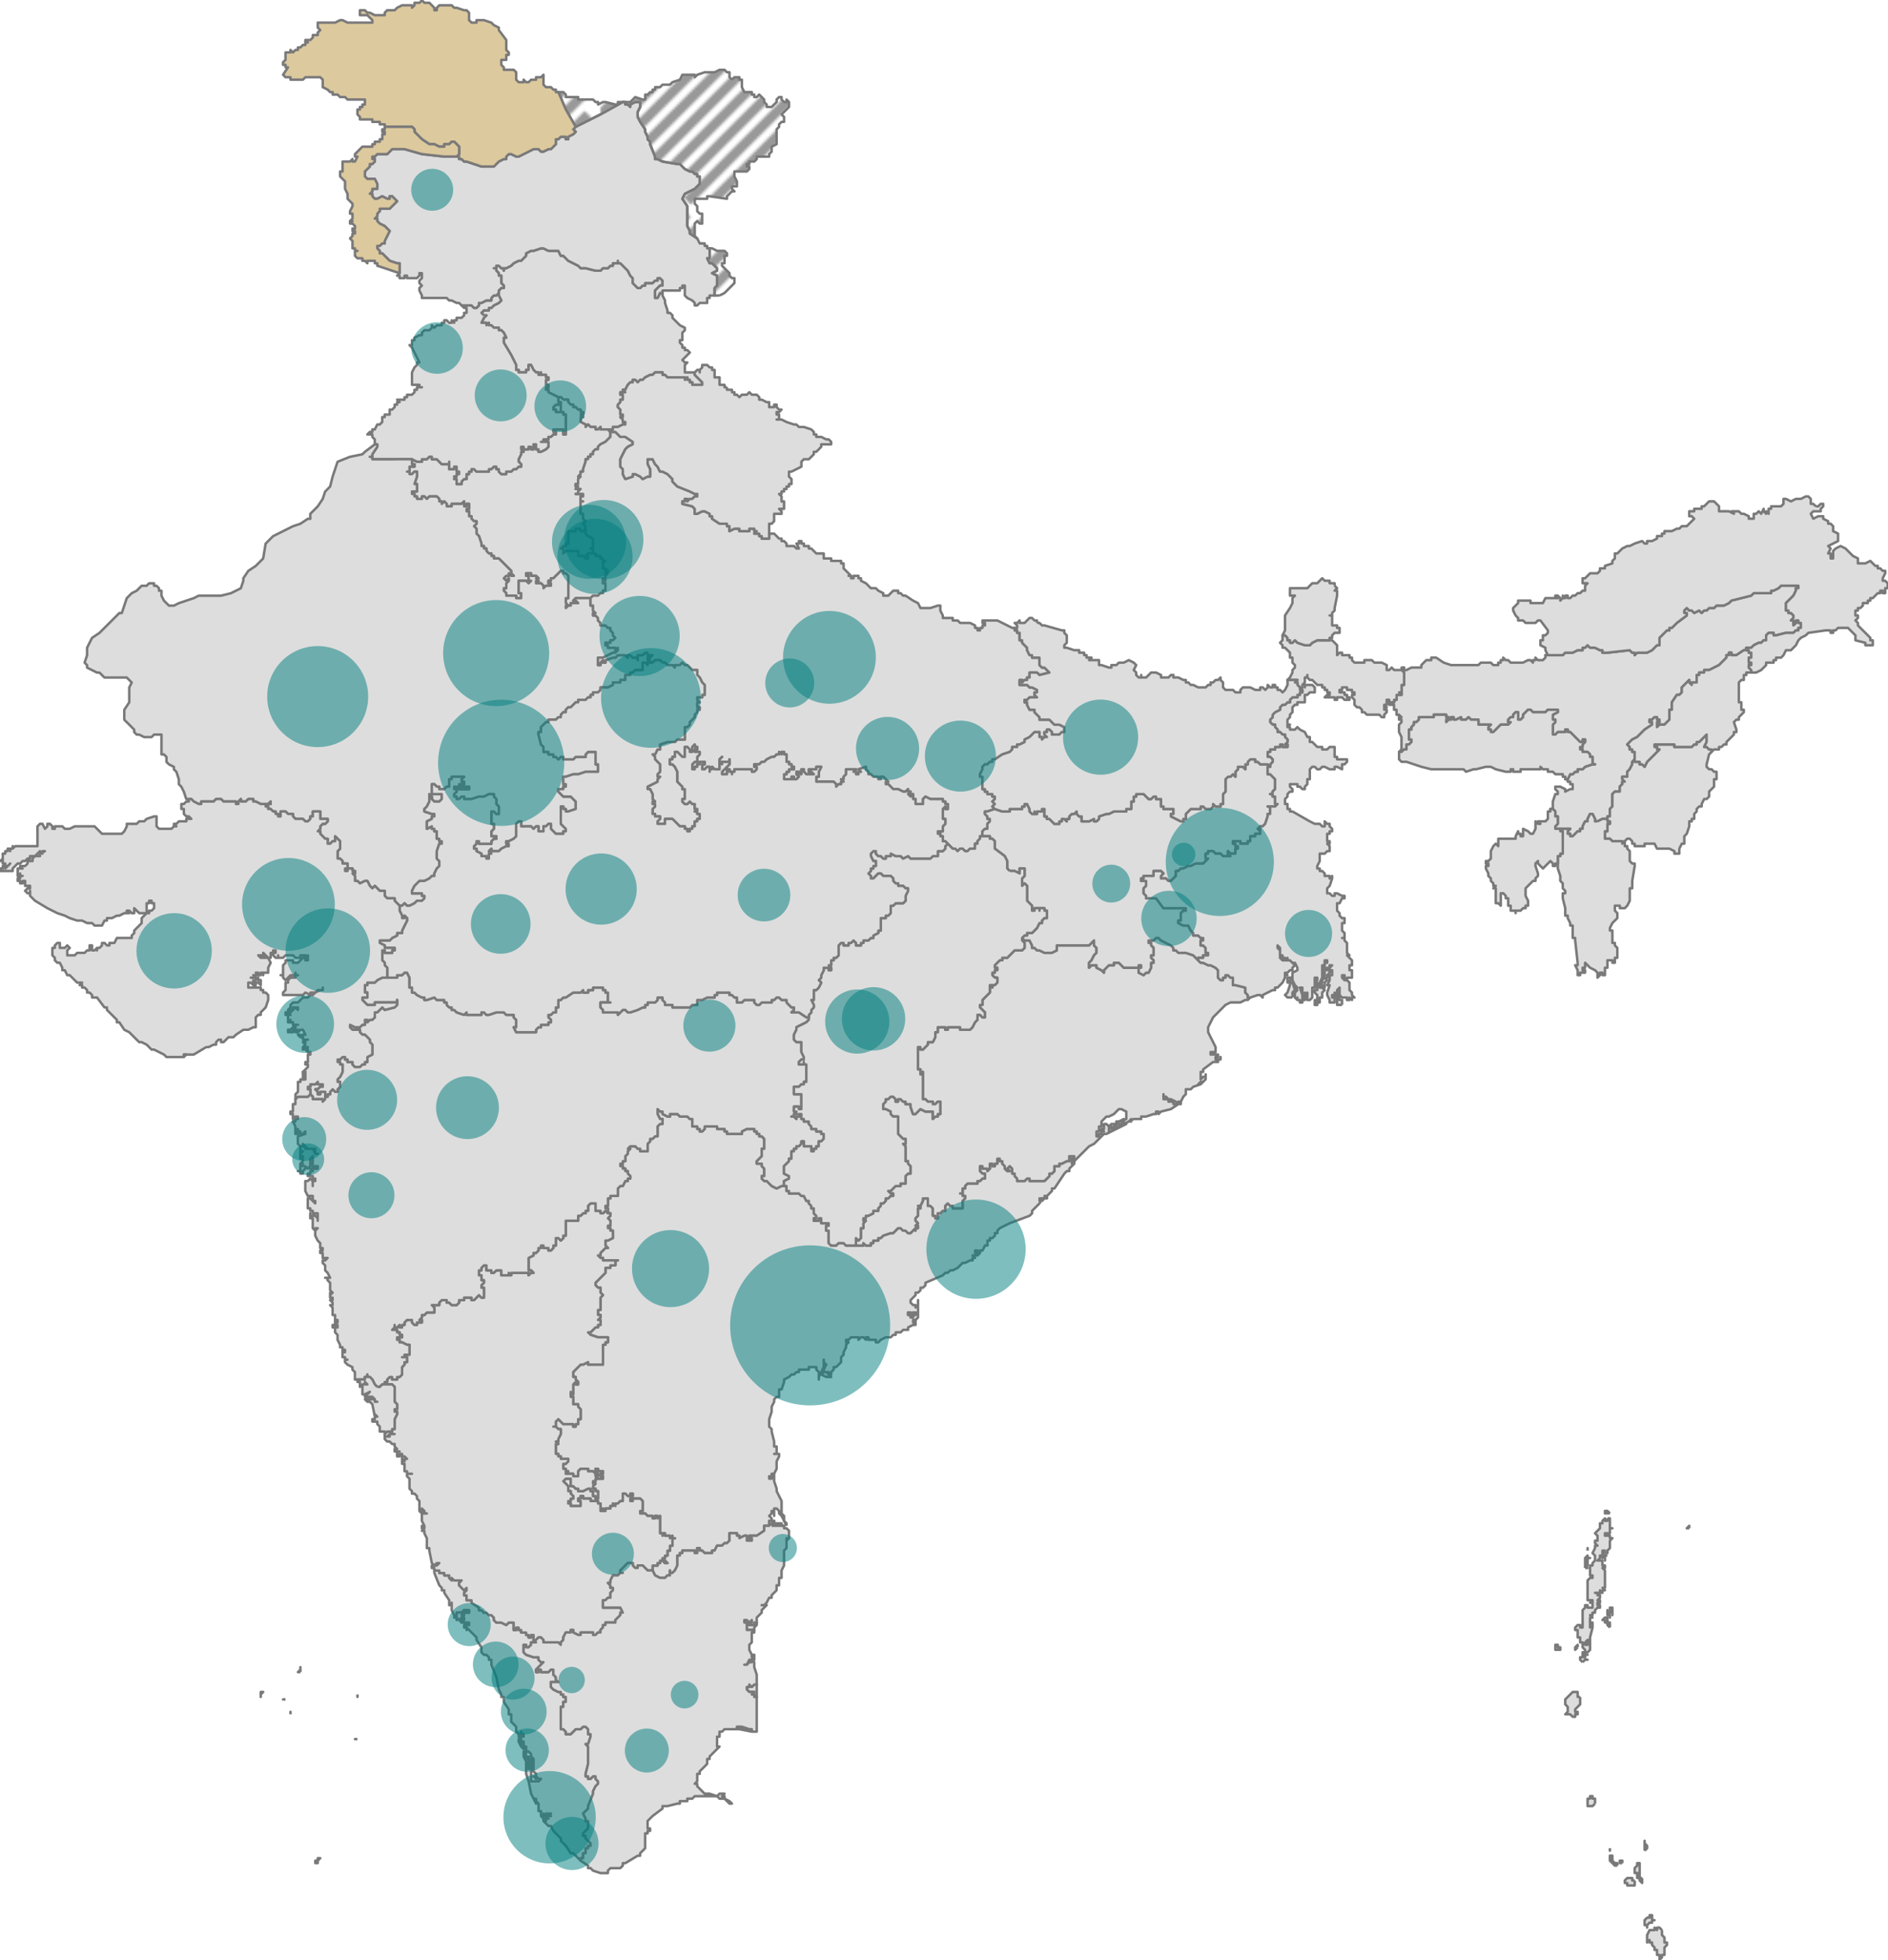 <?xml version="1.0" encoding="UTF-8" standalone="no"?>
<svg
   xmlns:dc="http://purl.org/dc/elements/1.1/"
   xmlns:cc="http://creativecommons.org/ns#"
   xmlns:rdf="http://www.w3.org/1999/02/22-rdf-syntax-ns#"
   xmlns:svg="http://www.w3.org/2000/svg"
   xmlns="http://www.w3.org/2000/svg"
   version="1.1"
   width="100%"
   height="100%"
   viewBox="0 0 761.26 790.26">
   <defs>
      <pattern id="diagonalHatch" patternUnits="userSpaceOnUse" x="0" y="0" width="105" height="105">
        <g style="fill:#ff0000;stroke:#999999;stroke-width:4">
            <path d="M0 5 l5,-5"/>
            <path d="M0 15 l15,-15"/>
            <path d="M0 25 l25,-25"/>
            <path d="M0 35 l35,-35"/>
            <path d="M0 45 l45,-45"/>
            <path d="M0 55 l55,-55"/>
            <path d="M0 65 l65,-65"/>
            <path d="M0 75 l75,-75"/>
            <path d="M0 85 l85,-85"/>
            <path d="M0 95 l95,-95"/>
            <path d="M5 100 l95,-95"/>
            <path d="M15 100 l85,-85"/>
            <path d="M25 100 l75,-75"/>
            <path d="M35 100 l65,-65"/>
            <path d="M45 100 l55,-55"/>
            <path d="M55 100 l45,-45"/>
            <path d="M65 100 l35,-35"/>
            <path d="M75 100 l25,-25"/>
            <path d="M85 100 l15,-15"/>
            <path d="M95 100 l5,-5"/>
        </g>
      </pattern>
   </defs>
  <g
     transform="translate(-387.87,-18.87)">
    <g
       class="states_provinces"
       style="fill:#DDDDDD;stroke:#7A797A;stroke-width:1;stroke-linejoin:round">
      <g class="IN_CH">
        <path
           d="m 614,182 0,1 0,1 0,1 -1,0 -1,0 0,-1 -1,0 0,-1 1,-1 1,0 1,0"
           id="path11" />
      </g>
      <g class="IN_DL">
        <path d="M 623,233 L 624,232 L 624,233 L 624,234 L 625,235 L 627,236 L 627,237 L 627,238 L 627,239 L 627,240 L 626,240 L 627,240 L 627,242 L 626,242 L 625,242 L 624,243 L 625,243 L 625,244 L 624,244 L 623,243 L 622,243 L 621,243 L 621,242 L 621,241 L 620,241 L 619,241 L 618,241 L 616,241 L 615,242 L 615,241 L 615,240 L 614,240 L 615,239 L 616,239 L 616,238 L 617,238 L 617,237 L 617,236 L 617,234 L 617,233 L 618,233 L 619,233 L 620,233 L 620,232 L 621,232 L 622,232 L 622,233 L 623,233 "/>
      </g>
      <g class="IN_HP">
        <path
           d="m 609,120 3,0 1,0 1,2 1,0 1,1 1,1 2,1 2,1 1,1 2,0 4,1 1,0 1,0 1,-1 1,0 1,0 1,-1 1,0 0,-1 1,0 1,0 0,-1 0,1 1,0 1,1 1,1 1,1 1,2 1,1 0,1 0,1 1,1 1,1 1,0 1,-1 1,0 0,-1 1,0 1,0 1,0 1,-1 1,0 0,-1 1,0 1,1 0,1 0,1 -1,0 -1,1 -1,1 0,1 0,1 0,1 1,0 1,-2 1,0 0,1 1,2 0,1 1,3 0,1 1,0 1,1 0,1 3,3 2,1 0,1 -1,1 0,1 0,1 0,1 -1,0 0,1 1,1 0,1 1,0 0,1 1,0 1,1 -1,1 -2,2 1,1 1,0 -1,1 0,1 0,1 0,1 1,0 1,0 1,0 1,0 0,1 1,1 1,1 1,1 0,1 -1,0 -1,0 -2,0 0,-1 -1,0 0,-1 -1,0 0,-1 -1,1 0,-1 -1,0 -1,0 -1,0 -1,0 -1,0 -1,0 -1,0 -1,-1 -1,0 0,-1 -1,0 -1,0 -1,0 -1,1 -1,0 -2,1 -1,1 -1,0 -1,1 -1,-1 -1,0 0,1 -1,0 -1,1 -1,2 -1,0 1,1 -1,0 -1,0 0,1 1,0 0,1 0,1 -1,0 0,1 -1,1 0,1 1,1 0,1 0,1 1,0 0,1 -1,0 1,1 0,1 1,0 0,1 -1,0 -2,1 -1,0 -1,0 0,1 -1,0 -1,0 1,1 -1,-1 -1,0 -1,0 -1,0 0,-1 -1,1 -1,0 0,-1 -1,0 -1,0 -1,-1 -1,1 0,-1 -2,-1 0,-1 0,-1 1,0 -1,-1 1,0 0,-1 -1,0 0,-1 -1,0 -1,-1 -1,0 0,-1 -1,0 -1,-1 0,-1 -1,0 -1,0 -1,-1 -1,0 -2,-1 -2,-1 0,-1 -1,0 0,-1 1,0 0,-1 -1,0 0,-1 0,-1 1,0 0,-1 -1,0 0,-1 -1,0 -1,0 0,-1 0,1 -1,0 0,-1 -1,0 -1,-1 -1,-2 -1,0 0,1 0,1 -1,0 0,1 -1,0 -1,0 -1,0 0,-1 -1,0 0,-1 0,-1 -2,-4 -3,-5 0,-1 0,-1 1,0 -1,-2 -1,-1 -1,0 0,-1 -2,0 -1,-1 -1,0 0,-1 -1,1 0,-1 -2,0 1,-2 1,-1 -1,0 -1,-1 1,-1 2,0 0,-1 1,0 1,-1 2,-1 1,-1 -1,-2 0,-1 0,-1 1,-1 1,0 0,-1 -1,-1 0,-1 0,-1 0,-1 -1,0 0,-1 -1,-1 0,-1 -1,0 1,0 0,-1 1,0 1,1 1,0 0,1 0,-1 1,0 2,-1 1,-1 2,-1 1,0 1,-1 1,-1 0,-1 2,-1 1,0 3,-1 1,0 2,1"
           id="path17" />
      </g>
      <g class="IN_HR">
        <path
           d="m 615,180 1,0 1,0 0,1 1,1 1,0 0,1 1,0 1,1 1,0 0,1 1,0 0,1 -1,0 1,1 -1,0 0,1 0,1 2,1 0,1 1,-1 1,1 1,0 1,0 0,1 1,0 1,-1 0,1 1,0 1,0 1,0 1,1 0,2 -1,1 -1,1 -2,1 -1,1 0,1 -1,0 -1,1 0,1 -1,0 0,1 -1,0 0,1 -1,0 0,1 -1,3 0,1 -1,0 0,1 -1,1 1,0 -1,1 0,1 0,1 -1,0 0,1 1,0 -1,1 1,0 1,0 -1,1 0,1 -1,0 1,0 1,0 1,0 0,1 -1,0 0,1 0,1 1,0 -1,0 0,1 0,4 1,0 0,2 1,1 -1,1 1,1 0,1 -1,1 -1,0 0,-1 -1,0 -1,0 0,1 -1,0 -1,0 -1,0 0,1 0,2 0,1 0,1 -1,0 0,1 -1,0 -1,1 1,0 0,1 0,1 1,-1 2,0 1,0 1,0 1,0 0,1 0,1 1,0 1,0 1,1 1,0 0,-1 -1,0 1,-1 1,0 1,0 1,0 1,1 -1,0 1,0 1,0 0,1 1,0 0,1 1,0 -1,1 0,1 0,1 1,0 1,1 -1,0 0,1 1,0 -1,1 0,1 0,1 -1,-1 0,1 0,1 1,0 0,1 0,1 0,1 -1,0 0,1 -1,0 -1,1 -1,0 -1,0 -1,1 -1,0 -1,0 -1,0 -1,0 -1,0 -1,0 -1,1 1,0 1,1 -2,0 -1,0 0,1 -1,0 -1,1 0,-1 1,0 -1,-1 0,-2 1,0 0,-1 0,-1 0,-1 0,-1 0,-1 0,-1 0,-1 0,-1 0,-1 -1,-1 -1,0 0,-1 -1,0 -1,1 -1,1 -1,1 -1,0 0,1 -1,0 0,1 1,0 0,1 -1,0 -1,0 -1,1 0,-1 -1,-1 -1,0 -1,0 0,-1 1,0 -1,-1 1,0 -1,-1 -1,0 -1,0 0,-1 -1,0 -1,0 0,1 1,0 0,1 0,1 1,0 -1,1 -1,-1 -1,0 -1,0 -1,0 0,1 0,1 0,1 0,1 0,1 1,0 0,1 0,1 -1,0 -1,0 0,-1 -1,0 -2,0 -1,0 0,-1 -1,-1 0,-1 1,0 0,-1 0,-1 1,-1 0,-1 -1,1 -1,-1 1,-1 1,0 0,-1 1,0 0,1 1,0 -1,-1 0,-1 -1,-1 -2,-2 -1,-1 -1,-1 -1,0 -1,0 0,-1 -1,0 0,-1 -1,0 -1,-1 0,-1 -1,0 0,-1 -1,0 0,-1 -1,-3 -1,-1 0,-1 0,-1 -1,-1 1,-1 0,-1 -1,0 -1,-1 0,-1 -1,0 0,-1 0,-1 -1,0 0,-1 1,0 0,-1 0,-1 -1,0 0,1 -1,0 0,-1 0,-1 -1,1 -1,0 -1,0 -1,0 -1,0 0,1 -1,0 -1,0 0,-1 -1,-1 -1,1 0,-1 -1,0 0,-1 -1,-1 -1,0 -1,0 -1,0 -1,1 -1,-1 -1,0 0,1 -1,0 -1,0 0,-1 -1,0 0,-1 -1,0 0,-1 1,0 1,0 0,-1 0,-1 0,-1 -1,0 1,-3 0,-1 0,-1 -1,0 -1,1 -1,0 0,-1 -1,0 1,0 0,-1 0,-1 1,0 1,0 0,-1 -1,0 0,-1 0,-1 2,1 1,0 1,0 0,-1 1,0 1,0 1,-1 1,0 0,1 1,0 1,0 1,1 1,1 1,0 1,0 1,0 0,-1 0,1 0,1 0,1 1,0 1,0 0,-1 1,0 0,1 0,1 1,0 0,1 -1,0 0,1 -1,0 1,1 -1,0 1,0 0,1 0,1 1,0 1,0 0,-1 1,-1 1,0 0,-1 0,-1 1,0 0,-1 1,0 0,-1 1,0 1,1 1,0 1,0 1,0 1,0 1,0 0,-1 1,0 1,-1 1,0 0,1 1,0 0,1 1,1 1,0 1,0 0,-1 1,0 1,0 1,-1 1,0 1,-1 1,0 0,-1 -1,-1 0,-1 1,-2 0,-1 1,0 0,-1 -1,0 0,-1 1,0 0,1 1,0 1,0 0,-1 1,0 0,1 1,0 0,-1 0,-1 1,0 0,1 0,1 1,0 0,1 1,0 2,-1 1,-1 0,-1 0,-1 -1,0 -1,0 -1,0 1,0 0,-1 1,0 1,0 0,-1 1,0 1,-1 1,0 0,-1 -1,0 0,-1 1,0 1,0 1,0 1,0 0,1 0,1 1,0 0,-1 0,-1 0,-1 0,-1 0,-1 0,-1 0,-1 0,-1 -1,0 0,-1 -1,0 0,-1 0,-1 0,-1 0,-1 -1,0 0,-1 0,-1 1,0 1,1"
           id="path20" />
      </g>
      <g class="IN_AP">
        <path
           d="m 722,574 -1,0 -2,-1 1,-1 1,0 1,1 1,1 -1,0"
           id="path23" />
        <path
           d="m 657,469 1,0 0,-1 1,0 1,0 1,0 1,1 1,0 1,0 1,0 1,1 1,0 0,1 0,2 1,0 1,0 0,1 1,0 0,1 1,0 1,-1 0,-1 2,0 1,0 1,0 1,0 0,1 1,0 2,0 0,1 1,0 0,1 1,0 2,0 1,0 1,0 1,0 0,-1 2,-1 1,0 1,0 1,0 0,1 1,0 0,1 1,0 0,1 1,0 1,1 0,1 0,1 0,1 0,1 -1,0 0,1 0,1 0,1 -1,1 -1,1 0,1 1,0 1,0 0,1 1,1 0,1 0,2 -1,0 0,1 1,1 1,0 1,1 1,1 2,1 2,-1 1,0 1,0 0,1 0,1 1,0 0,1 1,0 1,0 1,0 1,0 1,1 1,0 1,2 1,0 0,1 1,1 0,1 1,0 0,2 1,1 0,1 -1,0 0,1 1,0 1,0 0,-1 1,0 0,1 0,1 1,0 1,0 1,0 0,1 -1,0 0,1 0,1 1,0 0,1 0,1 0,3 1,1 1,0 1,0 1,-1 1,0 1,0 1,1 1,0 1,0 2,0 2,0 1,0 0,-1 1,1 1,0 1,0 0,-1 1,0 0,-1 1,0 1,0 0,-1 1,0 1,-1 3,-1 1,0 1,-1 1,-1 1,0 1,1 1,0 1,1 1,0 1,-1 1,-1 0,1 0,-1 1,0 0,-1 -1,0 1,-1 -1,-1 0,-1 1,-1 0,-1 0,-1 0,-1 1,0 0,-1 -1,0 1,0 1,-2 0,-1 1,0 1,0 0,1 0,1 0,1 1,0 1,1 0,1 0,1 0,1 1,0 0,1 1,0 0,-1 0,-1 1,0 1,-1 1,0 0,-1 0,-1 1,-1 1,1 1,0 0,1 1,0 1,0 1,0 1,0 0,-1 0,-1 0,-1 1,-1 0,-1 -1,0 0,-1 -1,0 1,0 0,-1 0,-1 1,0 0,-1 1,-1 1,0 1,0 2,0 0,-1 1,0 1,-1 1,0 0,-1 0,-1 -1,0 -1,-1 0,-1 0,-1 1,0 0,1 1,0 1,0 0,1 1,-1 0,-1 0,-1 1,0 0,1 1,0 0,-1 1,0 0,-1 0,-1 1,0 0,1 1,0 0,1 1,1 0,1 1,1 1,0 -1,-1 1,-1 1,1 0,1 0,1 1,0 0,1 1,1 0,1 2,0 1,0 1,-1 1,0 0,1 1,0 1,0 1,0 2,0 1,0 1,-1 1,-1 0,-1 1,0 1,-1 0,-1 0,-1 1,0 1,0 0,-1 1,0 2,-1 1,0 0,-1 0,-1 1,0 1,0 0,1 0,1 0,-1 -1,0 0,1 0,1 1,-1 0,1 -1,1 -1,1 0,1 -1,0 -1,1 -2,3 -2,3 -1,0 0,1 -1,1 -1,1 -1,0 0,1 -1,0 -1,0 0,1 1,0 1,-1 1,-1 0,1 -2,0 -1,2 -1,1 -1,1 -1,1 0,1 -1,1 -8,3 -4,2 -1,1 0,1 -1,0 0,1 -1,1 -1,0 0,1 -1,0 0,1 0,1 -1,0 -1,2 -1,0 0,1 -1,0 0,-1 -1,0 0,1 1,0 1,0 -1,1 -1,0 -1,0 1,1 -1,0 0,1 -1,0 -2,1 -1,0 -1,1 -1,1 -2,1 -1,0 -1,1 -1,0 -1,1 -7,3 0,1 -1,1 -1,0 0,1 -1,1 -1,0 0,1 -1,1 -1,1 0,1 1,1 1,0 0,1 1,-1 0,1 0,-1 0,-1 0,-1 0,1 0,1 0,2 0,1 0,1 0,1 -1,1 0,1 0,-1 -1,0 0,1 1,0 0,1 -1,0 -2,1 0,1 -1,0 -1,0 -1,1 -1,0 -1,0 0,1 -1,0 -1,1 -1,0 -1,0 -2,1 -1,1 -1,0 0,-1 -1,0 -1,0 -1,0 0,-1 -1,0 0,1 -1,-1 -1,0 -1,1 0,-1 -1,0 -1,0 -1,0 -1,1 -1,0 0,1 1,0 -1,1 0,1 -1,2 0,1 -1,1 0,1 0,1 -1,1 -1,1 -1,0 0,1 -1,1 0,1 -1,0 0,-1 -1,0 -1,0 0,-1 1,-2 -1,-1 0,-1 0,1 0,-1 0,1 0,1 0,1 -1,2 -1,2 0,1 0,-2 0,-1 -1,-1 0,-1 -1,0 -1,0 -1,0 0,1 -1,0 -1,0 -1,0 -1,0 0,1 -1,0 -1,1 -1,0 -1,1 -2,1 0,1 -1,3 -1,0 0,1 0,1 0,1 -1,0 -1,1 0,1 -1,2 0,2 -1,3 0,2 0,1 1,1 0,1 1,4 0,1 0,1 1,0 0,1 0,1 0,1 -1,0 1,0 1,0 0,1 -1,2 0,2 0,1 -1,2 -1,0 0,1 -1,0 0,1 1,0 0,-1 1,0 0,-1 0,1 0,1 0,1 1,3 0,1 2,4 0,1 0,1 0,1 0,1 0,1 1,1 0,2 -1,-2 -1,-1 0,-1 -1,-1 -1,0 0,2 0,1 0,-1 0,-1 -1,0 0,1 -1,1 1,1 0,1 1,1 1,0 2,0 0,1 1,0 -1,0 -1,0 -1,0 -1,0 -1,0 0,-1 1,0 0,-1 -1,0 -1,0 0,1 0,1 -1,0 -1,0 0,1 0,1 -3,2 -1,0 -1,0 -1,0 0,1 1,0 0,1 -1,0 -1,0 0,-1 0,-1 -1,0 -2,1 0,-1 -1,0 0,-1 -1,0 -1,0 -1,0 0,1 0,1 0,1 -1,1 -1,0 -1,1 -1,0 -1,0 -1,2 -1,0 0,1 -1,0 -1,0 -1,0 -1,-1 -1,0 0,-1 -1,0 0,1 0,1 -1,0 0,-1 -1,0 -1,0 -1,0 -1,0 -1,0 0,1 -1,0 0,1 -1,0 0,1 0,1 0,2 -1,2 -1,1 -1,0 0,-1 0,1 0,1 -1,0 -1,1 -1,0 -1,0 -2,-1 -1,-2 0,-1 0,-1 1,0 1,0 0,-1 1,0 0,-1 1,0 1,1 1,0 -1,-1 -1,0 0,-1 1,0 0,-1 1,0 0,-1 0,-1 1,0 0,-1 0,-1 1,0 0,-1 0,-1 0,-1 1,0 -1,0 0,-1 -1,1 0,-1 -1,0 -1,0 0,-1 -1,0 0,1 0,-1 -1,0 0,-1 0,-1 0,-1 0,-1 0,-1 0,-1 0,-1 -1,1 0,-1 -1,0 0,1 -1,0 0,-1 -1,0 -1,0 -1,-1 -1,0 -1,0 0,-1 1,0 0,-1 0,-1 0,-1 0,-1 -1,-1 -1,0 -1,0 -1,0 0,1 -1,0 0,-1 1,-1 0,-1 -1,0 0,1 -1,0 -1,-1 -1,0 0,1 0,1 0,1 -1,0 -1,1 -1,0 0,1 -1,-1 0,1 -1,0 0,1 -1,0 -1,0 0,1 -1,0 0,-1 0,1 -1,0 0,-1 0,-1 0,-1 -1,0 0,-1 -1,0 -1,0 -1,0 0,-1 -1,0 -1,0 -1,0 0,-1 -1,0 0,1 -1,0 0,1 1,0 0,1 0,1 -1,0 -1,0 -1,0 -1,0 0,-1 -1,0 0,-1 1,0 0,-1 1,0 0,-1 -1,-1 0,-1 -1,0 0,-1 0,-1 -2,-2 1,-1 1,0 1,0 0,1 0,1 0,1 1,0 1,1 1,0 0,1 1,0 1,0 2,-1 1,0 0,1 1,0 0,1 0,1 1,0 0,1 1,0 0,-1 0,-1 0,-1 -1,0 0,-1 -1,0 0,-1 1,-1 -1,0 0,-1 1,0 0,-1 1,0 1,0 1,0 0,-1 -1,0 0,-1 1,0 0,-1 -1,0 -1,0 0,-1 -1,0 0,1 1,1 0,1 -1,0 0,-1 -1,-1 -1,0 -1,0 0,-1 -1,0 -1,0 -1,0 -1,1 0,1 0,1 -1,0 -1,0 0,-1 -1,0 -2,0 0,-1 1,0 -1,0 0,-1 -1,0 0,-1 0,-1 1,0 1,-1 0,-1 -1,0 -1,0 -1,0 0,-1 -1,0 0,-1 -1,0 0,-1 0,-1 0,-1 0,-1 1,0 -1,-1 1,0 0,-1 1,-2 0,-1 0,-1 -1,0 -1,-1 -1,0 1,0 0,-1 0,-1 1,-1 2,2 1,0 1,0 1,0 1,0 0,1 1,0 0,-1 1,0 0,-1 0,-1 1,0 0,-1 0,-1 0,-2 -1,-1 0,-1 -1,0 -1,0 0,-1 0,-1 0,-1 -1,0 0,-1 0,-1 1,1 0,-1 0,-1 0,-1 0,-1 1,-1 0,1 1,0 0,-1 -1,-1 0,-1 -1,0 0,-1 0,-1 1,-1 1,-1 1,-1 1,0 2,-1 0,1 1,0 1,0 3,0 1,0 0,-1 0,-2 0,-1 0,-2 0,-1 0,-1 1,0 0,-1 1,0 0,-1 0,-1 -2,0 -2,0 -3,-1 -1,-1 1,0 1,-1 1,-1 1,0 0,-1 1,0 0,-1 0,-1 -1,0 1,-1 0,-1 -1,0 0,-1 0,-1 1,0 0,-4 0,-1 1,-1 -1,-1 0,-1 0,-1 -1,0 -1,-1 0,-1 4,-4 0,-1 0,-1 1,0 1,0 0,-1 2,0 0,-2 1,0 -1,0 -1,0 -1,0 -1,0 -1,0 -1,0 0,-1 -1,0 -1,-1 1,0 0,-1 1,-1 1,-1 1,0 -1,-1 0,-1 0,-1 1,0 2,-1 0,-1 0,-1 0,-1 -1,0 0,-1 -1,0 0,-1 1,0 0,-1 0,-1 -1,-1 1,-1 0,-1 -1,0 0,-1 0,-1 -1,0 0,-1 1,0 0,-1 0,-1 0,-1 1,0 0,-1 1,0 1,0 1,0 0,-1 0,-1 0,-1 1,-1 1,0 1,-2 1,0 0,-1 1,0 0,-1 -1,-1 0,-1 -1,0 0,-1 -1,0 0,-1 -1,0 0,-1 1,0 0,-1 1,0 0,-1 0,-1 1,-1 0,-1 1,-1 -1,0 1,-1 1,0 1,0 1,1 1,0 0,1 1,0 1,0 1,0 0,-1 0,-1 0,-1 1,-1 0,-1 1,0 1,-1 1,0 0,-1 0,-1 0,-1 0,-1 1,-1 1,0 0,-1 0,-1 -1,0 -1,-2 0,-1 0,-1 1,1 1,0 0,1 2,1"
           id="path25" />
        <path
           d="m 755,550 1,0 0,-1 1,0 0,-1 -1,0 0,1 -1,0 -1,0 1,-1 -1,0 0,1 1,0 0,1"
           id="path27" />
      </g>
      <g class="IN_KL">
        <path
           d="m 567,654 1,0 1,0 0,1 1,1 0,-1 1,1 1,0 2,0 -1,1 0,1 1,1 1,1 1,-1 0,1 -1,1 0,1 1,0 0,1 0,1 1,0 1,0 0,1 3,2 0,1 1,0 1,1 1,0 1,1 1,0 1,1 0,1 1,1 1,0 1,0 2,1 1,-1 1,0 1,0 0,1 0,1 0,1 1,0 0,-1 1,0 0,1 1,0 0,1 1,0 1,0 0,1 1,0 0,1 1,0 0,-1 1,0 0,1 0,1 0,1 1,0 -1,0 -1,0 0,1 -1,1 -1,0 0,-1 -1,0 0,1 0,1 0,1 1,1 3,1 1,0 1,0 0,1 1,1 1,0 -1,1 -1,1 -1,1 0,1 1,0 0,-1 1,0 0,1 1,0 1,0 1,0 1,-1 1,0 0,1 0,1 1,1 0,1 1,1 -1,0 -1,0 -1,0 0,1 0,1 1,1 2,1 1,0 0,1 1,0 0,1 1,0 0,1 0,1 -1,0 0,1 0,1 -1,0 0,3 0,1 0,1 0,1 0,1 0,1 0,1 1,0 1,1 0,1 1,0 1,0 1,-1 1,-1 1,0 1,0 1,-1 1,0 1,1 0,1 0,1 1,0 0,1 -1,3 -1,0 1,1 0,2 0,1 0,1 0,1 0,1 0,1 -1,4 0,1 1,0 0,1 1,0 1,-1 1,0 0,1 1,1 0,1 -1,1 -1,2 0,1 -2,5 0,1 -1,1 -1,1 1,2 0,1 1,0 0,1 0,2 -1,1 -1,1 0,1 1,0 0,1 1,1 1,1 0,1 -1,0 0,1 -1,0 0,1 0,1 -1,0 0,1 0,1 -1,0 0,1 -3,-3 -1,0 -2,-3 -2,-2 0,-1 -2,-2 -1,-1 -1,-2 -1,0 -2,-2 0,-1 1,1 0,-1 1,0 -1,0 0,-1 2,0 -1,-1 1,0 -1,0 -1,0 -1,1 0,-1 0,1 0,1 -1,-1 0,-1 0,-1 -1,0 0,-2 0,-1 0,1 0,-1 -1,-1 0,-1 -1,0 1,2 -2,-4 -1,-5 -1,-3 0,-1 0,-4 -1,-2 0,-1 0,-1 1,0 0,1 -1,0 0,1 1,0 0,1 1,0 -1,-1 1,0 0,1 0,4 1,0 0,-1 -1,-2 1,0 -1,-1 0,-1 0,1 1,0 0,1 0,1 0,1 0,1 1,0 0,1 -1,0 0,1 0,2 0,1 2,0 1,0 1,-1 -1,0 -1,-1 0,1 -1,-1 1,0 0,-1 -1,-1 0,-1 0,-1 0,-1 0,-1 0,-1 -1,-1 0,-1 -1,-1 -1,0 0,-1 0,-1 -1,0 0,-2 -1,0 0,-1 0,1 0,1 1,0 0,1 0,1 -1,-1 -1,-2 0,-1 1,-1 1,0 0,-1 -1,0 0,-1 0,1 0,1 -1,0 0,-1 -1,-1 0,-2 -1,-1 -1,-1 0,-1 0,-1 0,-1 -1,0 0,-1 0,-1 -2,-3 0,-1 0,-1 -1,0 0,-1 -1,-2 -1,-5 -2,-5 0,-1 0,-1 -1,0 0,-1 -1,-1 -1,0 -1,-1 0,-1 0,-1 -2,-3 0,-1 -4,-4 0,1 0,-1 -1,0 0,-1 2,0 0,-1 -1,0 -1,0 -1,0 0,-1 1,0 0,-1 -1,0 1,-1 -1,0 1,-1 1,0 1,0 0,-1 -1,0 -1,0 -1,1 -1,0 -1,0 0,2 0,1 0,-1 -1,0 0,-1 -1,-2 0,-2 0,-1 0,1 -1,0 0,-1 0,-1 -2,-3 0,-1 -1,0 0,-1 -1,-1 -2,-5 0,-1 1,0 1,0 0,1 1,0 1,0 0,1"
           id="path30" />
      </g>
      <g class="IN_LD">
        <path
           d="m 516,769 0,1 -1,0 0,-1 1,0 0,-1 1,0 -1,1"
           id="path33" />
        <path
           d="m 532,720 -1,0 1,0"
           id="path35" />
        <path
           d="m 505,710 0,-1 0,1"
           id="path37" />
        <path
           d="m 503,704 -1,0 1,0"
           id="path39" />
        <path
           d="m 532,702 0,1 0,-1"
           id="path41" />
        <path
           d="m 493,702 0,1 0,-1 0,-1 1,0 -1,1"
           id="path43" />
        <path
           d="m 509,693 -1,0 1,-1 0,-1 0,1 0,1"
           id="path45" />
      </g>
      <g class="IN_OR">
        <path
           d="m 864,403 1,0 1,0 3,1 1,1 1,1 1,1 1,0 2,1 1,0 2,1 1,1 0,1 0,1 0,1 1,1 1,0 0,-1 1,0 0,-1 1,0 1,1 1,0 0,1 0,1 0,1 1,0 4,1 0,1 0,1 1,1 0,1 1,0 -1,1 -1,0 -2,1 -1,0 -1,0 -1,0 -1,0 -2,1 -1,1 -4,4 -1,2 -1,2 0,2 3,6 0,1 0,1 -1,0 -1,0 0,1 1,0 1,0 1,0 0,1 -1,0 0,1 1,0 1,0 0,-1 0,1 -1,0 0,1 -2,0 -4,3 0,1 -1,0 0,1 0,2 1,-1 1,0 0,-1 0,1 0,1 -1,1 -1,0 -1,1 1,0 1,-1 -1,1 -3,1 -1,1 -1,0 -1,0 0,1 0,1 -1,1 -1,2 -1,0 1,0 0,1 -1,0 -1,-1 -2,-1 -1,0 -1,-1 -1,0 0,-1 0,1 0,1 1,0 1,0 0,1 1,0 1,0 0,1 1,0 1,0 -3,2 -4,1 -1,1 0,-1 -1,0 0,1 -1,0 -3,1 -1,0 -1,0 0,1 -1,0 -1,0 -1,0 -2,1 1,0 0,-1 -1,1 -2,1 -1,0 -1,0 -1,0 0,-1 1,0 2,-1 0,1 -1,0 2,-1 0,-1 0,-2 -2,-1 -1,0 -1,1 -1,1 -2,1 -1,0 -1,1 -1,1 0,1 0,1 -1,0 0,1 0,1 -1,0 0,1 0,1 1,0 0,-1 1,0 0,-1 1,0 -1,0 0,-1 1,0 0,-1 0,-1 1,0 1,1 1,-1 1,0 1,0 0,1 -1,0 0,1 -1,0 0,-1 -1,0 0,1 0,1 1,0 6,-3 -1,0 -2,1 -2,1 -1,1 -2,1 -1,0 -1,1 -3,3 -2,1 -3,3 -2,2 -1,1 0,-1 0,-1 -1,0 -1,0 0,1 0,1 -1,0 -2,1 -1,0 0,1 -1,0 -1,0 0,1 0,1 -1,1 -1,0 0,1 -1,1 -1,1 -1,0 -2,0 -1,0 -1,0 -1,0 0,-1 -1,0 -1,1 -1,0 -2,0 0,-1 -1,-1 0,-1 -1,0 0,-1 0,-1 -1,-1 -1,1 1,1 -1,0 -1,-1 0,-1 -1,-1 0,-1 -1,0 0,-1 -1,0 0,1 0,1 -1,0 0,1 -1,0 0,-1 -1,0 0,1 0,1 -1,1 0,-1 -1,0 -1,0 0,-1 -1,0 0,1 0,1 1,1 1,0 0,1 0,1 -1,0 -1,1 -1,0 0,1 -2,0 -1,0 -1,0 -1,1 0,1 -1,0 0,1 0,1 -1,0 1,0 0,1 1,0 0,1 -1,1 0,1 0,1 0,1 -1,0 -1,0 -1,0 -1,0 0,-1 -1,0 -1,-1 -1,1 0,1 0,1 -1,0 -1,1 -1,0 0,1 0,1 -1,0 0,-1 -1,0 0,-1 0,-1 0,-1 -1,-1 -1,0 0,-1 0,-1 0,-1 -1,0 -1,0 0,1 -1,2 -1,0 1,0 0,1 -1,0 0,1 0,1 0,1 -1,1 0,1 1,1 -1,1 1,0 0,1 -1,0 0,1 0,-1 -1,1 -1,1 -1,0 -1,-1 -1,0 -1,-1 -1,0 -1,1 -1,1 -1,0 -3,1 -1,1 -1,0 0,1 -1,0 -1,0 0,1 -1,0 0,1 -1,0 -1,0 -1,-1 0,1 -1,0 -2,0 0,-1 0,-1 0,-1 1,1 1,-1 0,-1 0,-1 0,-1 0,-1 1,0 0,-1 0,-1 1,-1 -1,0 0,-1 1,0 0,-1 1,0 2,-1 0,-1 1,0 1,0 0,-1 1,-1 0,-1 1,0 1,-1 0,-1 1,0 1,-1 1,0 0,-1 -1,0 -1,-1 1,0 1,-1 1,-1 1,0 1,0 0,-1 1,0 1,0 0,-1 0,-1 0,-1 1,-1 1,0 0,-1 0,-1 0,-1 -1,-1 0,-1 -1,0 0,-1 0,-1 0,-1 0,-1 0,-1 0,-1 -1,-1 1,0 0,-1 0,-1 -1,0 -1,-1 -1,-1 0,-2 0,-1 0,-1 0,-1 0,-1 0,-1 -1,0 -1,0 -1,-1 0,-1 -2,-1 -1,0 0,-1 0,-1 1,-1 0,-1 1,0 1,-1 1,0 1,1 0,1 1,0 0,-1 1,0 1,1 1,0 0,1 1,0 1,0 0,1 1,3 1,0 1,-1 1,-1 2,1 1,0 1,0 1,0 0,1 0,1 0,1 1,-1 1,0 0,-1 1,0 0,-1 0,-1 0,-1 0,-1 0,-1 -1,0 -1,1 -1,0 0,-1 -1,0 -1,0 -1,-1 -1,0 0,-1 0,-2 0,-1 0,-1 0,-1 0,-1 0,-1 0,-2 0,-1 0,1 -1,0 0,-1 0,-1 -1,0 0,-1 0,-2 0,-1 0,-1 0,-1 0,-3 1,0 0,1 1,0 1,-1 1,-1 0,-1 1,0 1,0 1,-2 0,-2 1,0 0,-1 0,-1 2,0 1,0 0,1 1,0 0,-1 1,0 3,0 1,0 0,1 1,0 1,0 1,0 1,0 1,-1 1,-2 1,-1 0,-1 0,-1 1,0 1,1 1,0 0,-1 0,-1 -1,-1 -1,-1 0,-1 1,0 0,-1 0,-1 3,-3 0,-1 0,-1 0,-1 1,0 0,1 0,-1 1,0 1,-1 0,-1 0,-1 -1,0 -1,-1 0,-1 1,0 0,-1 1,0 0,-1 -1,0 0,-1 2,-2 1,0 0,-1 2,0 2,-2 1,-1 1,0 1,0 1,0 1,-1 0,-1 0,-1 -1,-1 0,-1 1,1 1,0 1,0 1,2 0,1 1,0 1,1 1,0 2,1 3,0 2,-1 0,-1 0,-1 1,0 5,0 1,0 1,0 2,0 1,0 1,0 1,0 1,-1 1,-1 0,2 1,1 0,1 0,1 -1,1 -1,2 -1,1 0,1 0,1 1,-1 1,0 1,0 0,1 2,1 1,1 0,-1 1,-1 1,-1 1,0 1,0 0,-1 1,0 1,0 2,2 2,0 1,0 1,0 1,0 1,0 0,-1 1,0 0,1 -1,0 0,1 0,1 2,1 1,-1 1,0 1,-2 0,-1 0,-1 1,0 0,-1 -1,-1 0,-1 1,0 0,-1 0,-2 -1,-1 0,-1 -1,0 0,-1 1,0 1,0 1,-1 1,0 1,1 4,2 1,1 0,1 1,0 1,1 1,0"
           id="path48" />
      </g>
      <g class="IN_DN">
        <path
           d="m 517,456 1,0 0,1 -1,0 -1,1 -1,0 1,1 0,1 1,0 0,-1 1,0 1,0 0,2 0,1 -1,1 0,-1 -1,0 -1,0 -1,0 -1,0 0,-1 -1,-1 0,-1 0,-1 -1,0 0,-1 1,0 0,-1 1,0 1,0 1,-1 0,1 1,0"
           id="path51" />
      </g>
      <g class="IN_KA">
        <path
           d="m 630,508 1,0 1,-1 1,1 1,0 0,1 -1,1 1,1 0,1 0,1 -1,0 0,1 1,0 0,1 1,0 0,1 0,1 0,1 -2,1 -1,0 0,1 0,1 1,1 -1,0 -1,1 -1,1 0,1 -1,0 1,1 1,0 0,1 1,0 1,0 1,0 1,0 1,0 1,0 -1,0 0,2 -2,0 0,1 -1,0 -1,0 0,1 0,1 -4,4 0,1 1,1 1,0 0,1 0,1 1,1 -1,1 0,1 0,4 -1,0 0,1 0,1 1,0 0,1 -1,1 1,0 0,1 0,1 -1,0 0,1 -1,0 -1,1 -1,1 -1,0 1,1 3,1 2,0 2,0 0,1 0,1 -1,0 0,1 -1,0 0,1 0,1 0,2 0,1 0,2 0,1 -1,0 -3,0 -1,0 -1,0 0,-1 -2,1 -1,0 -1,1 -1,1 -1,1 0,1 0,1 1,0 0,1 1,1 0,1 -1,0 0,-1 -1,1 0,1 0,1 0,1 0,1 -1,-1 0,1 0,1 1,0 0,1 0,1 0,1 1,0 1,0 0,1 1,1 0,2 0,1 0,1 -1,0 0,1 0,1 -1,0 0,1 -1,0 0,-1 -1,0 -1,0 -1,0 -1,0 -2,-2 -1,1 0,1 0,1 -1,0 1,0 1,1 1,0 0,1 0,1 -1,2 0,1 -1,0 1,1 -1,0 0,1 0,1 0,1 0,1 1,0 0,1 1,0 0,1 1,0 1,0 1,0 0,1 -1,1 -1,0 0,1 0,1 1,0 0,1 1,0 -1,0 0,1 2,0 1,0 0,1 1,0 1,0 0,-1 0,-1 1,-1 1,0 1,0 1,0 0,1 1,0 1,0 1,1 0,1 1,0 0,-1 -1,-1 0,-1 1,0 0,1 1,0 1,0 0,1 -1,0 0,1 1,0 0,1 -1,0 -1,0 -1,0 0,1 -1,0 0,1 1,0 -1,1 0,1 1,0 0,1 1,0 0,1 0,1 0,1 -1,0 0,-1 -1,0 0,-1 0,-1 -1,0 0,-1 -1,0 -2,1 -1,0 -1,0 0,-1 -1,0 -1,-1 -1,0 0,-1 0,-1 0,-1 -1,0 -1,0 -1,1 2,2 0,1 0,1 1,0 0,1 1,1 0,1 -1,0 0,1 -1,0 0,1 1,0 0,1 1,0 1,0 1,0 1,0 0,-1 0,-1 -1,0 0,-1 1,0 0,-1 1,0 0,1 1,0 1,0 1,0 0,1 1,0 1,0 1,0 0,1 1,0 0,1 0,1 0,1 1,0 0,-1 0,1 1,0 0,-1 1,0 1,0 0,-1 1,0 0,-1 1,1 0,-1 1,0 1,-1 1,0 0,-1 0,-1 0,-1 1,0 1,1 1,0 0,-1 1,0 0,1 -1,1 0,1 1,0 0,-1 1,0 1,0 1,0 1,1 0,1 0,1 0,1 0,1 -1,0 0,1 1,0 1,0 1,1 1,0 1,0 0,1 1,0 0,-1 1,0 0,1 1,-1 0,1 0,1 0,1 0,1 0,1 0,1 0,1 1,0 0,1 0,-1 1,0 0,1 1,0 1,0 0,1 1,-1 0,1 1,0 -1,0 0,1 0,1 0,1 -1,0 0,1 0,1 -1,0 0,1 0,1 -1,0 0,1 -1,0 0,1 1,0 1,1 -1,0 -1,-1 -1,0 0,1 -1,0 0,1 -1,0 -1,0 0,1 0,1 -2,0 -1,-1 -1,-1 -1,0 -1,0 0,1 -1,0 -1,-1 0,-1 -1,0 -1,0 -1,1 -1,1 -1,1 0,1 1,0 -1,0 -1,1 -1,0 -1,0 -1,2 0,1 -1,0 1,1 0,1 1,0 0,1 -1,1 0,1 0,1 -1,0 -1,1 -1,0 0,1 0,1 0,1 5,0 1,0 1,0 1,2 -1,0 0,1 -1,1 -1,1 0,1 -1,0 -3,0 0,1 -1,0 0,1 -1,1 0,1 -1,0 -1,1 -1,0 0,-1 -1,0 -1,0 -1,0 -1,0 -1,0 0,1 -1,0 -2,-1 0,-1 -1,0 0,1 -1,0 -1,0 -1,2 0,1 -1,1 0,1 -1,-1 -1,0 -4,0 -1,0 0,-1 -1,-1 -1,0 -1,1 -1,1 0,-1 0,-1 0,-1 -1,0 0,1 -1,0 0,-1 -1,0 0,-1 -1,0 -1,0 0,-1 -1,0 0,-1 -1,0 0,1 -1,0 0,-1 0,-1 0,-1 -1,0 -1,0 -1,1 -2,-1 -1,0 -1,0 -1,-1 0,-1 -1,-1 -1,0 -1,-1 -1,0 -1,-1 -1,0 0,-1 -3,-2 0,-1 -1,0 -1,0 0,-1 0,-1 -1,0 0,-1 1,-1 0,-1 -1,1 -1,-1 -1,-1 0,-1 1,-1 -2,0 -1,0 -1,-1 0,1 -1,-1 0,-1 -1,0 -1,0 0,-1 -1,0 -1,0 0,-1 -1,0 -1,0 0,-1 -1,0 0,-1 1,0 1,0 1,-1 -1,0 -1,1 -1,-1 -1,-5 0,-1 -1,0 0,-1 0,-1 0,-1 0,-1 -1,-2 0,-1 -1,0 1,0 -1,-1 0,-1 1,1 0,-1 -1,-2 0,-2 0,-1 1,0 1,0 -1,0 0,-1 -1,0 1,0 -1,-1 0,1 0,1 -1,-1 0,-2 0,-2 -1,-1 0,-1 -1,-1 -1,0 0,-1 -1,-1 0,-1 0,-1 0,-1 0,-1 -1,-1 0,-1 1,0 1,0 -2,0 0,-1 -1,0 0,-1 0,-1 0,-1 -1,0 0,-1 0,-1 0,-1 0,1 1,1 0,-1 1,0 -1,-1 -1,0 0,-1 0,1 0,-1 -1,0 0,1 -1,0 0,-1 0,-1 1,0 -1,0 -1,0 0,-1 1,0 -1,-1 0,-1 -1,0 -1,-1 -1,0 -1,-1 0,-1 1,0 1,0 0,-1 1,0 1,0 -1,0 0,-1 0,1 -1,0 -1,1 -1,0 0,-1 1,-1 1,0 1,0 0,-1 1,0 0,-1 0,-1 0,-1 0,-1 1,-2 0,-1 -1,0 0,-1 1,0 0,-1 0,-1 -1,-1 0,-1 0,-1 0,-1 0,-1 0,-2 -1,-1 -1,0 -1,0 -1,0 0,-1 1,0 0,-1 1,-1 1,0 0,1 1,0 1,0 0,-1 1,0 1,-1 0,-1 0,-1 0,-1 1,-1 0,-1 1,0 0,-1 0,-1 -1,0 -1,0 1,0 0,-1 1,0 1,0 0,-1 0,-1 0,-1 0,-1 -1,0 -2,-1 -1,0 0,-1 -1,0 0,-1 1,0 1,0 0,-1 -1,0 0,-1 -1,0 0,-1 -1,0 -1,0 1,-1 0,-1 0,1 1,0 1,-1 0,1 1,0 0,-1 1,0 0,-1 1,-1 1,0 1,0 0,1 1,1 1,0 0,-1 1,0 1,0 0,-1 -1,0 1,-1 0,-1 1,0 1,-1 1,0 1,0 1,0 0,-1 0,-1 -1,-1 1,0 1,0 1,0 0,-1 1,-1 1,0 1,0 0,1 1,0 1,1 1,0 1,0 1,-1 0,-1 2,0 0,-1 1,0 2,0 0,1 1,0 1,-1 1,-1 1,1 1,0 0,-1 0,-1 0,-1 0,-1 -1,0 0,-1 1,-1 0,-1 -1,0 0,-1 0,-1 -1,0 0,-1 0,-1 1,0 0,-1 1,-1 1,0 0,1 0,1 1,0 1,0 0,1 1,0 1,-1 1,0 1,0 0,1 0,1 1,0 1,0 1,0 0,-1 0,1 1,0 0,-1 1,0 1,0 1,0 1,0 1,0 1,0 1,0 0,1 1,-1 1,0 -1,-1 -1,0 0,-1 0,-1 0,-1 0,-1 0,-1 2,-1 0,-1 1,0 1,-1 0,-1 1,0 0,-1 1,0 0,1 1,0 1,0 0,1 1,0 1,-1 0,-1 1,0 0,-1 0,-1 0,-1 1,0 1,1 1,-1 0,-1 1,0 0,-1 0,-1 0,-1 0,-1 0,-1 0,-1 1,0 1,0 1,0 1,0 1,0 0,-1 0,-1 1,0 1,-1 1,0 0,-1 1,0 0,-1 0,-1 1,-1 1,0 1,0 0,1 0,1 0,1 1,0 1,0 0,1"
           id="path54" />
      </g>
      <g class="IN_MH">
        <path
           d="m 560,422 3,-1 1,1 1,0 2,0 0,1 1,0 0,1 1,1 1,0 0,1 1,0 1,1 3,1 1,-1 0,1 3,0 1,0 1,0 1,0 0,-1 1,0 1,1 1,0 3,-1 1,0 1,0 1,0 1,1 2,0 1,0 0,1 1,1 0,1 0,1 0,1 -1,0 1,2 1,0 3,0 1,0 1,0 1,0 1,0 0,-1 1,-1 1,0 0,-1 1,0 2,0 0,-1 1,0 0,-1 -1,-1 0,-1 1,0 1,-1 1,0 0,-1 0,-1 1,0 0,-1 0,-1 0,-1 1,0 1,-1 1,0 3,-2 1,0 2,0 1,-1 0,1 1,0 1,0 0,-1 1,0 1,0 0,-1 4,0 0,1 1,0 0,1 1,0 0,2 0,1 0,1 1,0 -1,0 -2,0 -1,0 0,1 0,1 1,1 0,1 1,0 1,0 1,0 1,0 1,0 1,0 0,1 1,-1 1,-1 1,0 1,1 1,0 3,-1 2,-1 1,0 0,-1 1,0 0,-1 1,0 2,0 1,-1 0,-1 1,0 1,0 0,1 1,1 0,1 1,0 1,0 1,0 0,1 2,0 2,0 1,0 2,0 1,-1 1,0 1,0 0,-1 0,-1 2,0 2,-1 1,0 1,0 1,0 0,-1 1,0 0,-1 1,0 1,0 1,0 1,0 1,0 0,1 1,0 1,1 1,0 0,1 0,1 1,0 1,0 1,-1 1,0 2,0 1,0 0,1 1,1 1,0 1,-1 1,0 1,0 2,0 0,-1 1,0 1,-1 1,0 1,1 1,0 1,0 0,1 1,1 1,1 1,0 0,1 -1,1 1,0 1,0 1,0 3,2 1,0 0,-1 0,2 -1,1 -2,1 -2,1 0,1 -1,2 0,1 0,1 1,1 1,0 1,0 0,1 0,1 0,2 1,2 0,1 -1,0 -1,1 0,1 1,0 1,0 0,-1 0,1 1,0 0,1 0,1 0,1 0,2 0,1 0,1 -1,0 0,1 -1,0 -1,1 -1,0 -1,0 0,1 0,1 0,1 2,0 1,0 0,2 0,1 0,1 0,1 0,1 -1,0 0,-1 -1,0 -1,0 0,1 0,1 1,0 0,1 -1,0 0,1 -1,0 1,0 1,1 0,-1 1,0 -1,0 1,0 0,-1 1,0 0,1 0,1 1,0 0,1 1,0 1,0 0,1 1,1 0,1 2,0 0,1 1,0 1,0 0,1 1,0 0,1 0,1 -1,1 -1,0 0,1 0,1 -1,0 0,1 -1,0 0,1 -1,0 0,-1 0,-1 -1,0 -1,0 -1,0 0,-1 0,-1 -1,0 0,1 -1,1 -1,0 0,1 -1,0 0,1 -1,0 0,3 -1,0 0,1 -2,2 0,1 0,1 0,1 2,1 0,1 -2,1 0,1 0,1 -1,0 -2,1 -2,-1 -1,-1 -1,-1 -1,0 -1,-1 0,-1 1,0 0,-2 0,-1 -1,-1 0,-1 -1,0 -1,0 0,-1 1,-1 1,-1 0,-1 0,-1 0,-1 1,0 0,-1 0,-1 0,-1 0,-1 -1,-1 -1,0 0,-1 -1,0 0,-1 -1,0 0,-1 -1,0 -1,0 -1,0 -2,1 0,1 -1,0 -1,0 -1,0 -2,0 -1,0 0,-1 -1,0 0,-1 -2,0 -1,0 0,-1 -1,0 -1,0 -1,0 -2,0 0,1 -1,1 -1,0 0,-1 -1,0 0,-1 -1,0 -1,0 0,-2 0,-1 -1,0 -1,-1 -1,0 -1,0 -1,0 -1,-1 -1,0 -1,0 -1,0 0,1 -1,0 -2,-1 0,-1 -1,0 -1,-1 0,1 0,1 1,2 1,0 0,1 0,1 -1,0 -1,1 0,1 0,1 0,1 0,1 -1,0 -1,1 -1,0 0,1 -1,1 0,1 0,1 0,1 -1,0 -1,0 -1,0 0,-1 -1,0 -1,-1 -1,0 -1,0 -1,1 1,0 -1,1 0,1 -1,1 0,1 0,1 -1,0 0,1 -1,0 0,1 1,0 0,1 1,0 0,1 1,0 0,1 1,1 0,1 -1,0 0,1 -1,0 -1,2 -1,0 -1,1 0,1 0,1 0,1 -1,0 -1,0 -1,0 0,1 -1,0 0,1 0,1 0,1 -1,0 0,1 1,0 0,1 0,1 -1,-1 -1,1 -1,0 0,-1 -1,0 -1,0 0,-1 0,-1 0,-1 -1,0 -1,0 -1,1 0,1 0,1 -1,0 0,1 -1,0 -1,1 -1,0 0,1 0,1 -1,0 -1,0 -1,0 -1,0 -1,0 0,1 0,1 0,1 0,1 0,1 0,1 -1,0 0,1 -1,1 -1,-1 -1,0 0,1 0,1 0,1 -1,0 0,1 -1,1 -1,0 0,-1 -1,0 -1,0 0,-1 -1,0 0,1 -1,0 0,1 -1,1 -1,0 0,1 -2,1 0,1 0,1 0,1 0,1 0,1 1,0 1,1 -1,0 -1,1 0,-1 -1,0 -1,0 -1,0 -1,0 -1,0 -1,0 -1,0 0,1 -1,0 0,-1 0,1 -1,0 -1,0 -1,0 0,-1 0,-1 -1,0 -1,0 -1,1 -1,0 0,-1 -1,0 -1,0 0,-1 0,-1 -1,0 -1,1 0,1 -1,0 0,1 0,1 1,0 0,1 0,1 1,0 0,1 -1,1 0,1 1,0 0,1 0,1 0,1 0,1 -1,0 -1,-1 -1,1 -1,1 -1,0 0,-1 -2,0 -1,0 0,1 -2,0 0,1 -1,1 -1,0 -1,0 -1,-1 -1,0 0,-1 -1,0 -1,0 -1,1 0,1 -1,0 -1,0 -1,0 1,1 0,1 0,1 -1,0 -1,0 -1,0 -1,1 -1,0 0,1 -1,1 1,0 0,1 -1,0 -1,0 0,1 -1,0 -1,-1 0,-1 -1,0 -1,0 -1,1 0,1 -1,0 0,1 -1,0 0,-1 -1,1 -1,0 0,-1 0,1 -1,1 1,0 1,0 0,1 1,0 0,1 1,0 0,1 -1,0 -1,0 0,1 1,0 0,1 1,0 2,1 1,0 0,1 0,1 0,1 0,1 -1,0 -1,0 0,1 -1,0 1,0 1,0 0,1 0,1 -1,0 0,1 -1,1 0,1 0,1 0,1 -1,1 -1,0 0,1 -1,0 -1,0 0,-1 -1,0 -1,1 0,1 -1,0 0,1 -1,0 -1,1 -1,0 -1,-1 -1,-2 -1,-1 -1,0 0,-1 0,1 -1,0 0,1 -2,0 -1,0 -1,0 0,-1 0,-1 0,-1 -1,-1 0,-1 -2,-1 -1,-1 0,-1 1,0 -1,0 0,-1 -1,0 0,-1 0,-1 1,0 0,-1 -1,0 0,1 0,1 0,-2 0,-1 -1,0 0,-1 -1,-2 0,-1 0,-1 -1,-1 0,-1 0,-1 -1,0 0,-1 1,0 0,1 1,0 0,-1 -1,0 0,-1 1,0 0,-1 -1,0 0,1 0,-1 0,-1 0,-1 -1,0 0,-1 0,-1 0,-1 -1,-1 1,0 0,-1 -1,-1 1,0 0,-1 -1,0 0,-1 0,-1 0,1 1,-1 -1,-1 0,-1 0,-1 0,-1 -1,-1 0,-1 -1,0 1,0 1,0 -1,-2 -1,-1 0,-1 0,-1 -1,-1 0,-1 1,0 1,-1 -1,0 -1,0 0,-1 0,-1 -1,0 0,-1 1,0 0,-1 -1,0 0,-1 0,-1 -1,-1 -1,-2 0,-1 0,-1 1,-1 -1,0 0,1 -1,-1 0,-1 0,-3 -1,0 0,-1 0,-1 0,1 1,0 1,0 1,1 0,1 0,-1 0,-1 0,-1 -1,0 -1,0 0,-1 -1,0 0,-1 -1,0 0,-1 0,-1 0,-1 0,-1 1,0 1,1 1,1 0,-1 -1,0 0,-1 0,-1 -1,0 -1,0 -1,-2 0,-1 0,-1 0,-1 0,-1 1,0 1,-1 1,1 0,1 0,1 0,-1 0,-1 1,0 0,-1 -1,0 0,-1 -1,0 -1,0 0,-1 1,0 0,-1 1,0 0,-1 -1,0 1,0 2,0 0,-1 -1,0 -1,1 0,-1 0,-1 0,-1 0,-2 -1,1 0,1 0,1 0,1 -1,1 -1,-1 0,1 -1,1 0,1 -1,0 0,-1 -1,0 1,0 0,-1 0,-1 0,-1 1,1 0,-1 -1,0 1,-1 0,-1 -1,0 1,0 0,-1 -1,0 0,1 0,-1 0,-1 1,-1 -1,0 0,1 0,-1 0,-1 0,-1 1,0 1,0 0,1 1,0 1,0 1,0 1,2 1,0 -1,0 0,-1 0,-1 -1,0 -2,0 -1,-1 -1,-1 0,1 -1,0 -1,-1 0,-1 0,-1 0,-1 3,-1 0,-1 -1,1 -1,0 0,-1 -1,0 0,-1 0,1 0,1 -1,0 0,-2 0,-1 -1,-2 1,0 0,-1 1,0 0,-1 -1,0 -1,1 0,-1 0,-1 -1,0 0,-1 1,0 0,-1 0,-1 0,-1 1,0 0,-1 0,-1 1,-1 1,0 1,0 1,0 1,0 1,-1 1,1 0,1 1,0 1,0 1,0 1,0 0,1 1,-1 0,-1 1,0 0,-1 1,0 0,-1 1,-1 1,1 1,0 0,-1 1,-1 0,-1 0,-1 -1,0 0,-1 1,-1 1,-2 0,-1 0,-1 0,-1 -1,0 0,-1 -1,0 0,-1 1,0 1,-1 1,0 0,1 1,0 0,1 1,0 1,0 0,1 1,1 2,0 1,-1 1,0 0,-1 1,0 0,-1 0,-1 2,-1 0,-1 0,-1 0,-2 -1,-1 0,-1 -1,-1 -1,-1 -1,0 -1,-1 0,-1 -1,0 -1,0 -1,0 -1,-1 0,-1 2,1 1,0 1,0 1,-1 1,0 0,-1 0,-1 1,0 0,1 1,-1 1,0 1,-1 0,-1 0,-1 1,0 1,-1 1,-1 1,1 4,-1 1,-1 0,-1 0,-1 0,1 -1,0 -1,0 -1,0 -1,0 -1,0 -2,0 -1,0 -1,0 0,1 -2,0 -1,0 -1,-1 -1,-1 0,-1 1,0 1,0 0,-1 0,-1 -1,0 0,-1 0,-1 0,-1 1,0 0,-1 1,0 1,0 1,0 1,-1 2,-1 2,0 1,0 1,0 1,0 1,0 0,-1 1,0 1,0 1,-1 1,0 1,2 0,1 0,2 0,1 1,0 0,1 0,1 1,0 1,1 2,1 1,0 0,1 1,0"
           id="path57" />
      </g>
      <g class="IN_AN">
        <path
           d="m 1058,797 0,1 0,1 1,1 0,1 0,1 1,0 0,1 -1,1 0,1 0,1 0,1 -1,0 0,1 -1,1 0,-1 0,-1 -1,0 0,-1 0,-1 -1,0 0,-1 -1,-1 0,-1 -1,0 0,-1 -1,1 0,-3 1,-2 1,0 1,0 0,-1 1,1 0,-1 1,0 1,1"
           id="path60" />
        <path
           d="m 1052,795 0,1 0,-1 -1,0 1,0 -1,0 0,-1 0,-1 1,-1 1,0 0,-1 1,0 0,1 0,1 1,0 -1,0 0,1 -1,0 -1,1"
           id="path62" />
        <path
           d="m 1047,777 0,1 0,1 -1,0 -1,0 -1,0 0,-1 -1,0 0,-1 1,-1 1,0 1,0 0,1 1,0"
           id="path64" />
        <path
           d="m 1050,776 0,1 0,1 -1,-1 0,-1 1,0"
           id="path66" />
        <path
           d="m 1049,774 0,1 0,1 -1,0 0,-1 0,-1 1,0 0,1 0,-1 -1,0 -1,0 0,-2 1,-1 0,-1 1,0 0,1 0,1 0,1 0,1"
           id="path68" />
        <path
           d="m 1042,770 -1,0 0,-1 1,0 0,1"
           id="path70" />
        <path
           d="m 1040,771 -1,0 -1,-1 -1,-1 0,-1 0,-1 1,0 0,1 0,1 1,1 1,0 0,1"
           id="path72" />
        <path
           d="m 1037,764 0,1 0,-1"
           id="path74" />
        <path
           d="m 1051,765 0,-1 0,-1 0,-1 0,-1 0,1 1,1 0,1 -1,1"
           id="path76" />
        <path
           d="m 1031,746 -1,1 -2,0 0,-1 0,-1 0,-1 1,0 0,-1 1,0 0,1 1,0 0,1 0,1"
           id="path78" />
        <path
           d="m 1025,703 0,1 0,1 0,1 -1,1 -1,1 0,1 1,0 0,1 -1,0 0,1 -1,0 -1,-1 -1,0 -1,0 1,-1 0,-1 0,-1 -1,-1 0,-1 0,-1 1,-1 1,-1 1,-1 1,0 1,0 0,1 0,1 1,0"
           id="path80" />
        <path
           d="m 1026,689 -1,-1 0,-1 1,0 0,-1 0,-1 1,0 0,1 1,0 -1,0 0,1 0,1 1,0 -1,0 -1,1"
           id="path82" />
        <path
           d="m 1016,684 -1,0 0,-1 0,-1 1,0 0,1 1,0 0,1 -1,0"
           id="path84" />
        <path
           d="m 1024,683 -1,1 0,-1 1,-1 0,1"
           id="path86" />
        <path
           d="m 1037,675 -1,-1 0,-1 -1,0 0,-1 -1,0 1,-1 1,0 0,2 1,0 0,2"
           id="path88" />
        <path
           d="m 1037,670 0,1 0,-1 -1,0 0,-1 0,-1 0,1 1,1"
           id="path90" />
        <path
           d="m 1038,669 0,1 0,-1 -1,0 0,-1 0,-1 1,0 0,1 0,1"
           id="path92" />
        <path
           d="m 1027,651 0,-2 0,-2 1,-1 0,1 1,0 -1,0 0,2 0,1 -1,0 1,1 -1,0"
           id="path94" />
        <path
           d="m 1036,646 -1,0 0,1 0,1 0,-1 0,1 0,-1 -1,-1 1,0 0,1 0,-1 1,0"
           id="path96" />
        <path
           d="m 1028,644 0,-1 0,1"
           id="path98" />
        <path
           d="m 1069,635 -1,0 1,-1 0,1"
           id="path100" />
        <path
           d="m 1036,631 1,0 0,1 0,1 0,1 0,1 1,0 -1,0 0,1 0,1 -1,0 -1,0 0,1 1,0 1,0 0,1 1,0 -1,1 0,1 0,1 0,1 -1,1 0,1 -1,0 -1,0 1,-1 -1,0 0,1 0,1 0,1 0,-1 -1,0 0,1 -1,1 1,0 1,0 0,1 0,1 1,0 0,1 -1,0 1,1 0,1 0,1 0,1 0,1 0,1 0,1 0,1 -1,0 1,1 -1,0 0,1 -1,0 0,-1 0,1 -1,0 -1,0 1,0 0,1 1,0 0,1 -1,1 1,0 0,1 -1,0 0,1 1,0 0,1 -1,0 -1,1 0,1 -1,0 0,1 -1,0 1,1 -1,0 0,1 0,1 0,2 0,-1 0,-1 1,0 0,1 0,1 -1,4 0,1 -1,0 -1,1 0,1 1,0 0,-1 0,-1 1,0 0,1 0,1 0,1 0,1 -1,1 -1,0 0,-1 -1,-1 0,-1 0,-1 -1,0 0,-1 0,-1 -1,0 0,-2 0,-1 -1,0 0,-1 1,-1 1,0 0,1 1,0 0,-1 0,-1 0,-1 0,-1 0,-3 1,-1 0,-1 1,0 0,1 1,0 1,0 0,-1 0,-1 -1,0 1,0 0,-1 -1,0 -1,0 0,-1 0,-1 0,-6 1,-1 1,0 0,-1 -1,0 0,-2 0,-1 0,-1 1,0 0,-1 1,-1 0,-1 0,-1 -1,-1 1,-2 0,-1 1,0 -1,-1 0,-1 1,0 0,-1 0,-1 -1,-1 1,-1 1,-1 0,-1 0,-1 1,0 0,-1 1,-1 0,1 1,0 0,-1"
           id="path102" />
        <path
           d="m 1037,629 -1,0 -1,0 0,-1 1,0 1,1"
           id="path104" />
      </g>
      <g class="IN_AS">
        <path
           d="m 1111,271 1,-1 0,-1 1,0 0,1 1,0 0,1 0,1 -1,0 0,1 -1,0 -1,1 -1,0 -1,0 -1,0 -4,1 -1,0 0,-1 -1,0 -1,0 -1,1 0,1 0,1 -1,0 -1,1 -1,0 -2,1 -1,1 -1,0 -1,0 0,1 -1,0 -3,2 -1,0 -1,0 0,-1 -1,0 0,1 -1,0 0,1 -1,1 -1,1 -1,1 -2,1 -2,1 -1,0 -1,0 0,1 -1,0 -1,0 0,1 -1,0 0,1 0,1 0,1 -1,0 -1,0 0,1 -1,-1 0,-1 -1,1 -1,1 -1,1 0,1 0,1 -1,1 -1,0 -2,3 0,1 0,1 0,1 -1,0 0,1 0,1 0,1 0,1 -1,1 -1,1 -1,0 -1,0 -1,1 0,-1 0,-1 1,0 0,-1 -1,0 0,-1 -1,0 -1,1 -1,0 0,1 1,0 0,1 -3,2 -2,2 -1,1 -2,1 -1,1 -1,1 1,1 0,1 1,0 0,1 1,0 0,1 0,1 0,1 -1,1 0,1 -1,2 -1,1 0,1 0,1 -1,0 -1,0 0,1 1,1 -1,0 0,1 -1,1 0,1 0,1 -1,0 -1,0 -1,1 0,1 0,1 0,1 0,1 0,1 -1,1 0,1 0,2 -1,0 0,1 -1,0 -1,0 -2,1 -1,0 0,-1 -1,-2 -1,0 -1,2 0,1 -1,0 -1,2 0,1 -1,0 0,1 -1,0 -1,1 -1,1 -1,0 0,-1 -1,0 0,-1 1,-1 -1,0 -1,0 -2,0 -2,0 0,-1 1,-1 0,-1 0,-1 0,-1 -1,0 0,-1 0,-1 -1,-1 -1,0 1,0 0,-1 0,-1 0,-1 1,-3 1,0 0,-1 -1,-1 0,-1 1,0 1,0 2,1 0,1 2,-1 1,0 0,-1 0,-1 -1,0 0,-1 -1,0 0,-1 -1,0 1,0 1,-2 1,0 1,-1 1,0 0,-1 1,0 1,0 1,-1 3,-1 1,0 -1,0 0,-1 0,-1 0,-1 -1,0 0,-1 -1,-1 -1,0 -1,0 0,-1 -1,0 0,-1 1,0 0,-1 1,-1 0,-1 -1,0 0,1 -1,0 -2,-2 -1,-1 -1,-1 -1,0 0,-1 -1,0 0,1 -1,0 -2,0 -1,1 -1,0 0,-1 0,-1 0,-1 0,-1 1,-1 0,-1 -1,0 0,-1 0,-1 2,-1 0,-1 -2,0 -1,0 -1,0 -1,1 -1,0 -2,0 -1,0 -1,0 -1,-1 -1,0 -1,1 -1,1 0,1 -1,1 -1,0 0,-1 0,-1 0,-1 -1,0 -1,1 0,1 -1,0 -1,1 0,1 1,0 -1,1 -2,0 -1,0 -1,1 -2,2 -1,0 0,-1 -1,0 0,-1 1,-1 -1,0 -2,0 -1,0 -1,0 0,-1 0,-1 -1,0 -1,0 -1,0 -1,-1 -1,1 -1,0 -1,0 0,-1 -2,1 -1,0 0,-1 -1,0 0,1 -1,0 -1,1 0,-1 1,-1 -1,0 0,-1 -1,0 -1,0 -1,0 -1,0 -1,0 0,1 -1,0 -2,0 -2,0 -1,0 0,1 -1,1 -1,0 0,1 -1,1 0,1 -1,0 0,1 0,1 0,1 0,1 1,0 0,1 -1,1 -1,0 0,1 0,1 -1,0 -1,1 -1,0 1,-1 0,-2 0,-2 0,-1 -1,-2 0,-2 0,-1 1,-1 0,-1 -1,0 0,-1 1,0 -1,-1 0,1 0,-1 -1,0 0,-1 0,-1 -1,0 0,-1 0,-1 -1,0 -1,0 0,-1 1,0 1,0 0,-1 1,0 0,-1 0,-1 1,0 1,0 0,-1 -1,0 1,0 0,-1 0,-2 1,0 0,-1 0,-1 0,-2 0,-1 -1,-1 1,-1 0,1 1,0 2,-1 3,0 1,0 0,-1 1,-1 1,-1 1,0 1,0 0,-1 1,0 1,0 3,2 3,1 3,0 6,0 2,0 1,-1 1,0 1,0 1,0 1,0 1,1 1,0 1,0 0,-1 1,0 0,-1 1,0 0,-1 1,1 1,0 1,1 1,0 1,0 1,0 2,0 2,-1 1,0 1,1 0,-1 1,0 0,-1 1,1 1,0 1,0 1,-1 0,-1 1,0 3,0 1,0 1,0 1,0 1,-1 3,0 2,-1 1,0 1,0 0,-1 1,0 1,-1 1,1 2,0 2,1 1,0 0,1 1,0 1,0 9,-1 1,1 1,0 0,1 1,-1 1,0 1,0 1,0 1,0 2,-1 1,-1 1,-1 1,0 0,-1 0,-1 0,-1 3,-3 1,0 0,-1 1,0 1,-1 1,-1 4,-3 0,-1 -1,0 0,-1 1,-1 1,1 1,0 1,1 2,-1 1,1 1,-1 1,0 1,-1 2,0 1,-1 2,0 1,0 2,-1 1,-1 8,-2 1,-1 1,0 1,0 1,0 2,0 2,0 0,-1 1,0 2,-1 1,-1 7,0 0,1 -1,0 0,1 -1,2 -2,2 -1,1 0,1 0,2 1,0 0,1 1,0 1,1 0,1 -1,1 1,0 0,1 0,1"
           id="path107" />
      </g>
      <g class="IN_MN">
        <path
           d="m 1078,322 -1,1 -1,4 0,1 1,1 1,0 1,1 1,0 0,1 0,2 -1,0 0,1 0,2 -1,1 -1,1 0,1 0,1 -1,1 -1,0 -1,2 0,1 -1,0 -1,1 0,1 -1,1 0,1 0,1 -1,0 0,1 -1,0 0,1 0,1 -1,3 -1,1 0,1 0,1 0,1 -1,0 -1,2 0,1 0,1 -1,0 -1,0 0,-1 -2,-1 -1,0 -1,0 -1,0 -2,0 -1,-2 -1,0 -1,0 -2,0 0,1 -1,0 -1,0 -1,0 -1,0 0,-1 -1,0 0,-1 -1,-1 -1,0 -1,1 -1,1 0,-1 -1,0 -1,0 -1,0 -1,0 -1,-1 -2,0 0,-1 0,-1 0,-1 1,0 0,-1 0,-1 0,-1 1,0 0,-1 -1,0 0,-1 0,-1 1,0 0,-2 0,-1 1,-1 0,-1 0,-1 0,-1 0,-1 0,-1 1,-1 1,0 1,0 0,-1 0,-1 1,-1 0,-1 1,0 -1,-1 0,-1 1,0 1,0 0,-1 0,-1 1,-1 1,-2 0,-1 1,-1 0,1 1,0 1,0 0,1 1,0 1,1 1,-2 1,-1 1,-1 2,-2 1,-1 -1,0 0,-1 -1,0 0,-1 1,0 4,0 1,0 1,0 1,0 0,1 1,0 1,0 1,0 1,0 1,0 2,0 1,-1 1,0 0,-1 1,0 1,-1 2,-2 0,1 0,1 0,1 -1,2 1,0 1,1 1,0 0,1"
           id="path110" />
      </g>
      <g class="IN_NL">
        <path
           d="m 1094,290 -1,0 -1,0 0,1 -1,0 0,1 0,1 -1,0 -1,1 0,1 0,1 0,1 0,1 0,1 0,1 0,1 0,1 1,0 0,1 0,1 0,1 1,0 0,1 -1,1 -1,1 0,1 -1,0 -1,1 1,3 0,1 -1,0 0,1 -3,3 0,1 -1,0 -1,1 -1,0 0,1 -1,0 -1,0 -1,1 0,-1 -1,0 -1,-1 -1,0 1,-2 0,-1 0,-1 0,-1 -2,2 -1,1 -1,0 0,1 -1,0 -1,1 -2,0 -1,0 -1,0 -1,0 -1,0 -1,0 0,-1 -1,0 -1,0 -1,0 -4,0 -1,0 0,1 1,0 0,1 1,0 -1,1 -2,2 -1,1 -1,1 -1,2 -1,-1 -1,0 0,-1 -1,0 -1,0 0,-1 0,-1 0,-1 0,-1 -1,0 0,-1 -1,0 0,-1 -1,-1 1,-1 1,-1 2,-1 1,-1 2,-2 3,-2 0,-1 -1,0 0,-1 1,0 1,-1 1,0 0,1 1,0 0,1 -1,0 0,1 0,1 1,-1 1,0 1,0 1,-1 1,-1 0,-1 0,-1 0,-1 0,-1 1,0 0,-1 0,-1 0,-1 2,-3 1,0 1,-1 0,-1 0,-1 1,-1 1,-1 1,-1 0,1 1,1 0,-1 1,0 1,0 0,-1 0,-1 0,-1 1,0 0,-1 1,0 1,0 0,-1 1,0 1,0 2,-1 2,-1 1,-1 1,-1 1,-1 0,-1 1,0 0,-1 1,0 0,1 1,0 1,0 3,-2 1,0 0,-1 0,1 1,0 0,1 1,0 0,1 0,1 -1,0 0,1 0,1 1,0 0,1 -1,0 0,1 1,1 0,1"
           id="path113" />
      </g>
      <g class="IN_ML">
        <path
           d="m 1007,306 1,0 2,0 1,0 1,-1 1,0 1,0 2,0 0,1 -2,1 0,1 0,1 1,0 0,1 -1,1 0,1 0,1 0,1 0,1 1,0 1,-1 2,0 1,0 0,-1 1,0 0,1 1,0 1,1 1,1 2,2 1,0 0,-1 1,0 0,1 -1,1 0,1 -1,0 0,1 1,0 0,1 1,0 1,0 1,1 0,1 1,0 0,1 0,1 0,1 1,0 -1,0 -3,1 -1,1 -1,0 -1,0 0,1 -1,0 -1,1 -1,0 -1,2 -1,0 0,-1 -1,0 0,-1 -1,0 -1,0 -1,0 -1,-1 -1,0 -1,0 0,-1 -1,0 -1,0 -1,-1 0,1 -1,0 -1,0 -3,0 -1,0 -1,0 -1,0 0,1 -1,0 -1,0 -1,0 0,-1 -1,0 0,1 -1,0 -1,0 -4,-1 -2,-1 -1,0 -1,0 -4,1 -1,0 -3,1 -1,-1 -1,0 -1,0 -1,0 -1,0 -2,0 -2,0 -2,0 -1,0 -2,0 -4,-1 -6,-2 -1,0 -1,0 -1,-1 0,-1 0,-1 0,-1 1,0 1,-1 1,0 0,-1 0,-1 1,0 1,-1 0,-1 -1,0 0,-1 0,-1 0,-1 0,-1 1,0 0,-1 1,-1 0,-1 1,0 1,-1 0,-1 1,0 2,0 2,0 1,0 0,-1 1,0 1,0 1,0 1,0 1,0 0,1 1,0 -1,1 0,1 1,-1 1,0 0,-1 1,0 0,1 1,0 2,-1 0,1 1,0 1,0 1,-1 1,1 1,0 1,0 1,0 0,1 0,1 1,0 1,0 2,0 1,0 -1,1 0,1 1,0 0,1 1,0 2,-2 1,-1 1,0 2,0 1,-1 -1,0 0,-1 1,-1 1,0 0,-1 1,-1 1,0 0,1 0,1 0,1 1,0 1,-1 0,-1 1,-1 1,-1 1,0 1,1 1,0"
           id="path116" />
      </g>
      <g class="IN_PB">
        <path
           d="m 583,146 1,0 -1,1 -1,2 2,0 0,1 1,-1 0,1 1,0 1,1 2,0 0,1 1,0 1,1 1,2 -1,0 0,1 0,1 3,5 2,4 0,1 0,1 1,0 0,1 1,0 1,0 1,0 0,-1 1,0 0,-1 0,-1 1,0 1,2 1,1 1,0 0,1 1,0 0,-1 0,1 1,0 1,0 0,1 1,0 0,1 -1,0 0,1 0,1 1,0 0,1 -1,0 0,1 1,0 0,1 2,1 2,1 0,1 0,1 1,0 0,1 -1,0 -1,0 -1,1 0,1 1,0 0,1 1,0 1,0 1,0 0,1 1,0 0,1 0,1 0,1 0,1 0,1 0,1 0,1 0,1 -1,0 0,-1 0,-1 -1,0 -1,0 -1,0 -1,0 0,1 1,0 0,1 -1,0 -1,1 -1,0 0,1 -1,0 -1,0 0,1 -1,0 1,0 1,0 1,0 0,1 0,1 -1,1 -2,1 -1,0 0,-1 -1,0 0,-1 0,-1 -1,0 0,1 0,1 -1,0 0,-1 -1,0 0,1 -1,0 -1,0 0,-1 -1,0 0,1 1,0 0,1 -1,0 0,1 -1,2 0,1 1,1 0,1 -1,0 -1,1 -1,0 -1,1 -1,0 -1,0 0,1 -1,0 -1,0 -1,-1 0,-1 -1,0 0,-1 -1,0 -1,1 -1,0 0,1 -1,0 -1,0 -1,0 -1,0 -1,0 -1,-1 -1,0 0,1 -1,0 0,1 -1,0 0,1 0,1 -1,0 -1,1 0,1 -1,0 -1,0 0,-1 0,-1 -1,0 1,0 -1,-1 1,0 0,-1 1,0 0,-1 -1,0 0,-1 0,-1 -1,0 0,1 -1,0 -1,0 0,-1 0,-1 0,-1 0,1 -1,0 -1,0 -1,0 -1,-1 -1,-1 -1,0 -1,0 0,-1 -1,0 -1,1 -1,0 -1,0 0,1 -1,0 -1,0 -2,-1 -3,0 -3,0 -10,0 0,-1 -1,0 1,0 0,-1 2,-3 0,-1 -1,0 0,-1 0,-1 -1,-1 0,-1 -2,0 1,-1 1,0 0,-1 1,0 1,-2 1,0 1,-1 0,-1 0,-1 1,0 0,-1 1,0 1,0 0,-1 0,-1 1,0 1,-1 0,-1 1,0 0,-1 1,0 -1,-1 1,0 1,0 1,0 0,-1 1,0 0,-1 1,0 1,0 1,-1 0,-1 1,0 0,-1 2,0 -1,0 0,-1 -1,0 -1,0 -1,0 0,-1 0,-1 0,-1 0,-1 0,-1 1,-2 1,-1 0,-1 1,0 -1,-2 -1,-2 -1,-2 -1,-1 1,0 0,-1 0,-1 1,0 0,-1 2,-1 1,0 0,-1 1,-1 1,0 1,0 1,-1 0,-1 1,1 1,-1 1,0 1,0 0,-1 1,0 0,-1 1,0 1,1 1,0 0,-1 1,1 0,-1 1,0 0,-1 1,0 1,0 1,-1 0,-1 1,0 0,-1 0,-1 -1,0 -1,-1 1,0 2,0 1,0 1,1 1,0 1,-1 0,-1 1,0 2,-1 1,0 1,0 0,-1 1,-1 1,0 1,-1 0,1 1,2 -1,1 -2,1 -1,1 -1,0 0,1 -2,0 -1,1 1,1"
           id="path119" />
      </g>
      <g class="IN_RJ">
        <path
           d="m 548,204 3,0 3,0 0,1 0,1 1,0 0,1 -1,0 -1,0 0,1 0,1 -1,0 1,0 0,1 1,0 1,-1 1,0 0,1 0,1 -1,3 1,0 0,1 0,1 0,1 -1,0 -1,0 0,1 1,0 0,1 1,0 0,1 1,0 1,0 0,-1 1,0 1,1 1,-1 1,0 1,0 1,0 1,1 0,1 1,0 0,1 1,-1 1,1 0,1 1,0 1,0 0,-1 1,0 1,0 1,0 1,0 1,-1 0,1 0,1 1,0 0,-1 1,0 0,1 0,1 -1,0 0,1 1,0 0,1 0,1 1,0 0,1 1,1 1,0 0,1 -1,1 1,1 0,1 0,1 1,1 1,3 0,1 1,0 0,1 1,0 0,1 1,1 1,0 0,1 1,0 0,1 1,0 1,0 1,1 1,1 2,2 1,1 0,1 1,1 -1,0 0,-1 -1,0 0,1 -1,0 -1,1 1,1 1,-1 0,1 -1,1 0,1 0,1 -1,0 0,1 1,1 0,1 1,0 2,0 1,0 0,1 1,0 1,0 0,-1 0,-1 -1,0 0,-1 0,-1 0,-1 0,-1 0,-1 1,0 1,0 1,0 1,1 1,-1 -1,0 0,-1 0,-1 -1,0 0,-1 1,0 1,0 0,1 1,0 1,0 1,1 -1,0 1,1 -1,0 0,1 1,0 1,0 1,1 0,1 1,-1 1,0 1,0 0,-1 -1,0 0,-1 1,0 0,-1 1,0 1,-1 1,-1 1,-1 1,0 0,1 1,0 1,1 0,1 0,1 0,1 0,1 0,1 0,1 0,1 0,1 0,1 -1,0 0,2 1,1 -1,0 0,1 1,-1 1,0 0,-1 1,0 2,0 -1,-1 -1,0 1,-1 1,0 1,0 1,0 1,0 1,0 1,0 0,1 0,1 0,1 1,0 0,1 0,1 1,1 -1,0 0,1 1,0 1,1 0,1 1,1 0,1 1,0 1,0 1,1 1,0 0,1 1,1 0,1 1,1 -1,1 -1,0 0,1 -2,0 0,1 1,0 0,1 1,0 1,0 1,0 0,1 1,0 0,-1 0,1 -1,1 -1,0 -4,2 -1,0 -1,0 0,1 0,1 0,1 1,0 0,-1 1,-1 0,1 1,0 0,-1 3,-1 1,0 1,-1 1,0 2,0 1,1 0,-1 1,0 1,1 1,0 1,0 0,1 0,-1 0,-1 1,0 1,0 1,-1 1,0 0,1 1,0 1,0 -1,1 -1,0 0,1 1,0 0,1 -1,0 0,1 -1,-1 -1,0 0,1 0,1 0,1 -1,0 -1,0 -1,0 -1,1 -1,0 0,1 -1,0 -1,0 0,1 0,1 -1,0 -1,0 0,1 -1,0 -1,0 -1,0 0,1 -2,1 -1,0 -1,0 -1,0 0,1 -1,1 -1,0 -1,0 0,1 -1,0 0,1 -1,0 -1,1 -1,0 -1,0 -1,0 0,1 -1,0 -1,1 -1,1 -1,0 -1,1 0,1 -1,0 -1,1 0,1 -1,0 -1,1 -1,0 -1,0 -1,0 0,1 -1,0 -1,1 -1,1 0,1 0,1 -1,0 0,1 1,4 1,1 0,1 0,1 1,0 1,0 0,1 1,0 1,0 0,1 1,0 1,1 1,-1 1,0 0,1 1,0 1,0 2,0 1,-1 1,0 1,0 1,0 1,0 0,-1 1,-1 1,0 1,0 1,0 0,1 0,1 0,1 0,1 0,1 1,0 0,1 0,1 0,1 -1,0 -1,0 -1,0 -1,0 -1,0 -3,1 -1,0 -1,0 -3,1 -1,0 0,1 0,1 0,1 1,0 0,1 -1,0 0,1 -1,0 -1,0 0,1 2,2 2,0 1,0 1,1 1,1 0,2 0,1 -3,1 -1,0 0,-1 -1,0 0,-1 -1,0 0,1 0,1 0,1 0,1 0,2 0,1 1,1 1,1 0,1 -1,0 0,1 -1,0 -1,0 -1,0 -1,-1 -1,-1 0,-1 0,-1 -1,0 -1,1 -1,0 0,1 0,1 -1,0 -1,0 0,-1 0,-1 -1,0 -1,1 -1,-1 -1,0 -1,0 -1,0 -1,0 0,-1 0,-1 -1,0 -1,1 0,1 0,1 0,1 0,1 0,1 -1,1 -2,1 -1,0 0,1 1,0 0,1 -1,0 -2,1 -1,1 -1,0 -1,0 -1,0 0,-1 -1,1 1,1 -1,0 0,1 0,1 -1,0 0,-1 -1,0 -1,0 0,-1 -2,-1 0,-1 -1,0 0,-1 1,-1 0,-1 1,0 0,1 1,0 1,0 1,0 1,0 1,0 0,-1 1,-1 1,0 0,-1 -2,0 0,-1 0,-1 1,-1 0,-1 0,-1 -1,0 0,-1 0,-1 0,-1 0,-1 0,-1 1,0 1,1 1,0 0,-1 0,-2 -1,-1 0,-1 0,-1 -1,-1 0,-1 -1,0 -1,0 -2,1 -1,0 -1,0 -3,1 -1,0 -2,0 0,-1 -1,0 -1,1 -1,0 0,-1 -1,0 0,-1 1,-1 0,-1 -1,0 0,-1 1,0 1,1 1,0 1,0 1,0 1,0 0,-1 -1,0 -1,0 -1,0 -1,0 0,-1 1,0 1,0 0,-1 -1,0 0,-1 1,-1 -1,0 -1,0 -1,0 -1,0 -1,0 0,1 -1,0 0,1 0,1 0,1 -1,0 -1,1 -1,0 -1,0 0,-1 -1,0 -1,-1 -1,0 0,2 0,1 0,1 1,0 1,0 1,0 1,0 0,1 0,1 -1,1 -1,0 -1,0 -1,-1 0,-1 -1,-1 0,1 0,1 0,1 -1,2 -1,1 0,1 3,1 1,0 0,1 -1,0 0,1 -2,1 0,1 0,1 0,1 2,-1 0,1 1,0 0,1 1,0 0,1 0,1 0,1 1,0 0,1 1,0 0,1 -1,0 -1,3 0,1 0,1 0,1 1,1 0,1 0,1 -1,1 -1,2 0,1 -1,0 -1,1 -2,1 -2,0 -2,2 -1,2 0,1 1,0 1,0 1,0 1,0 0,1 1,0 0,1 -1,1 -2,0 -1,1 -2,1 -1,0 -1,-1 -1,1 -1,0 -1,-1 -1,-1 0,-1 -1,0 -1,0 -1,0 -1,-1 0,-1 0,-1 -2,0 -1,-1 -1,-1 -1,1 -1,-1 -1,-2 -1,0 -2,1 -1,-1 -1,0 0,-1 0,-1 -1,-1 1,0 0,-1 -1,0 0,-1 -1,0 -1,0 0,1 -1,0 0,-1 1,0 0,-1 0,-1 -1,0 -1,0 0,-1 -1,-1 -1,0 0,-2 0,-1 1,-1 0,-1 0,-1 0,-1 -1,-1 -1,-1 0,1 0,1 -1,0 -1,1 -1,0 0,-1 0,-1 -1,0 -1,-1 -1,-1 0,-1 -1,0 1,-1 0,-1 1,-1 1,0 1,-1 0,-1 -1,0 -2,0 0,-1 0,-1 0,-1 -1,0 -1,0 -1,0 0,1 0,1 -1,0 0,1 -1,1 -1,0 -1,-1 -1,0 -1,0 -1,0 -1,-1 0,-1 -1,0 -1,0 -1,-1 -1,0 -1,0 0,2 -1,0 0,-1 -1,0 0,-1 -1,0 -1,-1 -1,0 0,-1 -1,0 0,-1 1,0 1,0 0,-1 -1,1 -1,0 -1,0 -1,0 -2,-1 -1,0 0,-1 -1,0 -1,0 -1,1 -1,0 -1,0 0,-1 -1,1 0,1 -1,0 0,-1 -1,0 -3,0 -1,0 -1,-1 -2,0 -1,1 -1,0 -1,0 -1,0 -1,0 -1,0 0,1 -1,0 -2,-1 -1,-1 -1,0 -1,0 -1,-3 -1,-2 -1,-1 0,-2 -1,-3 -1,-1 0,-1 -2,-1 -1,-1 0,-1 0,-1 -1,-1 -1,0 0,-1 0,-3 0,-2 0,-1 0,-1 -1,0 -1,0 -1,0 -1,1 -3,0 -2,-1 -1,0 -1,-1 0,-1 -1,-1 -1,-1 -1,-1 -1,-1 0,-1 0,-1 0,-1 0,-1 2,-3 0,-1 0,-1 0,-1 0,-1 0,-2 1,-2 -1,-1 -1,-1 -1,0 -7,0 -1,0 -2,-2 -1,0 -4,-2 0,-1 -1,-1 1,-3 0,-3 1,-2 1,-2 3,-2 1,-1 3,-3 2,-2 2,-2 1,0 2,-6 2,-2 2,-1 2,-2 1,0 1,0 1,-1 1,0 1,0 0,1 1,0 1,1 0,1 1,0 0,1 0,1 1,2 1,1 1,1 2,0 2,-1 3,-1 3,-1 2,-1 2,0 3,0 2,0 2,0 4,-1 4,-2 1,-3 0,-1 2,-3 3,-2 1,-1 1,-1 1,-1 1,-6 1,-1 2,-2 4,-2 4,-2 3,-1 3,-2 1,0 0,-2 1,-1 2,-2 2,-3 1,-3 2,-2 1,-4 1,-3 1,-3 5,-2 5,-1 1,-1 4,-3 1,0 0,1 -2,3 0,1 -1,0 1,0 0,1 10,0"
           id="path122" />
      </g>
      <g class="IN_UP">
        <path
           d="m 640,212 3,-1 0,-1 1,0 2,1 1,1 2,-1 1,0 0,-1 0,-2 -1,-2 0,-1 0,-1 1,0 1,0 1,2 1,1 1,2 1,0 2,1 1,1 1,1 0,1 1,1 1,1 5,2 2,1 1,0 0,1 -1,0 -1,1 -1,0 -1,1 0,-1 -1,0 0,1 -1,0 0,1 4,1 1,1 0,1 0,1 1,0 2,-1 1,0 2,1 0,1 1,0 0,1 3,2 1,0 1,0 1,0 0,1 1,0 0,1 0,1 2,-1 1,0 1,0 0,1 1,0 2,0 1,0 0,-1 1,0 1,0 0,1 1,0 -1,1 1,0 1,0 0,1 1,0 0,1 1,0 1,0 1,0 0,-1 0,-1 1,0 1,0 1,1 1,1 1,0 0,1 1,0 1,1 0,1 1,0 1,0 1,0 1,1 1,0 -1,-2 1,0 0,-1 1,0 0,1 1,0 0,1 1,0 1,0 0,1 1,0 1,1 1,1 1,0 1,0 1,0 0,1 0,1 1,0 1,0 1,0 0,1 1,0 3,0 0,1 1,0 0,2 1,1 1,1 1,1 -1,0 1,0 0,1 1,0 0,-1 1,0 1,0 0,1 1,0 0,1 2,1 1,1 1,1 1,0 1,0 1,1 2,1 0,1 1,0 1,0 1,-1 1,-1 2,0 0,1 1,0 1,1 1,0 3,2 2,1 1,2 1,0 3,0 3,-1 1,0 0,1 0,1 1,2 0,1 4,0 0,1 2,0 1,1 3,0 1,0 2,1 0,1 1,0 0,1 1,0 0,-1 1,0 0,-1 1,0 0,-1 -1,0 0,-1 1,0 2,0 3,0 2,1 4,2 1,0 0,1 1,0 0,1 1,0 0,1 0,1 0,1 1,0 0,1 1,1 1,1 0,1 1,2 1,0 0,1 1,0 1,0 1,0 0,1 0,1 0,1 1,1 1,0 2,2 -4,1 -1,-1 -1,0 -1,0 -1,0 0,1 0,1 -1,0 0,1 -1,0 -1,1 0,-1 -1,0 0,1 0,1 1,0 1,0 1,0 1,1 1,0 2,1 0,1 -1,0 0,1 1,1 -1,0 -1,0 -1,0 -1,1 -1,0 0,1 1,0 0,1 1,2 1,0 1,0 0,1 1,1 1,1 0,1 1,0 1,0 1,0 1,0 1,1 1,1 1,0 1,0 2,1 0,1 0,1 -1,0 -1,1 -1,0 -1,0 -1,0 0,-1 -1,-1 -1,0 0,1 -1,0 0,1 1,1 -1,0 -1,1 0,-1 -1,0 0,-1 0,-1 -1,0 -1,0 -2,2 -2,1 0,1 -2,1 -1,0 0,1 -1,0 -1,0 0,1 -1,1 -3,1 -3,2 -1,0 0,1 -1,0 -1,1 -1,0 -1,1 0,1 -1,2 0,1 1,0 0,1 0,1 0,1 0,1 0,1 1,0 0,1 1,0 0,1 1,0 1,0 0,1 1,0 0,1 -1,1 1,1 -1,1 1,1 -3,1 -1,0 0,1 1,1 0,1 1,0 0,1 -1,1 0,1 0,1 -1,0 -1,1 0,2 -1,0 0,1 -1,1 0,1 -1,0 0,1 0,1 -1,0 -1,0 -1,1 -1,0 -1,-1 -1,0 -1,1 -1,-1 -1,0 -1,-1 -1,-1 -1,-1 -1,0 0,-1 0,-1 -1,0 0,-1 -1,0 0,-1 1,0 1,0 0,-2 1,-1 0,-2 -1,0 0,-1 0,-1 0,-1 0,-1 1,-1 0,1 1,0 0,-1 0,-1 -1,0 0,-1 -1,0 0,-1 -1,0 -2,0 -1,0 -1,0 -2,-1 -1,1 0,1 0,1 -1,0 -1,0 -1,0 0,-1 0,-1 -1,0 0,-1 0,-1 -1,0 0,1 -1,-1 1,-1 -1,0 0,-1 -1,1 -1,0 -2,-1 -1,0 -1,0 -2,-2 -1,0 0,-1 1,0 -1,-1 -1,-1 -1,0 0,1 -1,0 0,-1 -1,0 -1,0 -1,-1 -1,0 0,-1 -1,-1 0,-1 -3,1 1,1 -1,0 0,1 -1,0 0,-1 -1,0 1,-1 -1,0 -1,0 -1,0 -1,0 0,1 0,1 -1,1 0,1 -1,0 1,1 -1,0 0,1 -1,0 -1,1 0,-1 -1,-1 -1,0 -1,0 -1,0 -1,0 -1,0 -1,0 -1,0 0,-1 0,-1 1,0 0,-1 0,-1 1,-2 -1,0 -1,0 0,1 -2,0 -1,0 0,1 1,0 1,1 -1,0 -1,0 -1,0 -1,-1 0,-1 -1,0 0,1 0,1 -1,0 0,-1 -1,0 0,1 1,1 -1,1 -1,0 0,-1 -1,0 1,1 -1,0 -1,0 -1,0 -1,0 0,-1 0,-1 1,0 0,-1 1,0 0,-1 1,0 1,0 0,-1 -1,0 0,-1 -1,0 0,-1 -1,0 0,-1 0,-1 0,-1 -1,0 0,-1 -1,0 0,1 -1,-1 0,1 -1,0 -1,1 -1,0 -2,1 -1,1 -1,0 -1,1 -1,0 -1,0 0,1 1,0 0,1 -1,1 -1,0 0,-1 -1,0 -2,0 -1,0 -1,0 -1,0 -1,0 0,1 -1,0 0,1 0,-1 -1,0 0,-1 -1,0 0,1 0,1 -1,0 -1,0 0,-1 1,-1 1,-1 1,-1 0,-1 0,-1 0,1 -1,0 -1,0 -1,0 0,1 -1,-1 0,-1 1,-1 -1,1 0,1 0,2 0,1 -1,0 -1,0 -1,-1 0,1 -1,0 0,1 0,-1 0,-1 -1,0 -1,1 -1,0 0,-1 0,-1 1,0 0,-1 -1,0 -1,0 0,1 -1,0 0,1 -1,0 0,1 -1,0 0,-1 0,-1 1,-1 1,0 0,-1 0,-1 1,-1 0,-1 -1,0 -1,0 0,-1 1,0 0,-1 -1,0 0,-1 -1,1 0,1 0,1 -1,0 0,-1 -1,-1 -1,0 0,1 0,1 0,1 0,1 -1,0 -1,-1 -1,-1 -1,0 0,1 0,1 -1,0 0,1 -1,0 0,1 0,1 1,0 1,1 1,2 0,2 0,2 1,1 1,1 0,1 1,0 0,1 0,1 0,1 0,1 -1,0 0,1 1,1 1,0 1,-1 1,1 1,0 0,1 0,1 1,0 0,1 -1,0 1,0 0,1 1,0 0,1 0,1 -1,0 0,1 -1,0 0,1 0,1 -1,0 0,1 -1,0 0,1 -1,0 0,-1 -1,0 0,-1 -1,0 -1,0 -1,-1 -1,-1 -1,-1 -1,0 -1,0 -1,0 0,1 0,1 -1,0 -1,0 -1,0 0,-1 1,-1 0,-1 -1,0 -1,0 0,-1 -1,0 0,-1 0,-1 1,-1 0,-1 -1,0 0,-1 1,0 -1,-1 0,-1 0,-1 -1,-2 -1,0 0,-1 2,-1 2,-1 0,-1 1,-1 -1,0 0,-1 1,-1 0,-1 0,-1 0,-1 -2,-2 0,-1 -1,-1 1,0 1,-2 1,0 0,-2 3,-1 1,0 1,0 1,0 1,-1 2,0 1,0 0,-1 0,-1 0,-1 0,-1 0,-1 1,0 1,-1 0,-1 2,-2 0,-1 1,-1 0,-1 1,0 0,-1 -1,0 0,-1 0,-1 1,0 -1,-1 0,-1 1,0 1,0 0,-1 1,0 0,-1 0,-1 0,-1 0,-1 -1,-1 -1,-2 -1,-1 0,-1 0,-1 -1,0 -1,0 -1,-1 -1,-1 -1,0 -1,-1 -1,1 -1,0 -1,0 0,1 -1,-1 -1,0 -1,0 -1,-1 -1,0 -1,-1 -1,0 -1,0 -1,1 -1,0 0,-1 -1,0 0,-1 1,0 1,-1 -1,0 -1,0 0,-1 -1,0 -1,1 -1,0 -1,0 0,1 0,1 0,-1 -1,0 -1,0 -1,-1 -1,0 0,1 -1,-1 -2,0 -1,0 -1,1 -1,0 -3,1 0,1 -1,0 0,-1 -1,1 0,1 -1,0 0,-1 0,-1 0,-1 1,0 1,0 4,-2 1,0 1,-1 0,-1 0,1 -1,0 0,-1 -1,0 -1,0 -1,0 0,-1 -1,0 0,-1 2,0 0,-1 1,0 1,-1 -1,-1 0,-1 -1,-1 0,-1 -1,0 -1,-1 -1,0 -1,0 0,-1 -1,-1 0,-1 -1,-1 -1,0 0,-1 1,0 -1,-1 0,-1 0,-1 -1,0 0,-1 0,-1 0,-1 1,-1 1,0 1,0 1,-1 1,0 0,-1 1,0 0,-1 0,-1 0,-1 -1,0 0,-1 0,-1 1,1 0,-1 0,-1 1,-1 -1,0 0,-1 1,0 -1,-1 -1,0 0,-1 0,-1 1,-1 -1,0 0,-1 -1,0 0,-1 -1,0 -1,0 1,0 -1,-1 -1,0 0,-2 -1,0 1,0 0,-1 0,-1 0,-1 0,-1 -2,-1 -1,-1 0,-1 0,-1 0,-1 -1,-1 1,-1 -1,-1 0,-2 -1,0 0,-4 0,-1 1,0 -1,0 0,-1 0,-1 1,0 0,-1 -1,0 -1,0 -1,0 1,0 0,-1 1,-1 -1,0 -1,0 1,-1 -1,0 0,-1 1,0 0,-1 0,-1 1,-1 -1,0 1,-1 0,-1 1,0 0,-1 1,-3 0,-1 1,0 0,-1 1,0 0,-1 1,0 0,-1 1,-1 1,0 0,-1 1,-1 2,-1 1,-1 1,-1 0,-2 1,0 1,0 2,2 2,0 3,2 0,1 -2,1 -1,1 -1,2 -1,2 0,1 0,1 0,1 1,1 0,1 0,1 1,2"
           id="path125" />
      </g>
      <g class="IN_UT">
        <path
           d="m 681,175 0,1 1,0 1,0 0,1 1,0 0,1 1,0 1,1 1,-1 1,0 1,0 1,-1 1,1 1,0 1,0 1,1 0,1 1,0 2,1 1,0 0,1 0,1 1,0 1,0 0,-1 1,0 0,1 1,1 1,0 -1,1 -1,0 0,1 1,0 0,1 0,1 -1,0 1,0 1,0 2,1 3,1 1,0 1,1 1,0 1,0 3,1 1,1 0,1 1,0 0,1 2,0 2,1 1,0 1,1 0,1 -2,0 -1,0 -1,0 0,1 -1,1 -1,1 -1,0 0,1 -1,1 -1,1 -1,0 -1,0 -1,1 0,1 0,1 -2,1 -2,1 -1,0 0,1 0,1 1,1 0,1 0,1 -1,0 0,1 -1,0 0,1 -1,0 0,1 -1,0 0,1 -1,0 1,1 0,2 1,0 0,1 0,2 -1,0 -1,0 1,1 0,1 -1,0 -1,0 -1,0 0,1 0,1 0,1 -1,1 -1,0 0,1 0,1 0,1 0,1 1,0 -1,0 0,1 0,1 -1,0 -1,0 -1,0 0,-1 -1,0 0,-1 -1,0 -1,0 1,-1 -1,0 0,-1 -1,0 -1,0 0,1 -1,0 -2,0 -1,0 0,-1 -1,0 -1,0 -2,1 0,-1 0,-1 -1,0 0,-1 -1,0 -1,0 -1,0 -3,-2 0,-1 -1,0 0,-1 -2,-1 -1,0 -2,1 -1,0 0,-1 0,-1 -1,-1 -4,-1 0,-1 1,0 0,-1 1,0 0,1 1,-1 1,0 1,-1 1,0 0,-1 -1,0 -2,-1 -5,-2 -1,-1 -1,-1 0,-1 -1,-1 -1,-1 -2,-1 -1,0 -1,-2 -1,-1 -1,-2 -1,0 -1,0 0,1 0,1 1,2 0,2 0,1 -1,0 -2,1 -1,-1 -2,-1 -1,0 0,1 -3,1 -1,-2 0,-1 0,-1 -1,-1 0,-1 0,-1 0,-1 1,-2 1,-2 1,-1 2,-1 0,-1 -3,-2 -2,0 -2,-2 -1,0 -1,0 -1,-1 1,0 1,0 0,-1 1,0 1,0 2,-1 1,0 0,-1 -1,0 0,-1 -1,-1 1,0 0,-1 -1,0 0,-1 0,-1 -1,-1 0,-1 1,-1 0,-1 1,0 0,-1 0,-1 -1,0 0,-1 1,0 1,0 -1,-1 1,0 1,-2 1,-1 1,0 0,-1 1,0 1,1 1,-1 1,0 1,-1 2,-1 1,0 1,-1 1,0 1,0 1,0 0,1 1,0 1,1 1,0 1,0 1,0 1,0 1,0 1,0 1,0 0,1 1,-1 0,1 1,0 0,1 1,0 0,1 2,0 1,0 1,0 0,-1 -1,-1 -1,-1 -1,-1 0,-1 1,-1 1,0 0,1 0,-1 1,-1 0,-1 1,0 1,0 1,1 1,0 0,1 1,0 0,1 0,1 0,1 1,0 1,0 0,1 0,1 0,1 1,0 1,0 0,1 1,0"
           id="path128" />
      </g>
      <g class="IN_JH">
        <path
           d="m 897,327 1,0 1,0 1,1 -1,0 0,1 0,1 0,1 1,0 1,1 1,1 0,2 0,1 0,1 -1,1 0,1 -1,0 1,0 0,1 1,0 0,1 0,1 0,1 1,0 -1,1 -1,0 -1,0 -1,0 1,0 0,1 0,1 0,1 -1,0 0,1 -1,3 -1,1 -1,0 -1,1 1,1 0,-1 0,1 0,1 -1,0 -1,0 0,1 -1,0 -1,0 0,1 0,1 -1,0 0,1 -1,0 -1,0 -1,0 0,-1 -1,0 -1,0 -1,0 0,1 1,0 0,1 1,0 0,1 -1,0 0,1 0,1 -1,0 -1,0 -1,-1 0,1 0,1 1,0 -1,0 -2,0 -1,-1 -1,0 -1,0 -1,-1 -1,0 -1,0 0,1 -1,0 0,1 0,1 1,0 -1,1 -1,1 -3,0 -2,1 -1,0 -2,1 -1,0 -1,1 -1,0 0,1 0,1 -1,1 -1,1 -1,0 -1,-1 -1,0 -1,0 0,-1 1,-1 -1,-1 -1,0 -1,0 -1,0 0,1 0,1 -1,0 -1,0 -2,0 0,1 -1,0 0,1 1,0 1,0 0,1 0,1 -1,1 0,1 0,1 1,1 0,1 2,0 1,0 1,0 3,4 1,0 1,0 1,0 1,0 4,0 1,0 0,1 -1,0 -1,1 0,1 0,1 0,1 -1,0 0,1 2,1 1,0 1,0 1,2 1,1 0,1 1,0 1,0 1,1 1,0 0,1 -1,0 0,1 0,1 1,0 1,1 0,1 0,1 1,0 0,1 -1,0 -1,0 0,1 -1,0 -1,0 0,1 -1,-1 -1,-1 -3,-1 -1,0 -1,0 -1,0 -1,-1 -1,0 0,-1 -1,-1 -4,-2 -1,-1 -1,0 -1,1 -1,0 -1,0 0,1 1,0 0,1 1,1 0,2 0,1 -1,0 0,1 1,1 0,1 -1,0 0,1 0,1 -1,2 -1,0 -1,1 -2,-1 0,-1 0,-1 1,0 0,-1 -1,0 0,1 -1,0 -1,0 -1,0 -1,0 -2,0 -2,-2 -1,0 -1,0 0,1 -1,0 -1,0 -1,1 -1,1 0,1 -1,-1 -2,-1 0,-1 -1,0 -1,0 -1,1 0,-1 0,-1 1,-1 1,-2 1,-1 0,-1 0,-1 -1,-1 0,-2 -1,1 -1,1 -1,0 -1,0 -1,0 -2,0 -1,0 -1,0 -5,0 -1,0 0,1 0,1 -2,1 -3,0 -2,-1 -1,0 -1,-1 -1,0 0,-1 -1,-2 -1,0 -1,0 -1,-1 1,-1 1,0 0,-1 1,0 1,0 1,-1 1,-1 1,-2 1,0 0,-1 1,-1 1,0 0,-1 0,-1 0,-1 -1,0 0,-1 -1,0 -1,0 0,1 0,-1 -1,0 -1,0 0,1 -1,0 0,-1 0,-1 -1,-1 -1,-1 0,-2 0,-1 0,-2 0,-1 -1,-1 -1,1 0,-1 0,-1 0,-1 1,-1 0,-1 0,-1 0,-1 -1,0 -1,0 0,1 0,1 -2,-1 -1,0 -1,0 -1,-1 0,-1 0,-1 0,-1 -1,-2 -4,-3 0,-1 0,-1 0,-1 -1,-1 -1,0 0,-1 -1,0 -1,0 -1,0 0,-2 1,-1 1,0 0,-1 0,-1 1,-1 0,-1 -1,0 0,-1 -1,-1 0,-1 1,0 3,-1 3,1 1,0 1,0 1,0 0,-1 1,0 1,0 1,0 1,0 1,0 0,-1 1,0 0,-1 1,0 1,2 0,1 1,1 1,0 0,-1 0,1 1,0 0,-1 1,0 1,0 0,-1 1,0 0,1 0,1 0,1 1,0 0,1 1,0 1,1 1,1 1,0 1,0 0,-1 1,0 0,-1 1,0 1,1 0,-1 1,0 0,-1 1,-1 1,0 1,-1 0,1 1,1 1,0 0,2 1,0 1,0 1,0 2,-1 0,1 1,0 1,-1 0,-1 3,-1 1,0 2,-1 1,0 1,0 1,0 1,0 1,0 0,-1 1,0 1,0 0,-1 0,-1 0,-1 1,0 0,-1 0,-1 1,0 0,-1 3,0 1,1 1,1 1,0 1,-1 1,0 0,1 1,0 1,0 0,1 0,2 1,0 0,1 1,0 1,0 1,0 1,0 0,1 0,1 -1,0 0,1 2,1 2,1 1,0 0,-1 1,0 0,-1 0,-1 1,-1 1,-1 1,0 1,0 1,0 1,0 0,-1 1,0 1,1 2,0 1,-1 0,-1 1,1 1,0 1,0 0,-1 1,0 0,-1 0,-1 0,-1 0,-1 1,-1 0,-1 0,-3 0,-1 1,-1 1,0 1,-1 1,1 0,-1 0,-1 1,-1 0,-1 1,0 1,0 1,1 0,-1 0,-1 1,0 0,-1 1,-1 1,0 1,0 0,1 1,0 1,1 1,0"
           id="path131" />
      </g>
      <g class="IN_WB">
        <path
           d="m 929,424 -1,0 -1,0 0,-2 0,-1 1,1 1,0 0,1 0,1"
           id="path134" />
        <path
           d="m 909,421 -1,0 -1,0 -1,-1 1,-1 1,-3 0,-1 1,0 1,3 -1,1 0,1 0,1"
           id="path136" />
        <path
           d="m 922,416 0,1 -1,0 0,-1 -1,0 0,-1 1,0 0,-1 1,-1 1,1 -1,1 0,1"
           id="path138" />
        <path
           d="m 908,415 -1,0 0,-1 0,-1 1,0 1,0 -1,1 0,1"
           id="path140" />
        <path
           d="m 908,278 1,0 1,-1 1,1 3,1 1,0 1,0 1,-1 2,-1 2,0 1,0 1,0 1,0 1,0 1,1 1,1 0,1 0,1 0,2 1,-1 1,0 0,1 1,0 1,0 1,0 0,1 1,0 0,1 1,1 1,0 1,0 1,0 1,0 0,-1 1,0 1,0 1,0 1,1 1,0 1,0 1,0 2,1 0,1 0,1 1,0 1,-1 1,1 1,0 1,0 1,0 0,-1 1,0 -1,1 1,1 0,1 0,2 0,1 0,1 -1,0 0,2 0,1 -1,0 1,0 0,1 -1,0 -1,0 0,1 0,1 -1,0 0,1 -1,0 -1,0 0,-1 -1,0 0,1 0,1 -1,0 0,1 1,0 -1,0 0,1 1,0 0,1 -1,1 0,1 -1,0 -1,-1 -2,0 -1,0 -1,0 -1,0 -1,-1 -1,0 0,-1 -1,-1 -1,0 -1,-1 0,-2 -1,-1 0,-1 1,0 0,-1 -1,0 0,-1 -1,0 -1,0 0,-1 -1,0 -1,0 0,1 -1,0 0,1 1,0 1,0 0,1 1,0 0,1 0,-1 0,1 1,0 0,1 -1,0 -1,0 -1,-1 -1,0 -1,0 0,1 -1,0 0,-1 -1,0 -3,0 1,-1 1,0 0,-1 -1,0 0,-1 -1,0 0,-1 -1,0 0,-1 -1,0 -1,0 -1,-1 -1,-1 -1,0 -1,-1 0,-1 0,1 -1,0 0,2 -1,1 1,0 0,1 0,-1 1,0 2,0 1,1 0,1 0,1 -1,0 -1,0 -1,1 -1,0 0,1 0,1 0,1 -1,0 -1,0 -1,0 0,1 -1,0 -1,1 0,1 0,1 -1,1 0,1 -1,1 0,1 0,1 1,0 -1,0 0,1 1,0 0,1 1,0 1,0 1,-1 1,1 2,1 1,2 1,0 0,2 1,0 1,1 1,1 1,0 1,0 0,1 1,0 1,0 1,-1 1,0 1,0 0,1 0,1 0,1 0,1 1,0 0,1 1,0 1,0 2,0 0,1 -1,1 -1,0 0,1 0,1 -2,-1 -1,0 0,1 -2,0 -2,-1 -1,0 -1,1 -1,0 -1,-1 -1,0 -1,1 0,1 0,2 0,1 -1,0 0,1 0,1 -1,1 0,1 -1,0 -1,-1 -1,0 0,-1 -1,0 -1,0 -1,0 0,1 1,1 0,1 -1,0 -1,1 0,1 -1,1 0,1 0,1 1,0 0,1 0,1 1,0 0,1 1,0 7,4 2,1 2,0 1,1 1,0 0,-1 0,-1 1,1 1,0 0,1 1,1 0,1 -1,0 0,1 -1,0 0,1 0,1 0,1 1,0 0,1 -1,0 1,1 0,1 0,1 -1,0 -1,1 -1,0 -1,0 0,1 0,1 0,1 -1,2 0,1 1,0 0,1 1,0 1,1 0,1 1,0 1,0 0,1 1,0 0,-1 0,1 -1,3 -1,1 0,1 0,1 1,0 1,1 1,0 0,-1 1,0 2,1 1,0 0,1 -1,0 -1,2 -1,0 0,2 0,1 1,1 0,1 1,1 1,0 0,1 0,1 -1,0 0,1 0,1 0,1 1,1 0,1 0,1 -1,0 1,0 0,1 1,1 0,1 0,1 0,2 1,1 -1,0 1,1 1,1 0,1 0,1 -1,0 0,1 0,1 1,0 0,1 0,1 0,1 -1,0 -1,0 0,1 -1,-1 0,-1 -1,0 0,1 1,1 1,0 1,1 0,2 0,1 1,1 0,1 1,1 -1,0 0,1 -1,-1 0,1 -1,0 0,-1 -1,0 -1,0 -1,-1 0,-2 0,-1 -1,1 0,1 0,1 1,0 0,1 -1,0 -1,0 0,-1 1,0 -1,0 0,-1 0,1 -1,0 0,1 1,0 0,1 0,1 -1,0 -1,0 0,-1 -1,-2 0,-1 1,-3 -1,0 1,-2 0,-1 0,-1 1,0 0,-1 0,-1 -1,0 0,-1 1,-1 -1,0 0,1 -1,0 0,1 1,0 0,1 -1,1 0,1 -1,0 -1,0 1,-1 0,-1 0,-1 0,-1 0,-2 1,0 0,-1 -1,0 0,1 0,1 -1,0 0,1 0,1 0,1 0,1 0,1 -1,2 0,1 0,1 1,0 1,1 -1,1 0,2 -1,0 0,2 -1,0 0,-1 0,1 0,1 -1,0 0,-1 0,-1 1,0 0,-1 0,-1 -1,-1 0,-1 1,0 0,-1 0,-1 0,-1 -1,0 1,-1 0,-1 -1,0 0,1 0,1 0,1 0,1 0,-1 0,1 -1,0 0,1 0,1 0,1 0,1 -1,1 -1,0 0,-1 0,-1 0,-1 0,1 -1,0 0,-1 0,1 0,1 0,1 -1,0 0,-1 0,-3 0,-1 -1,0 1,3 0,1 0,1 0,1 -1,0 0,-1 -1,0 0,-1 0,1 -1,-1 0,-1 0,-1 1,-1 -1,-1 1,0 -1,-1 -1,-2 0,-2 0,-1 2,-1 0,-1 -1,-2 -1,0 -1,-1 -1,0 0,-1 -1,1 0,-1 -1,0 0,-1 -1,0 0,-1 0,-1 0,-1 -1,-1 0,1 1,1 0,2 0,1 1,1 1,0 1,0 1,0 1,1 1,1 -1,1 0,1 -1,0 -1,1 -1,0 0,1 1,0 -1,0 0,1 -1,2 -1,1 -1,1 -1,0 0,1 -1,0 -2,1 -2,1 0,1 -1,-1 -1,0 -3,1 -1,0 0,-1 -1,-1 0,-1 0,-1 -4,-1 -1,0 0,-1 0,-1 0,-1 -1,0 -1,-1 -1,0 0,1 -1,0 0,1 -1,0 -1,-1 0,-1 0,-1 0,-1 -1,-1 -2,-1 -1,0 -2,-1 -1,0 -1,-1 0,-1 1,0 1,0 0,-1 1,0 1,0 0,-1 -1,0 0,-1 0,-1 -1,-1 -1,0 0,-1 0,-1 1,0 0,-1 -1,0 -1,-1 -1,0 -1,0 0,-1 -1,-1 -1,-2 -1,0 -1,0 -2,-1 0,-1 1,0 0,-1 0,-1 0,-1 1,-1 1,0 0,-1 -1,0 -4,0 -1,0 -1,0 -1,0 -1,0 -3,-4 -1,0 -1,0 -2,0 0,-1 -1,-1 0,-1 0,-1 1,-1 0,-1 0,-1 -1,0 -1,0 0,-1 1,0 0,-1 2,0 1,0 1,0 0,-1 0,-1 1,0 1,0 1,0 1,1 -1,1 0,1 1,0 1,0 1,1 1,0 1,-1 1,-1 0,-1 0,-1 1,0 1,-1 1,0 2,-1 1,0 2,-1 3,0 1,-1 1,-1 -1,0 0,-1 0,-1 1,0 0,-1 1,0 1,0 1,1 1,0 1,0 1,1 2,0 1,0 -1,0 0,-1 0,-1 1,1 1,0 1,0 0,-1 0,-1 1,0 0,-1 -1,0 0,-1 -1,0 0,-1 1,0 1,0 1,0 0,1 1,0 1,0 1,0 0,-1 1,0 0,-1 0,-1 1,0 1,0 0,-1 1,0 1,0 0,-1 0,-1 0,1 -1,-1 1,-1 1,0 1,-1 1,-3 0,-1 1,0 0,-1 0,-1 0,-1 -1,0 1,0 1,0 1,0 1,-1 -1,0 0,-1 0,-1 0,-1 -1,0 0,-1 -1,0 1,0 0,-1 1,-1 0,-1 0,-1 0,-2 -1,-1 -1,-1 -1,0 0,-1 0,-1 0,-1 1,0 0,-1 1,-1 0,-1 -1,-1 -1,0 0,-1 0,-1 1,0 0,-1 1,0 1,0 0,-1 1,0 1,0 0,-1 1,0 0,1 2,0 0,-1 -1,0 1,-1 0,-1 -1,-1 0,-1 -1,0 -1,-1 -1,0 0,-1 -1,-1 0,-1 -1,0 -1,-1 0,-1 1,-1 0,-1 1,-1 2,-1 0,-1 1,-1 1,0 1,-1 1,0 0,-1 1,-1 1,0 1,0 0,-1 1,0 0,-1 1,0 0,-1 -1,0 0,-1 1,0 -1,0 -1,-1 0,-1 -1,0 1,-1 -1,0 -1,0 -1,0 -1,0 1,-1 1,-2 0,-1 1,-1 0,-1 -1,-1 0,-1 0,-1 -1,0 0,-1 0,-1 -1,-1 -1,-1 -1,0 0,-1 -1,-1 1,-1 0,-2 1,0 1,1 0,1 1,0 0,1"
           id="path142" />
      </g>
      <g class="IN_BR">
        <path
           d="m 806,270 1,0 1,1 1,0 7,2 1,0 0,1 1,1 0,1 0,1 0,1 -1,1 0,1 1,0 3,1 1,0 1,0 0,1 1,0 1,0 0,1 1,0 0,1 1,0 1,0 -1,1 1,0 2,0 1,0 0,1 0,1 1,0 3,1 1,0 0,-1 1,0 1,0 1,-1 2,0 2,-1 2,1 1,1 -1,2 1,1 0,1 1,1 1,0 0,-1 0,1 1,0 1,0 1,-1 1,-1 1,0 1,0 2,1 0,1 1,0 1,0 1,0 1,-1 1,0 0,1 1,0 1,0 2,1 1,0 0,1 1,0 1,1 1,0 2,1 1,0 1,0 1,0 1,-1 1,0 0,-1 1,0 1,-1 1,0 1,-1 0,1 1,1 0,1 0,1 1,1 1,0 1,0 1,0 1,1 1,0 1,0 0,-1 1,-1 1,0 1,0 1,0 2,1 1,0 1,0 0,-1 1,0 1,1 1,-1 0,-1 1,1 1,0 0,-1 1,0 0,1 1,0 0,1 1,0 1,1 1,-1 1,-2 0,-1 0,-1 1,0 1,0 1,0 1,0 -1,1 1,0 0,1 1,1 1,0 -1,0 0,1 1,0 0,1 -1,0 0,1 -1,0 0,1 -1,0 -1,0 -1,1 0,1 -1,0 -1,1 -1,0 -1,1 0,1 -2,1 -1,1 0,1 -1,1 0,1 1,1 1,0 0,1 1,1 0,1 1,0 1,1 1,0 0,1 1,1 0,1 -1,1 1,0 0,1 -2,0 0,-1 -1,0 0,1 -1,0 -1,0 0,1 -1,0 -1,0 0,1 -1,0 0,1 0,1 1,0 1,1 0,1 -1,1 0,1 -1,-1 -1,0 -1,0 -1,0 -1,-1 -1,0 0,-1 -1,0 -1,0 -1,1 0,1 -1,0 0,1 0,1 -1,-1 -1,0 -1,0 0,1 -1,1 0,1 0,1 -1,-1 -1,1 -1,0 -1,1 0,1 0,3 0,1 -1,1 0,1 0,1 0,1 0,1 -1,0 0,1 -1,0 -1,0 -1,-1 0,1 -1,1 -2,0 -1,-1 -1,0 0,1 -1,0 -1,0 -1,0 -1,0 -1,1 -1,1 0,1 0,1 -1,0 0,1 -1,0 -2,-1 -2,-1 0,-1 1,0 0,-1 0,-1 -1,0 -1,0 -1,0 -1,0 0,-1 -1,0 0,-2 0,-1 -1,0 -1,0 0,-1 -1,0 -1,1 -1,0 -1,-1 -1,-1 -3,0 0,1 -1,0 0,1 0,1 -1,0 0,1 0,1 0,1 -1,0 -1,0 0,1 -1,0 -1,0 -1,0 -1,0 -1,0 -2,1 -1,0 -3,1 0,1 -1,1 -1,0 0,-1 -2,1 -1,0 -1,0 -1,0 0,-2 -1,0 -1,-1 0,-1 -1,1 -1,0 -1,1 0,1 -1,0 0,1 -1,-1 -1,0 0,1 -1,0 0,1 -1,0 -1,0 -1,-1 -1,-1 -1,0 0,-1 -1,0 0,-1 0,-1 0,-1 -1,0 0,1 -1,0 -1,0 0,1 -1,0 0,-1 0,1 -1,0 -1,-1 0,-1 -1,-2 -1,0 0,1 -1,0 0,1 -1,0 -1,0 -1,0 -1,0 -1,0 0,1 -1,0 -1,0 -1,0 -3,-1 -1,-1 1,-1 -1,-1 1,-1 0,-1 -1,0 0,-1 -1,0 -1,0 0,-1 -1,0 0,-1 -1,0 0,-1 0,-1 0,-1 0,-1 0,-1 -1,0 0,-1 1,-2 0,-1 1,-1 1,0 1,-1 1,0 0,-1 1,0 3,-2 3,-1 1,-1 0,-1 1,0 1,0 0,-1 1,0 2,-1 0,-1 2,-1 2,-2 1,0 1,0 0,1 0,1 1,0 0,1 1,-1 1,0 -1,-1 0,-1 1,0 0,-1 1,0 1,1 0,1 1,0 1,0 1,0 1,-1 1,0 0,-1 0,-1 -2,-1 -1,0 -1,0 -1,-1 -1,-1 -1,0 -1,0 -1,0 -1,0 0,-1 -1,-1 -1,-1 0,-1 -1,0 -1,0 -1,-2 0,-1 -1,0 0,-1 1,0 1,-1 1,0 1,0 1,0 -1,-1 0,-1 1,0 0,-1 -2,-1 -1,0 -1,-1 -1,0 -1,0 -1,0 0,-1 0,-1 1,0 0,1 1,-1 1,0 0,-1 1,0 0,-1 0,-1 1,0 1,0 1,0 1,1 4,-1 -2,-2 -1,0 -1,-1 0,-1 0,-1 0,-1 -1,0 -1,0 -1,0 0,-1 -1,0 -1,-2 0,-1 -1,-1 -1,-1 0,-1 -1,0 0,-1 0,-1 0,-1 -1,0 0,-1 -1,0 0,-1 1,0 0,-1 -1,-1 1,0 1,-1 0,1 1,0 1,0 1,-1 1,-1 1,0 1,1 1,0 0,1"
           id="path145" />
      </g>
      <g class="IN_SK">
        <path
           d="m 926,255 1,1 -1,1 1,0 0,1 0,1 -1,5 0,1 -1,1 0,1 -1,0 1,0 0,1 0,1 0,1 0,1 1,0 1,0 0,1 1,0 0,1 0,1 -2,0 -1,1 0,1 -1,0 0,1 -1,0 -1,0 -1,0 -2,0 -2,1 -1,1 -1,0 -1,0 -3,-1 -1,-1 -1,1 -1,0 0,-1 -1,0 0,-1 -1,-1 -1,0 1,-2 0,-1 0,-1 0,-1 0,-1 0,-1 0,-1 2,-3 1,-2 0,-1 0,-1 1,-1 -1,0 -1,0 0,-1 0,-1 0,-1 1,0 1,0 5,0 1,-1 1,-1 1,0 1,0 1,-1 1,-1 1,1 2,0 0,1 2,0 0,1"
           id="path148" />
      </g>
      <g class="IN_CT">
        <path
           d="m 795,370 1,0 1,0 2,1 0,-1 0,-1 1,0 1,0 0,1 0,1 0,1 -1,1 0,1 0,1 0,1 1,-1 1,1 0,1 0,2 0,1 0,2 1,1 1,1 0,1 0,1 1,0 0,-1 1,0 1,0 0,1 0,-1 1,0 1,0 0,1 1,0 0,1 0,1 0,1 -1,0 -1,1 0,1 -1,0 -1,2 -1,1 -1,1 -1,0 -1,0 0,1 -1,0 -1,1 0,1 1,1 0,1 0,1 -1,1 -1,0 -1,0 -1,0 -1,1 -2,2 -2,0 0,1 -1,0 -2,2 0,1 1,0 0,1 -1,0 0,1 -1,0 0,1 1,1 1,0 0,1 0,1 -1,1 -1,0 0,1 0,-1 -1,0 0,1 0,1 0,1 -3,3 0,1 0,1 -1,0 0,1 1,1 1,1 0,1 0,1 -1,0 -1,-1 -1,0 0,1 0,1 -1,1 -1,2 -1,1 -1,0 -1,0 -1,0 -1,0 0,-1 -1,0 -3,0 -1,0 0,1 -1,0 0,-1 -1,0 -2,0 0,1 0,1 -1,0 0,2 -1,2 -1,0 -1,0 0,1 -1,1 -1,1 -1,0 0,-1 -1,0 0,3 0,1 0,1 0,1 0,2 0,1 1,0 0,1 0,1 1,0 0,-1 0,1 0,2 0,1 0,1 0,1 0,1 0,1 0,2 0,1 1,0 1,1 1,0 1,0 0,1 1,0 1,-1 1,0 0,1 0,1 0,1 0,1 0,1 -1,0 0,1 -1,0 -1,1 0,-1 0,-1 0,-1 -1,0 -1,0 -1,0 -2,-1 -1,1 -1,1 -1,0 -1,-3 0,-1 -1,0 -1,0 0,-1 -1,0 -1,-1 -1,0 0,1 -1,0 0,-1 -1,-1 -1,0 -1,1 -1,0 0,1 -1,1 0,1 0,1 1,0 2,1 0,1 1,1 1,0 1,0 0,1 0,1 0,1 0,1 0,1 0,2 1,1 1,1 1,0 0,1 0,1 -1,0 1,1 0,1 0,1 0,1 0,1 0,1 0,1 1,0 0,1 1,1 0,1 0,1 0,1 -1,0 -1,1 0,1 0,1 0,1 -1,0 -1,0 0,1 -1,0 -1,0 -1,1 -1,1 -1,0 1,1 1,0 0,1 -1,0 -1,1 -1,0 0,1 -1,1 -1,0 0,1 -1,1 0,1 -1,0 -1,0 0,1 -2,1 -1,0 0,1 -1,0 0,1 1,0 -1,1 0,1 0,1 -1,0 0,1 0,1 0,1 0,1 -1,1 -1,-1 0,1 0,1 0,1 -2,0 -1,0 -1,0 -1,-1 -1,0 -1,0 -1,1 -1,0 -1,0 -1,-1 0,-3 0,-1 0,-1 -1,0 0,-1 0,-1 1,0 0,-1 -1,0 -1,0 -1,0 0,-1 0,-1 -1,0 0,1 -1,0 -1,0 0,-1 1,0 0,-1 -1,-1 0,-2 -1,0 0,-1 -1,-1 0,-1 -1,0 -1,-2 -1,0 -1,-1 -1,0 -1,0 -1,0 -1,0 0,-1 -1,0 0,-1 0,-1 -1,0 0,-1 0,-1 2,-1 0,-1 -2,-1 0,-1 0,-1 0,-1 2,-2 0,-1 1,0 0,-3 1,0 0,-1 1,0 0,-1 1,0 1,-1 0,-1 1,0 0,1 0,1 1,0 1,0 1,0 0,1 0,1 1,0 0,-1 1,0 0,-1 1,0 0,-1 0,-1 1,0 1,-1 0,-1 0,-1 -1,0 0,-1 -1,0 -1,0 0,-1 -2,0 0,-1 -1,-1 0,-1 -1,0 -1,0 0,-1 -1,0 0,-1 0,-1 -1,0 0,1 -1,0 1,0 -1,0 0,1 -1,-1 -1,0 1,0 0,-1 1,0 0,-1 -1,0 0,-1 0,-1 1,0 1,0 0,1 1,0 0,-1 0,-1 0,-1 0,-1 0,-2 -1,0 -2,0 0,-1 0,-1 0,-1 1,0 1,0 1,-1 1,0 0,-1 1,0 0,-1 0,-1 0,-2 0,-1 0,-1 0,-1 -1,0 0,-1 0,1 -1,0 -1,0 0,-1 1,-1 1,0 0,-1 -1,-2 0,-2 0,-1 0,-1 -1,0 -1,0 -1,-1 0,-1 0,-1 1,-2 0,-1 2,-1 2,-1 1,-1 0,-2 1,-1 0,-1 1,-1 0,-1 -1,-2 1,0 0,-1 0,-2 0,-1 1,0 1,-1 1,-2 -1,-1 1,-1 0,-1 1,-2 0,-1 1,0 1,0 0,1 1,0 0,-1 -1,-1 1,0 0,-2 1,0 0,-1 1,0 1,-1 0,-1 0,-1 0,-1 0,-1 1,-1 1,0 0,1 1,0 1,0 0,-1 1,0 1,-1 1,1 0,1 1,0 1,0 0,-1 1,0 0,-1 1,0 1,0 1,-1 1,0 0,-1 2,-1 0,-1 1,0 0,-1 0,-1 0,-1 0,-1 0,-1 1,0 1,0 0,-1 1,0 1,-1 0,-1 0,-1 0,-1 1,0 1,-1 2,0 1,0 1,-1 0,-1 0,-1 1,-2 0,-1 -1,0 -1,-1 -1,0 -1,0 0,-1 -1,0 -1,-1 0,-1 -1,-1 -1,0 -1,0 -1,0 -1,-1 -1,0 -1,1 -1,1 -1,0 0,-1 -1,-1 1,-1 0,-1 1,0 0,-1 1,0 0,-1 0,-1 -1,0 -1,-2 0,-1 1,-1 1,0 0,1 1,1 1,0 1,1 1,0 0,-1 2,0 0,-1 2,1 1,0 1,0 1,1 2,-1 1,1 1,0 4,0 2,0 1,0 1,-1 1,0 1,0 0,-1 0,-1 1,0 1,0 1,-1 0,-1 1,-1 1,1 1,1 1,0 1,1 1,-1 1,0 1,1 1,0 1,-1 1,0 1,0 0,-1 0,-1 1,0 0,-1 1,-1 0,-1 1,0 1,0 1,0 1,0 0,1 1,0 1,1 0,1 0,1 0,1 4,3 1,2 0,1 0,1 0,1 1,1"
           id="path151" />
      </g>
      <g class="IN_MP">
        <path
           d="m 655,286 1,0 1,1 1,0 1,0 1,1 0,-1 1,0 1,0 1,-1 1,1 1,0 1,1 1,1 1,0 1,0 0,1 0,1 1,1 1,2 1,1 0,1 0,1 0,1 0,1 -1,0 0,1 -1,0 -1,0 0,1 1,1 -1,0 0,1 0,1 1,0 0,1 -1,0 0,1 -1,1 0,1 -2,2 0,1 -1,1 -1,0 0,1 0,1 0,1 0,1 0,1 -1,0 -2,0 -1,1 -1,0 -1,0 -1,0 -3,1 0,2 -1,0 -1,2 -1,0 1,1 0,1 2,2 0,1 0,1 0,1 -1,1 0,1 1,0 -1,1 0,1 -2,1 -2,1 0,1 1,0 1,2 0,1 0,1 1,1 -1,0 0,1 1,0 0,1 -1,1 0,1 0,1 1,0 0,1 1,0 1,0 0,1 -1,1 0,1 1,0 1,0 1,0 0,-1 0,-1 1,0 1,0 1,0 1,1 1,1 1,1 1,0 1,0 0,1 1,0 0,1 1,0 0,-1 1,0 0,-1 1,0 0,-1 0,-1 1,0 0,-1 1,0 0,-1 0,-1 -1,0 0,-1 -1,0 1,0 0,-1 -1,0 0,-1 0,-1 -1,0 -1,-1 -1,1 -1,0 -1,-1 0,-1 1,0 0,-1 0,-1 0,-1 0,-1 -1,0 0,-1 -1,-1 -1,-1 0,-2 0,-2 -1,-2 -1,-1 -1,0 0,-1 0,-1 1,0 0,-1 1,0 0,-1 0,-1 1,0 1,1 1,1 1,0 0,-1 0,-1 0,-1 0,-1 1,0 1,1 0,1 1,0 0,-1 0,-1 1,-1 0,1 1,0 0,1 -1,0 0,1 1,0 1,0 0,1 -1,1 0,1 0,1 -1,0 -1,1 0,1 0,1 1,0 0,-1 1,0 0,-1 1,0 0,-1 1,0 1,0 0,1 -1,0 0,1 0,1 1,0 1,-1 1,0 0,1 0,1 0,-1 1,0 0,-1 1,1 1,0 1,0 0,-1 0,-2 0,-1 1,-1 -1,1 0,1 1,1 0,-1 1,0 1,0 1,0 0,-1 0,1 0,1 -1,1 -1,1 -1,1 0,1 1,0 1,0 0,-1 0,-1 1,0 0,1 1,0 0,1 0,-1 1,0 0,-1 1,0 1,0 1,0 1,0 2,0 1,0 0,1 1,0 1,-1 0,-1 -1,0 0,-1 1,0 1,0 1,-1 1,0 1,-1 2,-1 1,0 1,-1 1,0 0,-1 1,1 0,-1 1,0 0,1 1,0 0,1 0,1 0,1 1,0 0,1 1,0 0,1 1,0 0,1 -1,0 -1,0 0,1 -1,0 0,1 -1,0 0,1 0,1 1,0 1,0 1,0 1,0 -1,-1 1,0 0,1 1,0 1,-1 -1,-1 0,-1 1,0 0,1 1,0 0,-1 0,-1 1,0 0,1 1,1 1,0 1,0 1,0 -1,-1 -1,0 0,-1 1,0 2,0 0,-1 1,0 1,0 -1,2 0,1 0,1 -1,0 0,1 0,1 1,0 1,0 1,0 1,0 1,0 1,0 1,0 1,1 0,1 1,-1 1,0 0,-1 1,0 -1,-1 1,0 0,-1 1,-1 0,-1 0,-1 1,0 1,0 1,0 1,0 -1,1 1,0 0,1 1,0 0,-1 1,0 -1,-1 3,-1 0,1 1,1 0,1 1,0 1,1 1,0 1,0 0,1 1,0 0,-1 1,0 1,1 1,1 -1,0 0,1 1,0 2,2 1,0 1,0 2,1 1,0 1,-1 0,1 1,0 -1,1 1,1 0,-1 1,0 0,1 0,1 1,0 0,1 0,1 1,0 1,0 1,0 0,-1 0,-1 1,-1 2,1 1,0 1,0 2,0 1,0 0,1 1,0 0,1 1,0 0,1 0,1 -1,0 0,-1 -1,1 0,1 0,1 0,1 0,1 1,0 0,2 -1,1 0,2 -1,0 -1,0 0,1 1,0 0,1 1,0 0,1 0,1 1,0 1,1 -1,1 0,1 -1,1 -1,0 -1,0 0,1 0,1 -1,0 -1,0 -1,1 -1,0 -2,0 -4,0 -1,0 -1,-1 -2,1 -1,-1 -1,0 -1,0 -2,-1 0,1 -2,0 0,1 -1,0 -1,-1 -1,0 -1,-1 0,-1 -1,0 -1,1 0,1 1,2 1,0 0,1 0,1 -1,0 0,1 -1,0 0,1 -1,1 1,1 0,1 1,0 1,-1 1,-1 1,0 1,1 1,0 1,0 1,0 1,1 0,1 1,1 1,0 0,1 1,0 1,0 1,1 1,0 0,1 -1,2 0,1 0,1 -1,1 -1,0 -2,0 -1,1 -1,0 0,1 0,1 0,1 -1,1 -1,0 0,1 -1,0 -1,0 0,1 0,1 0,1 0,1 0,1 -1,0 0,1 -2,1 0,1 -1,0 -1,1 -1,0 -1,0 0,1 -1,0 0,1 -1,0 -1,0 0,-1 -1,-1 -1,1 -1,0 0,1 -1,0 -1,0 0,-1 -1,0 -1,1 0,1 0,1 0,1 0,1 -1,1 -1,0 0,1 -1,0 0,2 -1,0 1,1 0,1 -1,0 0,-1 -1,0 -1,0 0,1 -1,2 0,1 -1,1 1,1 -1,2 -1,1 -1,0 0,1 0,2 0,1 -1,0 1,2 0,1 -1,1 0,1 -1,1 0,1 -1,0 -3,-2 -1,0 -1,0 -1,0 1,-1 0,-1 -1,0 -1,-1 -1,-1 0,-1 -1,0 -1,0 -1,-1 -1,0 -1,1 -1,0 0,1 -2,0 -1,0 -1,0 -1,1 -1,0 -1,-1 0,-1 -1,0 -2,0 -1,0 -1,1 -1,0 -1,0 0,-1 0,-1 -1,0 -1,-1 -1,0 0,-1 -1,0 -1,0 -1,0 -1,0 -1,0 0,1 -1,0 0,1 -1,0 -1,0 -1,0 -2,1 -2,0 0,1 0,1 -1,0 -1,0 -1,1 -2,0 -1,0 -2,0 -2,0 0,-1 -1,0 -1,0 -1,0 0,-1 -1,-1 0,-1 -1,0 -1,0 0,1 -1,1 -2,0 -1,0 0,1 -1,0 0,1 -1,0 -2,1 -3,1 -1,0 -1,-1 -1,0 -1,1 -1,1 0,-1 -1,0 -1,0 -1,0 -1,0 -1,0 -1,0 0,-1 -1,-1 0,-1 0,-1 1,0 2,0 1,0 -1,0 0,-1 0,-1 0,-2 -1,0 0,-1 -1,0 0,-1 -4,0 0,1 -1,0 -1,0 0,1 -1,0 -1,0 0,-1 -1,1 -2,0 -1,0 -3,2 -1,0 -1,1 -1,0 0,1 0,1 0,1 -1,0 0,1 0,1 -1,0 -1,1 -1,0 0,1 1,1 0,1 -1,0 0,1 -2,0 -1,0 0,1 -1,0 -1,1 0,1 -1,0 -1,0 -1,0 -1,0 -3,0 -1,0 -1,-2 1,0 0,-1 0,-1 0,-1 -1,-1 0,-1 -1,0 -2,0 -1,-1 -1,0 -1,0 -1,0 -3,1 -1,0 -1,-1 -1,0 0,1 -1,0 -1,0 -1,0 -3,0 0,-1 -1,1 -3,-1 -1,-1 -1,0 0,-1 -1,0 -1,-1 0,-1 -1,0 0,-1 -2,0 -1,0 -1,-1 -3,1 -1,0 0,-1 -1,0 -2,-1 -1,-1 -1,0 0,-1 0,-1 -1,0 0,-1 0,-2 0,-1 -1,-2 -1,0 -1,1 -1,0 -1,0 0,1 -1,0 -1,0 -1,0 -1,0 0,-2 0,-1 0,-1 -1,-1 0,-1 -1,-1 0,-1 0,-1 0,-1 0,-1 1,0 0,1 1,0 1,0 1,0 0,-1 1,0 0,-1 -1,0 -1,0 -1,0 -1,0 0,-1 -2,-1 0,-1 1,0 2,0 1,0 1,-1 2,-1 0,-1 1,0 1,0 0,-1 2,-4 0,-1 -1,-1 0,1 -1,0 0,-1 -1,-2 0,-2 1,0 1,-1 1,1 1,0 2,-1 1,-1 2,0 1,-1 0,-1 -1,0 0,-1 -1,0 -1,0 -1,0 -1,0 0,-1 1,-2 2,-2 2,0 2,-1 1,-1 1,0 0,-1 1,-2 1,-1 0,-1 0,-1 -1,-1 0,-1 0,-1 0,-1 1,-3 1,0 0,-1 -1,0 0,-1 -1,0 0,-1 0,-1 0,-1 -1,0 0,-1 -1,0 0,-1 -2,1 0,-1 0,-1 0,-1 2,-1 0,-1 1,0 0,-1 -1,0 -3,-1 0,-1 1,-1 1,-2 0,-1 0,-1 0,-1 1,1 0,1 1,1 1,0 1,0 1,-1 0,-1 0,-1 -1,0 -1,0 -1,0 -1,0 0,-1 0,-1 0,-2 1,0 1,1 1,0 0,1 1,0 1,0 1,-1 1,0 0,-1 0,-1 0,-1 1,0 0,-1 1,0 1,0 1,0 1,0 1,0 -1,1 0,1 1,0 0,1 -1,0 -1,0 0,1 1,0 1,0 1,0 1,0 0,1 -1,0 -1,0 -1,0 -1,0 -1,-1 -1,0 0,1 1,0 0,1 -1,1 0,1 1,0 0,1 1,0 1,-1 1,0 0,1 2,0 1,0 3,-1 1,0 1,0 2,-1 1,0 1,0 0,1 1,1 0,1 0,1 1,1 0,2 0,1 -1,0 -1,-1 -1,0 0,1 0,1 0,1 0,1 0,1 1,0 0,1 0,1 -1,1 0,1 0,1 2,0 0,1 -1,0 -1,1 0,1 -1,0 -1,0 -1,0 -1,0 -1,0 0,-1 -1,0 0,1 -1,1 0,1 1,0 0,1 2,1 0,1 1,0 1,0 0,1 1,0 0,-1 0,-1 1,0 -1,-1 1,-1 0,1 1,0 1,0 1,0 1,-1 2,-1 1,0 0,-1 -1,0 0,-1 1,0 2,-1 1,-1 0,-1 0,-1 0,-1 0,-1 0,-1 1,-1 1,0 0,1 0,1 1,0 1,0 1,0 1,0 1,1 1,-1 1,0 0,1 0,1 1,0 1,0 0,-1 0,-1 1,0 1,-1 1,0 0,1 0,1 1,1 1,1 1,0 1,0 1,0 0,-1 1,0 0,-1 -1,-1 -1,-1 0,-1 0,-2 0,-1 0,-1 0,-1 0,-1 1,0 0,1 1,0 0,1 1,0 3,-1 0,-1 0,-2 -1,-1 -1,-1 -1,0 -2,0 -2,-2 0,-1 1,0 1,0 0,-1 1,0 0,-1 -1,0 0,-1 0,-1 0,-1 1,0 3,-1 1,0 1,0 3,-1 1,0 1,0 1,0 1,0 1,0 0,-1 0,-1 0,-1 -1,0 0,-1 0,-1 0,-1 0,-1 0,-1 -1,0 -1,0 -1,0 -1,1 0,1 -1,0 -1,0 -1,0 -1,0 -1,1 -2,0 -1,0 -1,0 0,-1 -1,0 -1,1 -1,-1 -1,0 0,-1 -1,0 -1,0 0,-1 -1,0 -1,0 0,-1 0,-1 -1,-1 -1,-4 0,-1 1,0 0,-1 0,-1 1,-1 1,-1 1,0 0,-1 1,0 1,0 1,0 1,-1 1,0 0,-1 1,-1 1,0 0,-1 1,-1 1,0 1,-1 1,-1 1,0 0,-1 1,0 1,0 1,0 1,-1 1,0 0,-1 1,0 0,-1 1,0 1,0 1,-1 0,-1 1,0 1,0 1,0 2,-1 0,-1 1,0 1,0 1,0 0,-1 1,0 1,0 0,-1 0,-1 1,0 1,0 0,-1 1,0 1,-1 1,0 1,0 1,0 0,-1 0,-1 0,-1 1,0 1,1 0,-1 1,0 1,0 1,-1 1,0 1,0 1,1"
           id="path154" />
      </g>
      <g class="IN_PY">
        <path
           d="m 691,699 1,-1 1,0 0,1 0,4 -1,0 0,-1 -1,0 1,0 -1,0 1,-1 -1,0 -1,0 -1,-1 0,-1 1,0 0,-1 1,1"
           id="path157" />
        <path
           d="m 690,673 1,-1 0,1 -1,0 0,1 1,0 1,0 0,-1 1,0 0,1 -1,1 0,1 -1,0 -1,0 -1,0 0,-1 0,-1 0,-1 -1,0 0,-1 1,0 1,1"
           id="path159" />
        <path
           d="m 577,668 0,1 -1,0 -1,0 -1,1 1,0 -1,1 -1,1 1,1 -1,-1 -1,-1 0,-2 1,0 1,0 1,-1 1,0 1,0"
           id="path161" />
        <path
           d="m 755,549 1,0 0,-1 1,0 0,1 -1,0 0,1 -1,0 0,-1 -1,0 0,-1 1,0 -1,1 1,0"
           id="path163" />
      </g>
      <g class="IN_TN">
        <path
           d="m 705,634 -1,-2 1,1 0,1"
           id="path166" />
        <path
           d="m 699,634 1,0 1,0 1,0 1,0 1,0 0,1 1,0 1,1 0,1 0,2 -1,1 0,-1 0,1 0,1 0,1 0,1 -1,1 0,1 0,2 0,3 -1,2 0,1 0,1 0,1 -1,0 0,1 0,1 0,1 -1,0 0,2 -1,1 -1,1 0,1 -1,0 -1,2 -1,1 -1,0 1,0 1,0 -2,2 0,1 -1,1 -1,1 0,1 0,1 -1,0 0,1 -1,0 -1,0 0,-1 1,0 0,-1 -1,1 -1,-1 -1,0 0,1 1,0 0,1 0,1 0,1 1,0 1,0 1,0 0,1 -1,0 0,1 0,2 0,1 -1,1 0,1 0,1 1,2 0,1 1,0 0,-1 -1,0 1,0 0,2 -1,0 -1,0 -1,2 -1,0 1,0 1,-1 1,0 0,-1 1,1 0,2 1,3 0,4 -1,0 -1,1 -1,-1 0,1 -1,0 0,1 1,1 1,0 1,0 -1,1 1,0 -1,0 1,0 0,1 1,0 0,1 0,5 0,1 0,4 0,2 0,1 -1,0 -1,0 0,-1 -1,0 -3,-1 0,1 1,0 1,0 1,0 1,1 -5,-1 -1,0 1,0 0,-1 1,0 -1,0 -1,0 0,1 -1,0 -1,0 -1,0 -1,0 -1,0 -1,1 -1,0 0,1 0,1 -1,0 0,1 0,2 0,1 1,0 -1,1 -1,1 -2,2 0,1 -1,0 0,1 0,1 -1,1 -2,2 0,1 -1,0 0,1 0,2 -1,1 1,0 0,1 1,1 2,2 1,0 1,0 3,1 1,-1 1,0 1,0 -1,1 1,0 0,1 2,1 1,1 -1,0 -2,-2 -2,0 -1,-1 -1,0 -1,0 -1,0 -1,0 -1,0 -1,0 -1,0 -1,0 -1,0 -1,1 -1,0 -1,0 0,1 -1,0 -2,0 0,1 -1,0 -4,1 -1,0 -1,0 0,1 -4,3 -1,1 -1,1 0,1 0,1 0,1 1,0 0,1 -1,0 0,1 -1,0 0,1 0,1 0,1 0,2 0,1 -1,1 -1,1 0,1 -1,0 -5,3 -1,0 0,1 -1,1 -3,0 -1,0 -1,1 0,1 -1,0 -2,0 -3,-1 -1,-1 -1,0 0,-1 -3,-2 0,-1 1,0 0,-1 0,-1 1,0 0,-1 0,-1 1,0 0,-1 1,0 0,-1 -1,-1 -1,-1 0,-1 -1,0 0,-1 1,-1 1,-1 0,-2 0,-1 -1,0 0,-1 -1,-2 1,-1 1,-1 0,-1 2,-5 0,-1 1,-2 1,-1 0,-1 -1,-1 0,-1 -1,0 -1,1 -1,0 0,-1 -1,0 0,-1 1,-4 0,-1 0,-1 0,-1 0,-1 0,-1 0,-2 -1,-1 1,0 1,-3 0,-1 -1,0 0,-1 0,-1 -1,-1 -1,0 -1,1 -1,0 -1,0 -1,1 -1,1 -1,0 -1,0 0,-1 -1,-1 -1,0 0,-1 0,-1 0,-1 0,-1 0,-1 0,-1 0,-3 1,0 0,-1 0,-1 1,0 0,-1 0,-1 -1,0 0,-1 -1,0 0,-1 -1,0 -2,-1 -1,-1 0,-1 0,-1 1,0 1,0 1,0 -1,-1 0,-1 -1,-1 0,-1 0,-1 -1,0 -1,1 -1,0 -1,0 -1,0 0,-1 -1,0 0,1 -1,0 0,-1 1,-1 1,-1 1,-1 -1,0 -1,-1 0,-1 -1,0 -1,0 -3,-1 -1,-1 0,-1 0,-1 0,-1 1,0 0,1 1,0 1,-1 0,-1 1,0 1,0 -1,0 1,-1 1,-1 1,0 1,1 0,1 1,0 4,0 1,0 1,1 0,-1 1,-1 0,-1 1,-2 1,0 1,0 0,-1 1,0 0,1 2,1 1,0 0,-1 1,0 1,0 1,0 1,0 1,0 0,1 1,0 1,-1 1,0 0,-1 1,-1 0,-1 1,0 0,-1 3,0 1,0 0,-1 1,-1 1,-1 0,-1 1,0 -1,-2 -1,0 -1,0 -5,0 0,-1 0,-1 0,-1 1,0 1,-1 1,0 0,-1 0,-1 1,-1 0,-1 -1,0 0,-1 -1,-1 1,0 0,-1 1,-2 1,0 1,0 1,-1 1,0 -1,0 0,-1 1,-1 1,-1 1,-1 1,0 1,0 0,1 1,1 1,0 0,-1 1,0 1,0 1,1 1,1 2,0 1,2 2,1 1,0 1,0 1,-1 1,0 0,-1 0,-1 0,1 1,0 1,-1 1,-2 0,-2 0,-1 0,-1 1,0 0,-1 1,0 0,-1 1,0 1,0 1,0 1,0 1,0 0,1 1,0 0,-1 0,-1 1,0 0,1 1,0 1,1 1,0 1,0 1,0 0,-1 1,0 1,-2 1,0 1,0 1,-1 1,0 1,-1 0,-1 0,-1 0,-1 1,0 1,0 1,0 0,1 1,0 0,1 2,-1 1,0 0,1 0,1 1,0 1,0 0,-1 -1,0 0,-1 1,0 1,0 1,0 3,-2 0,-1 0,-1 1,0 1,0 0,-1 0,-1 1,0 1,0 0,1 -1,0 0,1"
           id="path168" />
      </g>
      <g class="IN_GJ">
        <path
           d="m 494,343 1,0 1,0 1,-1 0,1 -1,0 -1,0 0,1 1,0 0,1 1,0 1,1 1,0 0,1 1,0 0,1 1,0 0,-2 1,0 1,0 1,1 1,0 1,0 0,1 1,1 1,0 1,0 1,0 1,1 1,0 1,-1 0,-1 1,0 0,-1 0,-1 1,0 1,0 1,0 0,1 0,1 0,1 2,0 1,0 0,1 -1,1 -1,0 -1,1 0,1 -1,1 1,0 0,1 1,1 1,1 1,0 0,1 0,1 1,0 1,-1 1,0 0,-1 0,-1 1,1 1,1 0,1 0,1 0,1 -1,1 0,1 0,2 1,0 1,1 0,1 1,0 1,0 0,1 0,1 -1,0 0,1 1,0 0,-1 1,0 1,0 0,1 1,0 0,1 -1,0 1,1 0,1 0,1 1,0 1,1 2,-1 1,0 1,2 1,1 1,-1 1,1 1,1 2,0 0,1 0,1 1,1 1,0 1,0 1,0 0,1 1,1 1,1 0,2 1,2 0,1 1,0 0,-1 1,1 0,1 -2,4 0,1 -1,0 -1,0 0,1 -2,1 -1,1 -1,0 -2,0 -1,0 0,1 2,1 0,1 1,0 1,0 1,0 1,0 0,1 -1,0 0,1 -1,0 -1,0 -1,0 0,-1 -1,0 0,1 0,1 0,1 0,1 1,1 0,1 1,1 0,1 0,1 0,2 -2,0 -2,1 -1,1 -1,0 -1,0 -1,0 0,1 -1,0 0,1 0,1 0,1 1,0 0,1 0,1 -1,0 -1,0 0,1 1,1 1,1 1,0 2,0 0,-1 1,0 1,0 2,0 1,0 1,0 1,0 1,0 1,0 0,-1 0,1 0,1 -1,1 -4,1 -1,-1 -1,1 -1,1 -1,0 0,1 0,1 -1,1 -1,0 -1,1 0,-1 -1,0 0,1 0,1 -1,0 -1,1 -1,0 -1,0 -2,-1 0,1 1,1 1,0 1,0 1,0 0,1 1,1 1,0 1,1 1,1 0,1 1,1 0,2 0,1 0,1 -2,1 0,1 0,1 -1,0 0,1 -1,0 -1,1 -2,0 -1,-1 0,-1 -1,0 -1,0 0,-1 -1,0 0,-1 -1,0 -1,1 -1,0 0,1 1,0 0,1 1,0 0,1 0,1 0,1 -1,2 -1,1 0,1 1,0 0,1 0,1 -1,1 0,1 -1,0 -1,-1 -1,1 0,1 -1,0 0,1 -1,0 0,-2 -1,0 -1,0 0,1 -1,0 0,-1 -1,-1 1,0 1,-1 1,0 0,-1 -1,0 -1,0 0,-1 -1,1 -1,0 -1,0 0,1 -1,0 0,1 1,0 0,1 0,1 -1,1 -1,0 -1,0 -1,0 -1,0 -1,1 0,-1 0,-1 1,-1 0,-1 0,-1 0,-1 0,-1 1,0 0,-1 1,0 1,0 0,-1 0,-1 0,-1 -1,0 1,-1 1,-1 0,-1 -1,0 0,-1 1,0 0,-1 0,-1 0,-1 1,0 0,-1 -1,0 0,-1 0,1 -1,-1 1,-1 -1,0 -1,1 0,-1 1,-1 -1,-1 1,0 0,-1 1,0 -1,0 -1,0 0,-1 -1,0 -1,-1 1,0 1,1 0,-1 1,0 -1,-2 -1,0 -1,1 0,-1 0,1 -1,0 0,-1 0,-1 -1,0 0,1 0,1 -1,0 -1,0 0,-1 1,0 1,-1 1,-1 1,0 -1,0 -1,0 0,-1 -1,0 0,-1 0,1 -1,0 0,-1 0,-1 0,-1 1,0 -1,0 -1,0 0,-1 2,0 1,-1 1,-1 1,1 0,-1 -2,0 0,1 -2,0 0,1 0,-1 1,-1 0,-1 1,-1 1,0 1,0 1,-1 1,-1 1,0 1,0 1,-1 1,0 1,-1 2,-1 1,0 0,-1 0,1 -1,0 -1,0 -1,1 -1,0 -1,0 0,1 -2,-1 -1,1 -1,0 -1,0 -1,0 -1,0 -1,0 -1,0 -1,0 -1,0 0,-1 1,-1 0,-1 0,-1 0,-1 1,0 0,-1 1,-1 1,0 1,0 0,-1 1,0 -1,0 0,-1 0,1 -1,0 -1,0 -1,1 -1,1 -1,-1 0,-1 -1,0 1,0 0,-1 0,-1 0,-1 0,-1 1,-1 0,-1 1,0 1,0 1,0 0,1 1,0 1,0 1,-1 1,-1 1,0 0,1 1,0 0,-1 0,-1 -1,1 0,-1 -1,0 -1,0 0,1 -1,0 -1,0 -1,-1 -1,0 -1,0 -1,0 -1,1 -1,0 -1,0 1,0 -1,0 0,-1 0,1 -1,0 -1,-1 0,-1 1,0 0,-1 -1,0 0,1 -1,0 0,1 0,1 -1,0 -1,-1 -1,-1 0,1 -1,0 -1,0 1,1 1,0 1,-1 0,1 -1,0 1,0 1,0 1,2 -1,2 0,1 0,1 -1,0 -1,0 0,1 0,-1 -1,0 0,1 -1,0 0,-1 -1,0 1,1 -1,0 -1,0 1,0 0,1 -1,0 -1,0 2,0 0,1 1,-1 0,1 1,0 -1,0 1,0 0,1 0,1 -1,-1 -1,0 -1,-1 0,1 1,0 0,1 -1,0 -1,-1 -1,0 0,1 0,1 1,0 1,0 1,0 2,0 0,1 1,0 0,1 1,0 1,1 0,1 0,1 -1,3 -1,1 -1,1 0,1 -1,0 -1,1 0,1 0,1 0,1 0,1 -1,0 -2,1 -2,0 -3,2 -1,1 -1,0 -1,0 -1,1 -1,1 -1,0 0,-1 -1,0 -1,1 0,1 -1,0 -2,1 -1,0 -5,3 -1,0 -1,0 -1,0 -1,0 0,1 -4,0 -1,0 -1,0 -1,0 -1,-1 -4,-2 -1,0 -1,-1 -1,-1 -2,-1 -1,0 -1,-1 -3,-3 -2,-1 -2,-3 -1,0 0,-1 -1,-1 -2,-2 -1,-1 0,-1 -1,0 -3,-4 -2,0 0,-1 -1,-1 -1,0 0,-1 -1,-1 -1,0 0,-1 -1,0 1,-1 -1,0 -1,0 -2,-2 -1,-1 -1,0 -1,-2 -1,0 0,-1 -1,-2 -1,0 -1,-1 0,-1 -1,-1 0,-1 0,-1 0,-1 1,0 0,-1 1,-1 1,0 0,1 0,1 1,0 1,0 1,-1 1,1 -1,1 0,1 0,1 1,0 2,0 1,-1 1,0 2,0 1,-1 1,0 0,-1 0,-1 1,0 0,1 0,1 1,0 1,-1 0,1 0,-1 1,0 1,-1 0,-1 1,0 1,1 1,0 0,-1 1,0 1,0 1,-2 1,0 1,0 1,0 2,0 1,0 0,-1 1,-1 0,-1 1,-1 2,-2 0,-1 0,-1 1,-1 1,-1 1,0 0,-1 1,0 1,-1 0,-1 0,-1 -1,0 0,-1 -1,0 0,1 -1,0 0,1 0,1 0,1 0,1 -1,0 -1,0 -1,0 -1,-1 -1,-1 0,1 0,1 -1,0 -1,-1 -1,0 0,1 1,0 -1,0 -1,0 -2,1 -1,0 -2,1 -1,0 -1,0 0,1 -1,0 -1,2 -1,0 -1,0 -1,0 -1,-1 -1,0 -1,0 -2,-1 -1,0 -1,0 -3,-1 -2,-1 -3,-1 -4,-2 -5,-3 -1,-1 -1,-1 0,-1 0,-1 0,1 -1,0 -1,-1 1,-1 1,0 0,-1 -1,0 -1,0 0,-1 0,-1 -1,0 0,1 -1,0 0,-1 -1,0 0,-1 1,0 0,-1 1,0 -1,0 0,-1 0,1 -1,0 0,-1 0,-1 0,-1 1,0 1,0 -1,0 0,-1 1,0 1,0 1,-1 0,-1 1,0 1,0 0,-1 1,-1 1,0 1,0 0,-1 2,-1 -1,0 0,1 -1,-1 -1,1 -1,1 -1,0 -1,0 0,1 -1,0 -1,1 -1,0 -1,1 -1,0 -2,2 0,1 -1,0 -2,0 -1,0 -1,0 0,-1 1,0 0,-1 1,0 0,1 1,-1 1,-1 -1,1 -1,0 0,-1 -1,0 0,-1 0,-1 0,1 -1,0 1,-1 0,-1 0,-1 1,0 0,-1 1,0 0,-1 1,0 0,1 0,-1 1,0 0,-1 0,1 1,-1 1,0 3,0 3,0 2,0 0,-3 0,-3 0,-2 1,-1 1,0 1,2 1,-1 0,-1 1,0 1,1 0,1 1,0 0,-1 2,0 1,0 1,1 1,0 1,0 2,-1 7,0 1,0 2,2 1,1 1,0 6,0 1,0 1,-1 1,-2 0,-1 1,0 2,0 1,0 1,-1 1,0 1,0 1,-1 3,-1 1,0 0,1 0,1 0,1 0,1 1,1 4,0 1,0 1,-1 1,0 -1,0 0,-1 1,0 1,-1 1,0 1,0 1,0 0,-1 1,0 1,0 -1,-1 -1,0 -1,-1 0,-1 0,-1 -1,0 0,-1 0,-1 1,0 1,-1 1,0 0,-1 1,0 1,1 2,1 1,0 0,-1 1,0 1,0 1,0 1,0 1,0 1,-1 2,0 1,1 1,0 3,0 1,0 0,1 1,0 0,-1 1,-1 0,1 1,0 1,0 1,-1 1,0 1,0 0,1 1,0 2,1 1,0"
           id="path171" />
      </g>
      <g class="IN_GA">
        <path
           d="m 540,578 1,0 1,-1 1,0 1,0 1,0 1,0 1,1 0,2 0,1 0,1 0,1 0,1 1,1 0,1 0,1 -1,0 0,1 1,0 0,1 -1,2 0,1 0,1 0,1 0,1 -1,0 0,1 -1,0 -1,0 -1,1 0,-1 -2,0 0,-1 0,-1 -1,-1 0,-1 -2,0 0,-1 1,0 0,-1 1,0 -1,-1 0,1 -1,-5 -1,-1 -1,0 -1,-1 1,0 1,0 1,0 1,0 0,1 1,0 -1,0 0,-1 -1,-1 -1,0 -1,0 -1,0 0,-1 1,0 1,-1 -2,1 -1,0 0,-1 0,-1 0,-1 0,-1 1,0 1,0 -1,-1 0,1 -1,0 -1,1 0,-1 0,-1 -1,0 0,-1 1,0 2,0 0,-1 1,0 0,-1 0,1 1,0 1,1 1,2 1,1"
           id="path174" />
      </g>
      <g class="IN_AR">
        <path
           d="m 1120,223 1,0 1,-1 1,0 0,1 -1,1 0,1 -3,0 -1,1 1,2 2,-1 2,0 0,1 2,1 0,1 1,0 1,1 0,1 0,1 2,1 0,1 0,2 -2,1 -2,1 1,1 -1,2 1,0 0,2 1,0 0,-2 0,-1 1,-1 2,-1 2,1 2,2 1,1 2,1 0,2 1,0 1,0 1,0 2,-1 1,1 1,1 1,0 0,1 1,0 1,1 1,0 0,1 -1,2 0,1 1,0 1,1 0,1 0,1 -1,0 0,1 0,1 -1,0 0,-1 -1,0 0,1 -1,0 -1,1 -1,1 -1,0 0,1 -1,0 0,1 -1,0 -1,0 0,1 -1,1 -1,0 0,1 -1,0 0,1 0,1 1,0 0,1 -1,1 1,1 0,1 4,4 1,1 0,1 1,0 0,1 0,1 -1,0 -1,0 -1,0 0,-1 -4,-1 0,-1 0,-1 -1,-1 -1,-1 -1,-1 -1,0 -1,0 -1,0 -1,0 -1,1 -1,0 0,1 -1,0 0,-1 -2,0 -7,1 -1,1 -2,1 -1,1 -1,2 -1,1 -1,1 -2,0 -1,2 -1,1 -1,0 -1,0 0,1 -1,0 0,1 -1,0 -1,0 -1,0 0,1 -1,1 -1,1 -2,1 -1,0 -1,0 0,-1 -1,-1 0,-1 1,0 0,-1 -1,0 0,-1 0,-1 1,0 0,-1 0,-1 -1,0 0,-1 -1,0 0,-1 1,0 1,0 1,-1 2,-1 1,0 1,-1 1,0 0,-1 0,-1 1,-1 1,0 1,0 0,1 1,0 4,-1 1,0 1,0 1,0 1,-1 1,0 0,-1 1,0 0,-1 0,-1 -1,0 0,-1 -1,0 0,1 -1,1 0,-1 0,-1 -1,0 1,-1 0,-1 -1,-1 -1,0 0,-1 -1,0 0,-2 0,-1 1,-1 2,-2 1,-2 0,-1 1,0 0,-1 -7,0 -1,1 -2,1 -1,0 0,1 -2,0 -2,0 -1,0 -1,0 -1,0 -1,1 -8,2 -1,1 -2,1 -1,0 -2,0 -1,1 -2,0 -1,1 -1,0 -1,1 -1,-1 -2,1 -1,-1 -1,0 -1,-1 -1,1 0,1 1,0 0,1 -4,3 -1,1 -1,1 -1,0 0,1 -1,0 -3,3 0,1 0,1 0,1 -1,0 -1,1 -1,1 -2,1 -1,0 -1,0 -1,0 -1,0 -1,1 0,-1 -1,0 -1,-1 -9,1 -1,0 -1,0 0,-1 -1,0 -2,-1 -2,0 -1,-1 -1,1 -1,0 0,1 -1,0 -1,0 -2,1 -3,0 -1,1 -1,0 -1,0 -1,0 -3,0 -1,0 1,0 -1,-2 0,-1 -2,-1 0,-1 0,-1 1,0 0,-1 0,-1 1,0 1,-1 0,-1 -3,-4 -1,0 -1,1 -1,0 -2,0 -1,0 -1,-1 -1,0 -1,0 0,-1 -1,-1 -1,-2 0,-1 2,-2 0,-1 3,0 2,0 0,1 1,0 1,0 1,0 1,0 1,0 1,-2 1,0 1,0 2,0 1,0 -1,0 0,-1 1,0 1,1 0,1 1,-1 0,-1 0,1 1,0 0,-1 1,0 0,1 1,0 1,-1 1,0 1,-1 1,0 1,-1 1,0 0,-1 0,-1 1,-1 -1,0 -1,0 0,-1 0,-1 1,0 1,-1 1,-1 1,0 1,0 1,0 1,-1 0,-1 1,0 1,0 0,-1 3,-1 0,-1 1,-1 0,-1 0,-1 1,0 1,-1 1,-1 2,-1 1,0 2,-1 3,-1 1,1 1,0 0,-1 1,0 1,0 2,-1 0,-1 2,0 0,-1 1,0 0,-1 1,0 1,0 1,0 2,-1 1,0 1,-1 2,0 1,-1 2,-2 -1,-1 -1,0 0,-2 1,0 1,0 0,-1 1,0 2,0 0,-1 1,0 2,-2 1,0 1,0 1,1 1,1 0,2 1,0 1,0 1,0 1,0 2,1 0,-1 -1,0 1,0 2,0 1,1 1,0 2,1 0,1 2,0 0,-2 1,0 1,-1 1,1 1,-2 0,1 1,1 0,-1 1,1 0,-1 0,-1 1,0 0,-1 1,0 1,0 2,0 1,-1 0,-2 1,0 2,1 2,-1 2,0 2,-1 1,0 1,1 0,1 0,1 1,0 1,1"
           id="path177" />
      </g>
      <g class="IN_MZ">
        <path
           d="m 1032,350 2,-1 1,0 1,0 0,1 1,0 0,1 -1,0 0,1 0,1 0,1 -1,0 0,1 0,1 0,1 2,0 1,1 1,0 1,0 1,0 1,0 0,1 1,-1 0,1 0,1 1,0 0,1 1,1 0,1 0,3 1,1 1,0 0,1 -1,6 0,2 0,1 -1,0 0,1 0,1 0,2 0,1 -1,2 -1,1 -1,0 -1,0 0,-1 -1,0 -1,0 0,1 0,1 1,1 0,1 0,1 -1,1 -1,1 -1,2 0,1 1,0 0,1 0,1 0,1 0,1 0,1 1,0 0,1 1,1 0,3 0,1 -1,0 0,1 0,1 -1,0 0,-1 -1,0 -1,0 0,2 0,1 -1,0 0,1 0,1 0,1 -1,0 0,-1 -1,0 0,1 -1,1 0,-1 0,-1 -1,-1 -2,-1 -1,-1 -1,-1 0,1 0,1 -1,0 0,1 1,0 0,1 -1,0 -1,0 0,1 -1,0 0,-2 -1,-2 1,0 0,-1 -1,-9 0,-1 -1,0 0,-2 0,-2 0,-1 -1,0 0,-1 -1,-2 0,-1 -1,0 0,-1 0,-1 0,-1 -1,-4 0,-1 0,-1 1,0 0,-1 -1,-1 0,-1 0,-1 -1,-1 0,-2 -1,-3 0,-2 0,-2 0,-1 1,0 0,-1 1,0 0,-1 0,-1 0,-1 0,-1 0,-1 0,-1 0,-3 -1,0 0,-1 2,0 1,0 1,0 -1,1 0,1 1,0 0,1 1,0 1,-1 1,-1 1,0 0,-1 1,0 0,-1 1,-2 1,0 0,-1 1,-2 1,0 1,2 0,1 1,0"
           id="path180" />
      </g>
      <g class="IN_TR">
        <path
           d="m 1017,353 0,1 1,0 0,3 0,1 0,1 0,1 0,1 0,1 0,1 -1,0 0,1 -1,0 0,1 0,2 -1,0 0,1 -1,0 0,-1 -1,-1 -1,1 -1,1 -1,1 -1,-1 -1,-1 0,-1 -1,1 0,1 1,3 0,1 -1,1 0,1 -1,0 -1,1 -1,1 -1,1 0,1 0,1 0,1 1,2 0,1 0,1 -1,0 0,1 -1,0 -1,1 -1,0 -1,0 0,1 0,-1 -1,0 -1,0 0,-1 0,-1 -1,0 0,-2 0,-1 -1,0 0,-1 -1,-1 -1,0 0,1 0,1 0,2 0,1 -1,-1 -1,0 0,-1 0,-5 -1,0 1,-1 -1,0 0,-1 -1,-1 0,-1 -1,-1 0,-1 -1,-2 0,-1 1,0 0,-1 -1,0 0,-1 1,0 1,-1 0,-1 0,-1 0,-1 1,-2 1,-1 1,1 0,-1 0,-1 0,-1 1,0 1,0 2,0 1,0 1,0 1,0 0,-1 1,-2 0,1 1,0 0,1 1,0 0,-1 0,-1 0,-1 2,1 1,1 1,0 1,-2 0,-1 0,-1 0,-1 1,1 1,0 -1,-1 2,0 1,0 1,-1 0,-1 0,-2 1,0 0,-1 1,0 1,1 0,1 0,1 1,0 0,1 0,1 0,1 -1,1 0,1 2,0"
           id="path183" />
      </g>
      <g class="IN_DD">
        <path
           d="m 511,454 -1,0 0,-1 0,-1 0,-1 1,0 0,1 0,1 0,1"
           id="path186" />
        <path
           d="m 462,445 0,-1 1,0 -1,1"
           id="path188" />
      </g>
      <g 
        class="IN_JK"
        style="fill:#DDDDDD;">
        <path
           d="m 642,62 0,-1 2,-1 2,0 0,1 0,1 -1,2 0,2 1,2 2,3 0,1 1,2 0,1 1,1 0,1 2,5 0,1 1,0 2,1 6,1 1,0 2,2 2,1 1,0 1,1 1,0 0,1 1,0 0,1 0,1 0,1 -2,2 -2,1 -2,1 -1,2 2,3 0,2 0,1 0,5 1,2 0,1 3,2 1,2 1,0 1,0 0,1 1,0 0,1 1,0 0,2 0,1 0,1 -1,0 1,2 1,0 2,2 0,1 -2,1 2,1 0,1 0,2 0,1 -1,1 0,1 0,2 -1,0 -1,0 0,1 -1,0 0,2 -1,0 -1,0 -1,0 -1,1 -1,0 0,-1 -1,-1 -2,-1 -1,-1 0,-1 0,-1 0,-1 0,-1 -1,0 0,1 -1,0 0,1 -1,0 -1,0 -4,0 -1,0 0,1 -1,0 -1,2 -1,0 0,-1 0,-1 0,-1 1,-1 1,-1 1,0 0,-1 0,-1 -1,-1 -1,0 0,1 -1,0 -1,1 -1,0 -1,0 -1,0 0,1 -1,0 -1,1 -1,0 -1,-1 -1,-1 0,-1 0,-1 -1,-1 -1,-2 -1,-1 -1,-1 -1,-1 -1,0 0,-1 0,1 -1,0 -1,0 0,1 -1,0 -1,1 -1,0 -1,0 -1,1 -1,0 -1,0 -4,-1 -2,0 -1,-1 -2,-1 -2,-1 -1,-1 -1,-1 -1,0 -1,-2 -1,0 -3,0 -2,-1 -1,0 -3,1 -1,0 -2,1 0,1 -1,1 -1,1 -1,0 -2,1 -1,1 -2,1 -1,0 0,1 0,-1 -1,0 -1,-1 -1,0 0,1 -1,0 1,0 0,1 1,1 0,1 1,0 0,1 0,1 0,1 1,1 0,1 -1,0 -1,1 0,1 -1,1 -1,0 -1,1 0,1 -1,0 -1,0 -2,1 -1,0 0,1 -1,1 -1,0 -1,-1 -1,0 -2,0 -1,0 -1,-1 -1,0 -2,-1 -1,0 -1,-1 -1,0 -1,0 -1,0 -1,0 -2,0 -1,0 -1,0 -1,0 -1,0 0,-1 -1,-2 0,-1 1,-1 -1,-1 0,-1 1,-1 0,-1 0,-1 -1,0 0,1 -1,1 -1,0 -1,0 -1,0 -1,0 0,-1 -1,0 0,1 -1,0 -1,0 0,-1 -1,0 1,-1 0,-1 0,-1 0,-1 0,-1 -1,0 -3,-1 -2,-2 -1,-1 -1,0 0,-1 -1,-1 0,-1 1,0 1,-1 1,0 0,-1 1,-2 1,-2 -1,-1 -1,-1 -2,-1 -1,-1 0,-1 -1,0 1,-1 0,-1 1,-1 0,-1 3,0 1,0 1,-1 1,-1 1,-1 -1,-1 -1,-1 -1,0 0,1 -1,0 -2,-1 -2,1 -1,0 -1,-1 0,-1 -1,0 1,-1 0,-1 2,0 0,-1 0,-1 -1,-2 -1,0 -1,0 -1,0 -1,-1 0,-1 0,-1 1,-1 1,-1 0,-1 1,0 1,-1 0,-1 -1,0 0,-1 1,0 1,-1 4,0 2,-2 2,0 2,0 1,0 7,2 9,1 2,0 2,0 1,0 1,0 0,1 1,0 1,1 1,0 6,2 2,0 1,0 1,0 1,0 1,-1 1,-1 2,-1 1,0 0,-1 1,-1 1,0 2,1 1,0 2,-1 4,-2 1,0 1,0 1,1 1,0 2,-1 1,0 2,-2 0,-1 0,-1 1,0 1,-1 1,0 1,0 0,1 1,0 0,-1 2,-1 1,-1 -1,-1 1,-1 10,-5 9,-5 1,0 0,1 1,0 1,1"
           id="path199" />
      </g>
      <g
         class="disputed_3"
         style="fill:url(#diagonalHatch);">
        <path
           d="m 683,51 1,-1 1,0 1,0 0,1 1,0 0,1 0,1 0,1 1,2 1,0 2,0 0,1 1,0 0,1 1,0 1,-1 1,1 1,1 0,1 1,1 0,1 1,0 1,0 1,-1 1,-1 0,-1 1,-1 1,0 0,1 1,1 1,0 0,-1 1,1 0,1 0,1 -2,2 -1,1 1,1 0,1 0,1 -1,0 -1,1 0,1 -1,1 0,4 0,1 0,1 -2,1 0,1 0,1 -1,1 0,1 -1,0 -2,0 -1,0 -1,0 0,1 -1,1 -1,0 -1,0 0,1 -1,0 0,1 1,0 0,1 -1,1 -1,0 -1,0 -2,0 -1,0 0,1 0,1 1,2 0,1 0,1 -1,0 -1,0 0,1 1,1 -1,0 -1,1 -1,1 0,1 -7,-1 -1,0 0,1 -1,0 -3,0 -1,0 0,1 0,1 1,1 0,1 0,1 1,1 1,0 0,1 0,2 0,1 -1,0 -1,-1 -1,1 0,1 0,1 0,1 0,1 0,1 1,1 -3,-2 0,-1 -1,-2 0,-5 0,-1 0,-2 -2,-3 1,-2 2,-1 2,-1 2,-2 0,-1 0,-1 0,-1 -1,0 0,-1 -1,0 -1,-1 -1,0 -2,-1 -2,-2 -1,0 -6,-1 -2,-1 -1,0 0,-1 -2,-5 0,-1 -1,-1 0,-1 -1,-2 0,-1 -2,-3 -1,-2 0,-2 1,-2 0,-1 0,-1 -2,0 -2,1 0,1 -1,-1 -1,0 0,-1 -1,0 1,0 1,0 1,0 1,-1 1,-1 3,1 1,0 0,-1 0,-1 1,0 1,-1 1,0 0,-1 1,0 0,-1 1,0 1,0 1,-1 1,0 2,0 1,-1 3,-1 1,-2 1,0 1,0 1,0 2,0 0,1 1,-1 3,-1 4,0 2,-1 1,0 1,0 1,1 1,0 0,1 0,1 1,1"
           id="path204" />
        <path
           d="m 678,138 -1,0 -1,0 0,-2 0,-1 1,-1 0,-1 0,-2 0,-1 -2,-1 2,-1 0,-1 -2,-2 -1,0 -1,-2 1,0 0,-1 0,-1 0,-2 1,0 2,1 1,0 2,0 1,1 0,1 -1,0 0,1 0,2 -1,0 0,1 1,1 1,1 1,1 0,1 1,1 1,0 0,1 0,1 -1,1 -1,1 -2,2 -2,1"
           id="path194" />
      </g>
      <g
         class="disputed_2"
         style="fill:url(#diagonalHatch);">
        <path
           d="m 618,58 1,0 1,0 1,0 0,1 1,0 1,0 2,0 1,0 1,0 1,1 1,0 0,1 2,-1 1,0 4,1 1,0 0,-1 1,0 1,0 -9,5 -10,5 -4,-7 -3,-7 1,0 1,0 1,1 0,1 1,0 1,0"
           id="path219" />
      </g>
      <g
         class="disputed_1"
         style="fill:#dcc99d;">
          <path
             d="m 562,21 1,1 0,1 1,0 0,-1 1,-1 1,0 1,0 2,0 1,0 1,1 1,0 3,1 1,0 1,1 0,1 0,1 0,1 1,1 1,0 1,0 0,-1 1,0 2,0 3,1 1,1 2,1 0,1 3,4 0,1 0,2 0,1 1,1 0,1 -1,0 0,1 0,1 -2,0 0,1 0,1 1,1 0,1 1,0 2,0 1,0 1,1 0,1 0,1 0,1 1,1 1,0 1,0 0,-1 1,1 1,0 1,-1 1,0 1,0 0,-1 1,0 1,0 1,-1 0,1 0,2 0,1 1,1 2,0 1,1 1,0 0,1 1,0 3,7 4,7 -1,1 1,1 -1,1 -2,1 0,1 -1,0 0,-1 -1,0 -1,0 -1,1 -1,0 0,1 0,1 -2,2 -1,0 -2,1 -1,0 -1,-1 -1,0 -1,0 -4,2 -2,1 -1,0 -2,-1 -1,0 -1,1 0,1 -1,0 -2,1 -1,1 -1,1 -1,0 -1,0 -1,0 -2,0 -6,-2 -1,0 -1,-1 -1,0 0,-1 -1,0 1,-1 0,-1 0,-1 0,-1 -1,-1 -1,-1 -1,0 -1,1 -1,0 -1,0 0,1 -1,0 -1,0 -2,-1 -2,0 -3,-2 -1,-1 -1,-1 -1,-1 0,-1 -1,-1 -1,0 -2,0 -1,0 -2,0 -1,0 -2,0 -1,0 -1,0 0,-1 -1,0 -1,0 0,-1 -1,0 -1,0 -1,0 0,-1 -1,0 -1,0 -1,0 -1,0 -1,0 0,-1 -1,-1 0,-1 0,-1 1,0 0,-1 1,0 0,-1 1,0 0,-1 0,-1 -1,0 -3,0 -2,0 -1,0 -1,-1 -1,0 -1,0 -1,-1 -1,0 -1,0 0,-1 -1,0 -1,-1 -2,-1 0,-1 0,-1 0,-1 -1,-1 -1,0 -1,0 -1,0 -3,0 -1,1 -1,0 -1,0 -3,0 0,-1 -2,0 -1,-1 2,-3 -1,0 0,-1 -1,0 0,-1 1,-1 0,-1 0,-1 0,-1 1,0 1,0 0,-1 1,1 1,-1 1,0 0,-1 1,0 1,-1 1,0 0,-1 1,0 -1,0 0,-1 1,0 1,0 1,-1 0,-1 2,0 0,-1 1,-1 -1,-1 0,-1 0,-1 1,0 1,0 1,0 1,0 1,0 1,0 1,0 2,-1 1,0 2,1 1,0 1,0 1,0 1,0 1,0 1,0 1,0 1,0 1,0 1,0 0,-1 -1,-1 -1,-1 -1,0 -1,0 -1,0 0,-1 0,-1 2,0 1,1 1,0 2,1 1,0 1,0 2,0 0,-1 1,-1 2,0 1,0 1,-1 2,-1 1,0 1,0 1,0 1,0 0,1 1,-1 0,-1 2,0 1,-1 1,1 2,0 1,1"
             id="path209" />
          <path
             d="m 566,78 1,0 0,-1 1,0 1,0 1,-1 1,0 1,1 1,1 0,1 0,1 0,1 -1,1 -1,0 -2,0 -2,0 -9,-1 -7,-2 -1,0 -2,0 -2,0 -2,2 -4,0 -1,1 -1,0 0,1 1,0 0,1 -1,1 -1,0 0,1 -1,1 -1,1 0,1 0,1 1,1 1,0 1,0 1,0 1,2 0,1 0,1 -2,0 0,1 -1,1 1,0 0,1 1,1 1,0 2,-1 2,1 1,0 0,-1 1,0 1,1 1,1 -1,1 -1,1 -1,1 -1,0 -3,0 0,1 -1,1 0,1 -1,1 1,0 0,1 1,1 2,1 1,1 1,1 -1,2 -1,2 0,1 -1,0 -1,1 -1,0 0,1 1,1 0,1 1,0 1,1 2,2 3,1 1,0 0,1 0,1 0,1 0,1 -9,-3 0,-1 -1,0 0,-1 -1,0 -1,0 -1,0 0,1 -1,-1 -1,0 0,-1 -2,0 -1,-1 0,-1 0,-1 1,0 -1,0 0,-1 -1,0 0,-1 0,-1 0,-1 -1,-1 1,-1 0,-1 1,0 0,-1 -1,0 0,-1 1,0 0,-1 -1,-1 -1,0 0,-1 1,0 -1,0 1,-1 0,-1 0,-1 -1,0 0,-1 1,-2 0,-1 -2,-2 0,-2 -1,-2 0,-1 0,-2 -1,-1 -1,-1 0,-1 0,-1 1,0 0,-1 0,-1 0,-1 0,-1 1,0 1,0 1,0 1,-1 0,1 1,0 1,-2 -1,0 0,-1 1,-1 1,-1 1,-1 1,0 1,0 1,0 1,0 0,-1 1,0 0,-1 1,0 1,0 0,-1 1,0 0,-1 0,-1 1,0 0,-1 -1,0 0,-1 1,0 0,-1 1,0 1,0 2,0 1,0 2,0 1,0 2,0 1,0 1,1 0,1 1,1 1,1 1,1 3,2 2,0 2,1 1,0"
             id="path214" />
      </g>
    </g>
  </g>
  <g
     transform="matrix(5.03,0,0,5.03,-347.87,-223.87)"
     class="citiesGroupHolder"
     style="fill:#007F7F;fill-opacity:0.5;">
    <path
       d="m 140.515,150.737 c 0,3.542 -2.871,6.414 -6.414,6.414 -3.543,0 -6.414,-2.872 -6.414,-6.414 0,-3.543 2.871,-6.415 6.414,-6.415 3.543,0 6.414,2.872 6.414,6.415"
       class="citypath_1" id="1"/>
    <path
       d="m 114.39,105.648 c 0,2.793 -2.264,5.057 -5.057,5.057 -2.793,0 -5.057,-2.264 -5.057,-5.057 0,-2.793 2.264,-5.058 5.057,-5.058 2.793,0 5.057,2.265 5.057,5.058"
       class="citypath_2" id="2"/>
    <path
       d="m 171.275,113.59 c 0,2.394 -1.941,4.334 -4.334,4.334 -2.394,0 -4.335,-1.94 -4.335,-4.334 0,-2.394 1.941,-4.334 4.335,-4.334 2.393,0 4.334,1.94 4.334,4.334"
       class="citypath_3" id="3"/>
    <path
       d="m 113.181,96.852 c 0,2.347 -1.902,4.25 -4.249,4.25 -2.347,0 -4.25,-1.903 -4.25,-4.25 0,-2.347 1.903,-4.25 4.25,-4.25 2.347,0 4.249,1.903 4.249,4.25"
       class="citypath_4" id="4"/>
    <path
       d="m 98.673,100.339 c 0,2.236 -1.812,4.049 -4.048,4.049 -2.236,0 -4.048,-1.813 -4.048,-4.049 0,-2.236 1.813,-4.048 4.048,-4.048 2.236,0 4.048,1.812 4.048,4.048"
       class="citypath_5" id="5"/>
    <path
       d="m 125.332,100.446 c 0,2.207 -1.789,3.997 -3.996,3.997 -2.207,0 -3.996,-1.79 -3.996,-3.997 0,-2.207 1.789,-3.996 3.996,-3.996 2.207,0 3.996,1.789 3.996,3.996"
       class="citypath_6" id="6"/>
    <path
       d="m 151.377,144.628 c 0,2.198 -1.781,3.98 -3.98,3.98 -2.198,0 -3.979,-1.782 -3.979,-3.98 0,-2.198 1.781,-3.98 3.979,-3.98 2.199,0 3.98,1.782 3.98,3.98"
       class="citypath_7" id="7"/>
    <path
       d="m 95.997,116.994 c 0,2.054 -1.664,3.718 -3.717,3.718 -2.053,0 -3.718,-1.664 -3.718,-3.718 0,-2.053 1.664,-3.717 3.718,-3.717 2.053,0 3.717,1.664 3.717,3.717"
       class="citypath_8" id="8"/>
    <path
       d="m 139.366,97.193 c 0,2.054 -1.665,3.718 -3.718,3.718 -2.054,0 -3.719,-1.664 -3.719,-3.718 0,-2.054 1.665,-3.718 3.719,-3.718 2.053,0 3.718,1.665 3.718,3.718"
       class="citypath_9" id="9"/>
    <path
       d="m 116.914,190.157 c 0,2.044 -1.657,3.701 -3.701,3.701 -2.044,0 -3.7,-1.657 -3.7,-3.701 0,-2.043 1.656,-3.7 3.7,-3.7 2.044,0 3.701,1.657 3.701,3.7"
       class="citypath_10" id="10"/>
    <path
       d="m 98.825,120.699 c 0,1.87 -1.517,3.387 -3.387,3.387 -1.871,0 -3.388,-1.517 -3.388,-3.387 0,-1.871 1.517,-3.388 3.388,-3.388 1.871,0 3.387,1.517 3.387,3.388"
       class="citypath_11" id="11"/>
    <path
       d="m 123.647,95.484 c 0,1.776 -1.44,3.216 -3.216,3.216 -1.776,0 -3.215,-1.44 -3.215,-3.216 0,-1.776 1.439,-3.216 3.215,-3.216 1.776,0 3.216,1.44 3.216,3.216"
       class="citypath_12" id="12"/>
    <path
       d="m 120.737,87.755 c 0,1.754 -1.422,3.176 -3.176,3.176 -1.754,0 -3.177,-1.422 -3.177,-3.176 0,-1.754 1.423,-3.176 3.177,-3.176 1.754,0 3.176,1.422 3.176,3.176"
       class="citypath_13" id="13"/>
    <path
       d="m 126,146.186 c 0,1.707 -1.384,3.09 -3.091,3.09 -1.706,0 -3.09,-1.383 -3.09,-3.09 0,-1.707 1.384,-3.091 3.09,-3.091 1.707,0 3.091,1.384 3.091,3.091"
       class="citypath_14" id="14"/>
    <path
       d="m 119.869,89.103 c 0,1.664 -1.348,3.013 -3.012,3.013 -1.664,0 -3.013,-1.349 -3.013,-3.013 0,-1.664 1.349,-3.013 3.013,-3.013 1.664,0 3.012,1.349 3.012,3.013"
       class="citypath_15" id="15"/>
    <path
       d="m 160.396,103.591 c 0,1.665 -1.35,3.014 -3.014,3.014 -1.665,0 -3.014,-1.349 -3.014,-3.014 0,-1.665 1.349,-3.014 3.014,-3.014 1.664,0 3.014,1.349 3.014,3.014"
       class="citypath_16" id="16"/>
    <path
       d="m 86.14,120.715 c 0,1.669 -1.353,3.022 -3.022,3.022 -1.669,0 -3.022,-1.353 -3.022,-3.022 0,-1.668 1.353,-3.021 3.022,-3.021 1.669,0 3.022,1.353 3.022,3.021"
       class="citypath_17" id="17"/>
    <path
       d="m 119.347,87.931 c 0,1.641 -1.33,2.971 -2.971,2.971 -1.641,0 -2.971,-1.33 -2.971,-2.971 0,-1.641 1.33,-2.971 2.971,-2.971 1.641,0 2.971,1.33 2.971,2.971"
       class="citypath_18" id="18"/>
    <path
       d="m 148.994,105.11 c 0,1.574 -1.275,2.849 -2.849,2.849 -1.574,0 -2.85,-1.275 -2.85,-2.849 0,-1.574 1.276,-2.85 2.85,-2.85 1.574,0 2.849,1.276 2.849,2.85"
       class="citypath_19" id="19"/>
    <path
       d="m 120.203,115.765 c 0,1.577 -1.279,2.855 -2.855,2.855 -1.577,0 -2.855,-1.278 -2.855,-2.855 0,-1.577 1.278,-2.855 2.855,-2.855 1.576,0 2.855,1.278 2.855,2.855"
       class="citypath_20" id="20"/>
    <path
       d="m 142.838,104.498 c 0,1.398 -1.134,2.532 -2.532,2.532 -1.398,0 -2.532,-1.134 -2.532,-2.532 0,-1.398 1.134,-2.532 2.532,-2.532 1.398,0 2.532,1.134 2.532,2.532"
       class="citypath_21" id="21"/>
    <path
       d="m 140.451,126.385 c 0,1.422 -1.152,2.574 -2.574,2.574 -1.421,0 -2.574,-1.152 -2.574,-2.574 0,-1.421 1.153,-2.573 2.574,-2.573 1.422,0 2.574,1.152 2.574,2.573"
       class="citypath_22" id="22"/>
    <path
       d="m 141.725,126.165 c 0,1.404 -1.138,2.541 -2.541,2.541 -1.403,0 -2.541,-1.137 -2.541,-2.541 0,-1.403 1.138,-2.54 2.541,-2.54 1.403,0 2.541,1.137 2.541,2.54"
       class="citypath_23" id="23"/>
    <path
       d="m 109.153,133.286 c 0,1.392 -1.129,2.52 -2.52,2.52 -1.392,0 -2.52,-1.128 -2.52,-2.52 0,-1.391 1.128,-2.519 2.52,-2.519 1.391,0 2.52,1.128 2.52,2.519"
       class="citypath_24" id="24"/>
    <path
       d="m 95.938,126.586 c 0,1.278 -1.036,2.314 -2.314,2.314 -1.278,0 -2.314,-1.036 -2.314,-2.314 0,-1.278 1.036,-2.314 2.314,-2.314 1.278,0 2.314,1.036 2.314,2.314"
       class="citypath_25" id="25"/>
    <path
       d="m 100.995,132.658 c 0,1.329 -1.078,2.407 -2.406,2.407 -1.329,0 -2.406,-1.078 -2.406,-2.407 0,-1.328 1.077,-2.406 2.406,-2.406 1.329,0 2.406,1.078 2.406,2.406"
       class="citypath_26" id="26"/>
    <path
       d="m 111.688,118.563 c 0,1.321 -1.071,2.392 -2.392,2.392 -1.32,0 -2.391,-1.071 -2.391,-2.392 0,-1.321 1.071,-2.392 2.391,-2.392 1.321,0 2.392,1.071 2.392,2.392"
       class="citypath_27" id="27"/>
    <path
       d="m 165.086,118.123 c 0,1.227 -0.994,2.221 -2.221,2.221 -1.227,0 -2.222,-0.994 -2.222,-2.221 0,-1.227 0.995,-2.222 2.222,-2.222 1.227,0 2.221,0.995 2.221,2.222"
       class="citypath_28" id="28"/>
    <path
       d="m 116.14,77.065 c 0,1.144 -0.927,2.071 -2.071,2.071 -1.144,0 -2.071,-0.927 -2.071,-2.071 0,-1.144 0.927,-2.071 2.071,-2.071 1.144,0 2.071,0.927 2.071,2.071"
       class="citypath_29" id="29"/>
    <path
       d="m 111.376,76.199 c 0,1.15 -0.932,2.082 -2.082,2.082 -1.15,0 -2.082,-0.932 -2.082,-2.082 0,-1.15 0.932,-2.082 2.082,-2.082 1.15,0 2.082,0.932 2.082,2.082"
       class="citypath_30" id="30"/>
    <path
       d="m 132.511,116.248 c 0,1.166 -0.945,2.111 -2.111,2.111 -1.165,0 -2.11,-0.945 -2.11,-2.111 0,-1.166 0.945,-2.111 2.11,-2.111 1.166,0 2.111,0.945 2.111,2.111"
       class="citypath_31" id="31"/>
    <path
       d="m 106.259,72.403 c 0,1.141 -0.925,2.065 -2.065,2.065 -1.141,0 -2.066,-0.925 -2.066,-2.065 0,-1.141 0.925,-2.065 2.066,-2.065 1.14,0 2.065,0.925 2.065,2.065"
       class="citypath_32" id="32"/>
    <path
       d="m 128.113,126.712 c 0,1.154 -0.935,2.089 -2.089,2.089 -1.154,0 -2.089,-0.935 -2.089,-2.089 0,-1.154 0.935,-2.089 2.089,-2.089 1.154,0 2.089,0.935 2.089,2.089"
       class="citypath_33" id="33"/>
    <path
       d="m 117.142,192.263 c 0,1.176 -0.954,2.129 -2.13,2.129 -1.176,0 -2.129,-0.953 -2.129,-2.129 0,-1.177 0.953,-2.13 2.129,-2.13 1.176,0 2.13,0.953 2.13,2.13"
       class="citypath_34" id="34"/>
    <path
       d="m 134.427,99.247 c 0,1.084 -0.879,1.963 -1.963,1.963 -1.084,0 -1.963,-0.879 -1.963,-1.963 0,-1.084 0.879,-1.964 1.963,-1.964 1.084,0 1.963,0.879 1.963,1.964"
       class="citypath_35" id="35"/>
    <path
       d="m 175.942,119.324 c 0,1.042 -0.845,1.887 -1.887,1.887 -1.042,0 -1.887,-0.845 -1.887,-1.887 0,-1.042 0.845,-1.887 1.887,-1.887 1.042,0 1.887,0.845 1.887,1.887"
       class="citypath_36" id="36"/>
    <path
       d="m 100.78,140.307 c 0,1.019 -0.826,1.845 -1.845,1.845 -1.019,0 -1.845,-0.826 -1.845,-1.845 0,-1.019 0.826,-1.846 1.845,-1.846 1.019,0 1.845,0.827 1.845,1.846"
       class="citypath_37" id="37"/>
    <path
       d="m 95.31,135.806 c 0,0.974 -0.789,1.763 -1.764,1.763 -0.974,0 -1.764,-0.789 -1.764,-1.763 0,-0.974 0.79,-1.764 1.764,-1.764 0.974,0 1.764,0.79 1.764,1.764"
       class="citypath_38" id="38"/>
    <path
       d="m 110.726,177.908 c 0,1.011 -0.819,1.831 -1.83,1.831 -1.011,0 -1.83,-0.82 -1.83,-1.831 0,-1.01 0.819,-1.83 1.83,-1.83 1.011,0 1.83,0.82 1.83,1.83"
       class="citypath_39" id="39"/>
    <path
       d="m 112.979,181.694 c 0,1.014 -0.822,1.836 -1.836,1.836 -1.013,0 -1.835,-0.822 -1.835,-1.836 0,-1.014 0.822,-1.836 1.835,-1.836 1.014,0 1.836,0.822 1.836,1.836"
       class="citypath_40" id="40"/>
    <path
       d="m 122.773,184.814 c 0,0.974 -0.789,1.763 -1.763,1.763 -0.974,0 -1.764,-0.789 -1.764,-1.763 0,-0.974 0.79,-1.764 1.764,-1.764 0.974,0 1.763,0.79 1.763,1.764"
       class="citypath_41" id="41"/>
    <path
       d="m 105.488,59.718 c 0,0.929 -0.753,1.682 -1.682,1.682 -0.929,0 -1.683,-0.753 -1.683,-1.682 0,-0.929 0.754,-1.682 1.683,-1.682 0.929,0 1.682,0.753 1.682,1.682"
       class="citypath_42" id="42"/>
    <path
       d="m 113.155,184.782 c 0,0.96 -0.778,1.738 -1.738,1.738 -0.96,0 -1.738,-0.778 -1.738,-1.738 0,-0.959 0.778,-1.737 1.738,-1.737 0.96,0 1.738,0.778 1.738,1.737"
       class="citypath_43" id="43"/>
    <path
       d="m 119.974,169.039 c 0,0.93 -0.754,1.684 -1.684,1.684 -0.93,0 -1.684,-0.754 -1.684,-1.684 0,-0.93 0.754,-1.684 1.684,-1.684 0.93,0 1.684,0.754 1.684,1.684"
       class="citypath_44" id="44"/>
    <path
       d="m 112.011,179.004 c 0,0.952 -0.772,1.723 -1.724,1.723 -0.951,0 -1.723,-0.771 -1.723,-1.723 0,-0.952 0.772,-1.723 1.723,-1.723 0.952,0 1.724,0.771 1.724,1.723"
       class="citypath_45" id="45"/>
    <path
       d="m 108.499,174.72 c 0,0.953 -0.773,1.726 -1.726,1.726 -0.954,0 -1.726,-0.773 -1.726,-1.726 0,-0.953 0.772,-1.726 1.726,-1.726 0.953,0 1.726,0.773 1.726,1.726"
       class="citypath_46" id="46"/>
    <path
       d="m 159.757,115.329 c 0,0.839 -0.679,1.518 -1.518,1.518 -0.838,0 -1.518,-0.679 -1.518,-1.518 0,-0.838 0.68,-1.518 1.518,-1.518 0.839,0 1.518,0.68 1.518,1.518"
       class="citypath_47" id="47"/>
    <path
       d="m 95.144,137.43 c 0,0.706 -0.572,1.279 -1.279,1.279 -0.706,0 -1.279,-0.573 -1.279,-1.279 0,-0.706 0.573,-1.279 1.279,-1.279 0.706,0 1.279,0.573 1.279,1.279"
       class="citypath_48" id="48"/>
    <path
       d="m 133.039,168.583 c 0,0.622 -0.505,1.127 -1.127,1.127 -0.623,0 -1.127,-0.505 -1.127,-1.127 0,-0.623 0.504,-1.127 1.127,-1.127 0.622,0 1.127,0.504 1.127,1.127"
       class="citypath_49" id="49"/>
    <path
       d="m 125.145,180.333 c 0,0.611 -0.496,1.107 -1.107,1.107 -0.611,0 -1.107,-0.496 -1.107,-1.107 0,-0.611 0.496,-1.107 1.107,-1.107 0.611,0 1.107,0.496 1.107,1.107"
       class="citypath_50" id="50"/>
    <path
       d="m 116.038,179.161 c 0,0.583 -0.472,1.056 -1.055,1.056 -0.584,0 -1.056,-0.473 -1.056,-1.056 0,-0.583 0.472,-1.056 1.056,-1.056 0.583,0 1.055,0.473 1.055,1.056"
       class="citypath_51" id="51"/>
    <path
       d="m 164.981,112.991 c 0,0.518 -0.42,0.938 -0.938,0.938 -0.518,0 -0.938,-0.42 -0.938,-0.938 0,-0.518 0.42,-0.938 0.938,-0.938 0.518,0 0.938,0.42 0.938,0.938"
       class="citypath_52" id="52"/>
    <path
       d="m 118.869,86.123 c 0,0 0,0 0,0 0,0 0,0 0,0 0,0 0,0 0,0 0,0 0,0 0,0"
       class="citypath_53" id="53"/>
  </g>
</svg>
